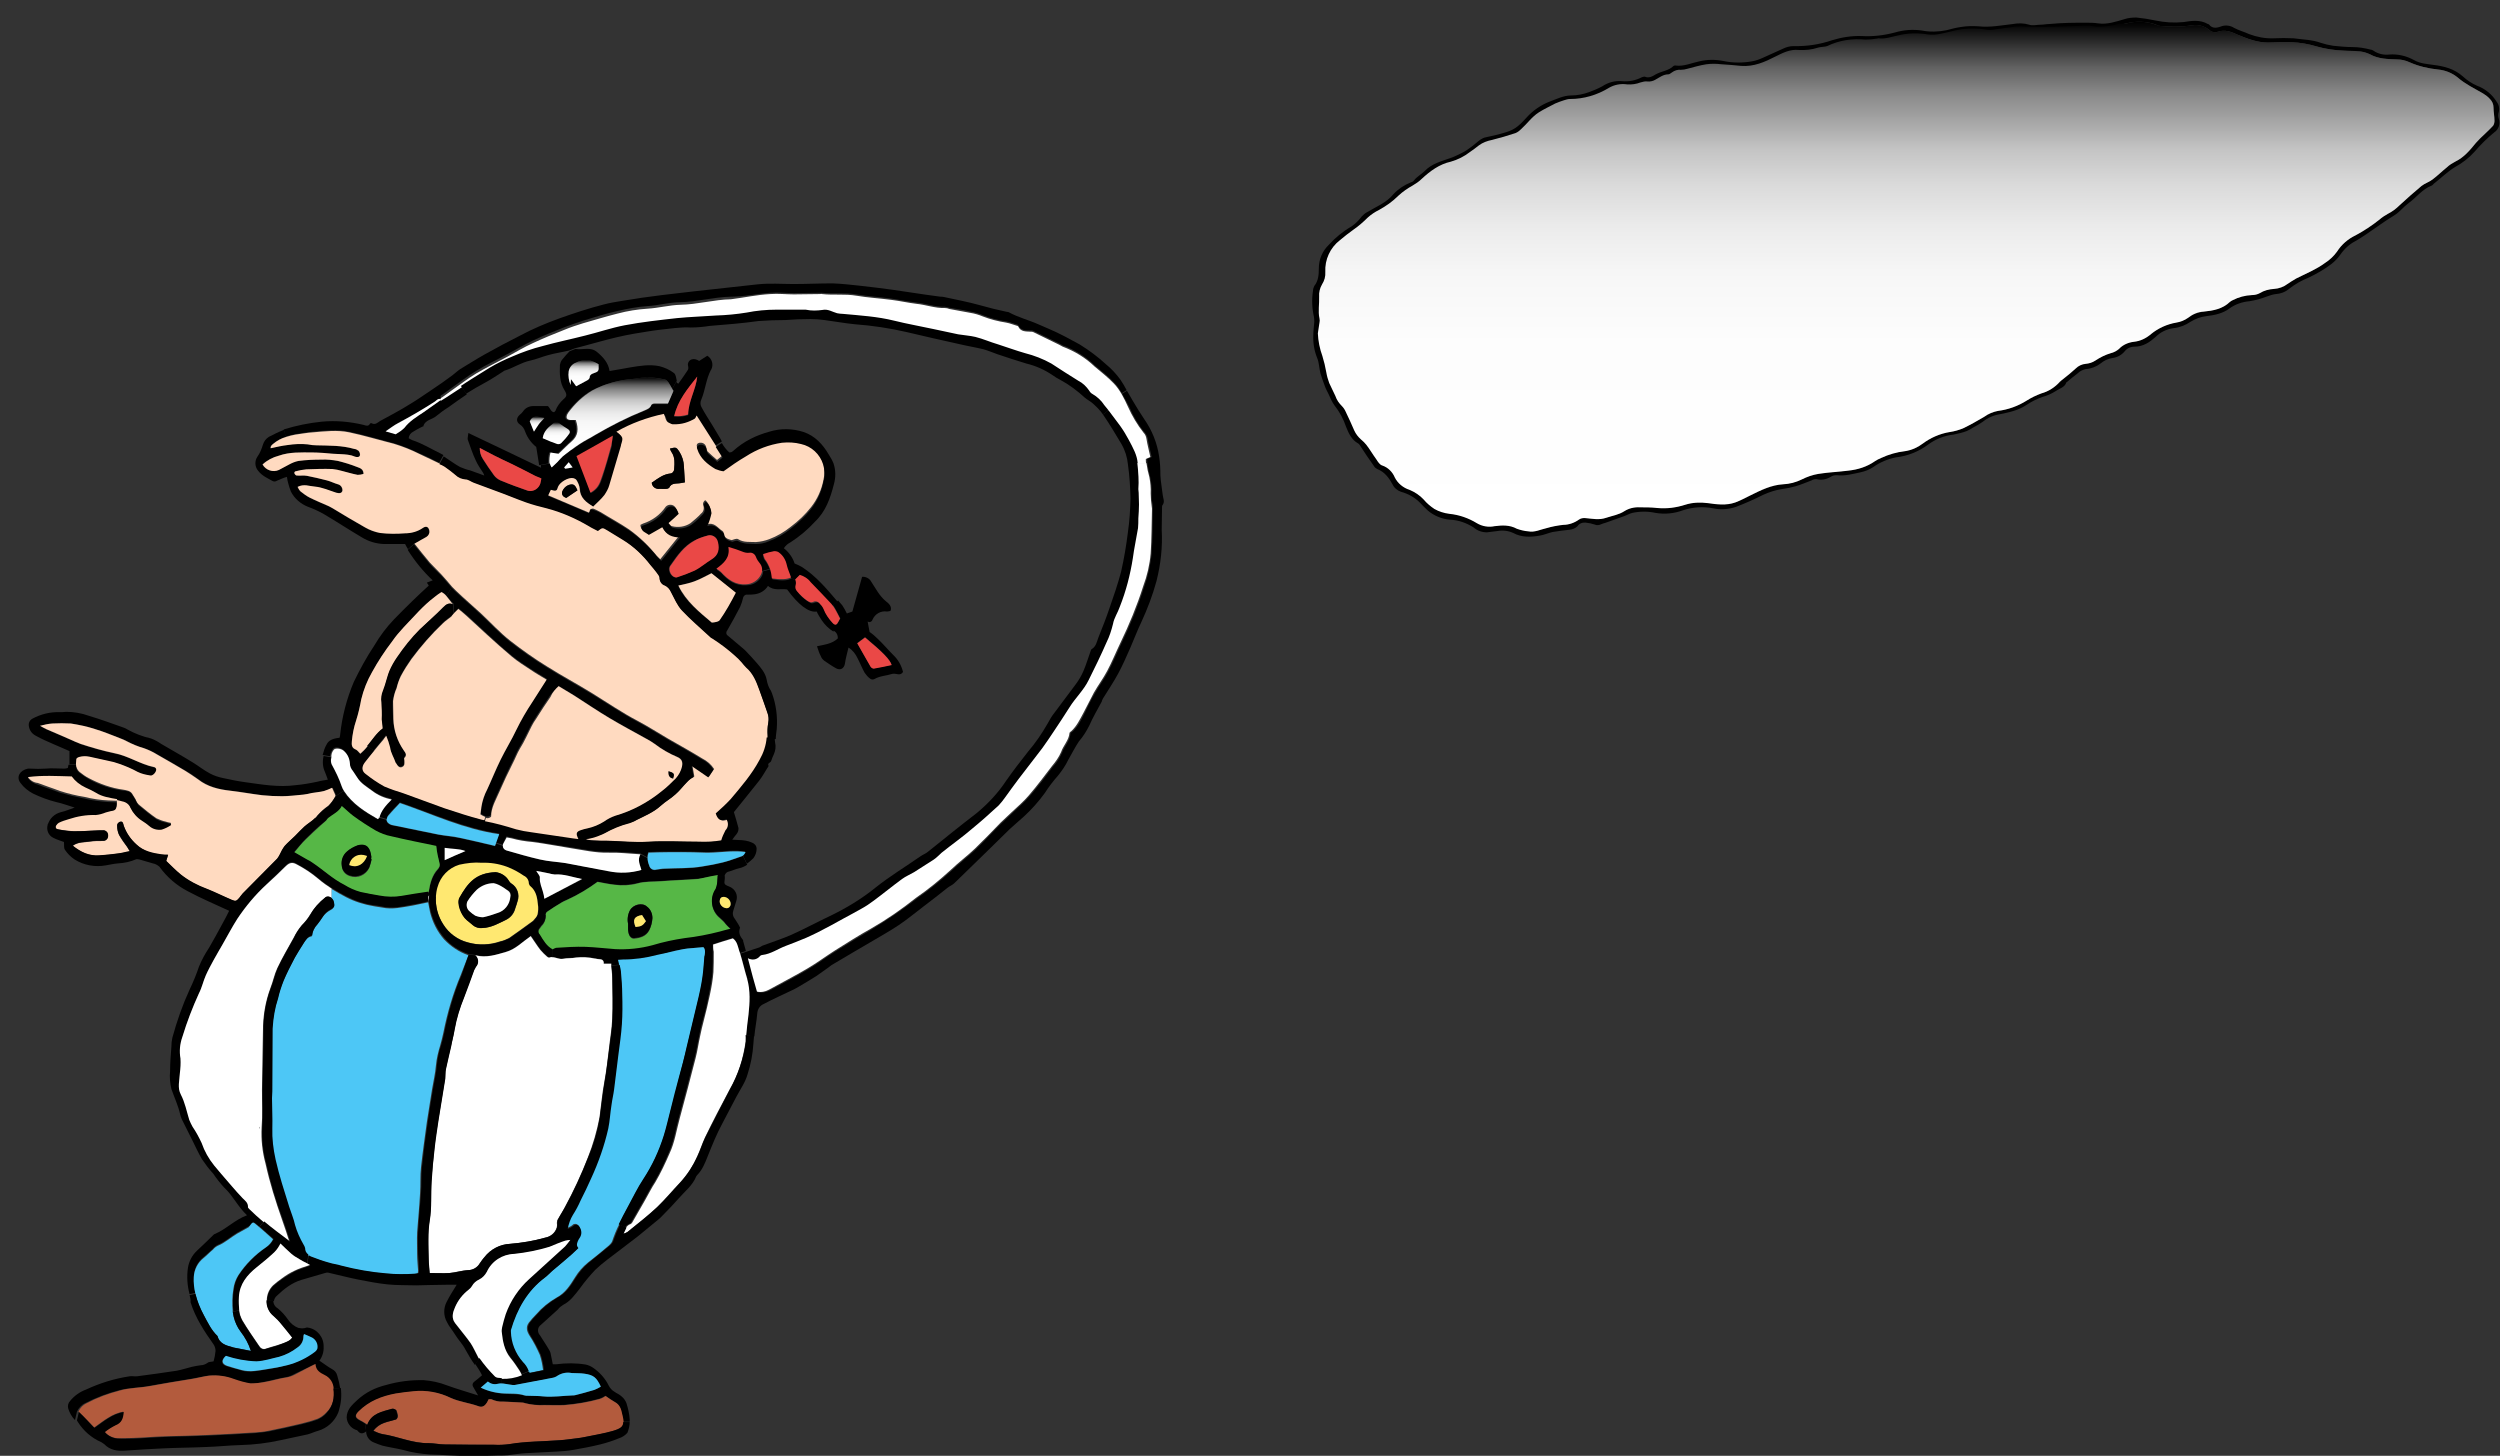 <?xml version="1.0" encoding="utf-8"?>
<!-- Generator: Adobe Illustrator 22.1.0, SVG Export Plug-In . SVG Version: 6.00 Build 0)  -->
<svg version="1.1" id="Calque_1" xmlns="http://www.w3.org/2000/svg" xmlns:xlink="http://www.w3.org/1999/xlink" x="0px" y="0px"
	 viewBox="0 0 770.2 448.5" style="enable-background:new 0 0 770.2 448.5;" xml:space="preserve">
<rect x="0" y="0" width="770.2" height="448.5" fill="#333333" stroke="none"/>
<style type="text/css">
	.st0{fill:url(#SVGID_1_);}
	.st1{fill:#FFFFFF;}
	.st2{fill:url(#SVGID_2_);}
	.st3{fill:url(#SVGID_3_);}
	.st4{fill:#EA4846;}
	.st5{fill:url(#SVGID_4_);}
	.st6{fill:#FFDAC0;}
	.st7{fill:url(#SVGID_5_);}
	.st8{fill:#56B746;}
	.st9{fill:#4DC7F6;}
	.st10{fill:#FFE871;}
	.st11{fill:#B35B3D;}
</style>
<title>Obélix lancer de menhir</title>
<path d="M9.5-8.8l0.2-0.1l0.2,0.2c-0.1,0-0.2,0-0.3,0C9.6-8.7,9.5-8.7,9.5-8.8z"/>
<path d="M654.5,5.9c1.2-0.4,2.4-0.5,3.7-0.5c2,0.2,3.9,0.5,5.8,0.9c2.8,0.6,5.8,0.8,8.7,0.5c2.5-0.4,5.1-0.8,7.5,0.6
	c0.1,0.1,0.3,0,0.3,0.1c1.2,1.6,2.8,1,4.2,0.5c1.2-0.3,2.5-0.1,3.6,0.6c1.5,0.8,3.1,1.2,4.6,1.9c2.4,0.9,4.9,1.4,7.5,1.3
	c2.1-0.1,4.1-0.1,6.2,0c2.8,0.4,5.7,0.4,8.4,1.4c1.2,0.4,2.5,0.7,3.8,0.9c2,0.2,3.9,0.4,5.9,0.4c1.9,0,3.8,0.3,5.7,0.8
	c0.3,0,0.6,0.2,0.8,0.3c1.4,1,3.2,1.4,4.9,1.2c2.6-0.2,5.2,0.4,7.6,1.7c1.9,1.1,4,1.2,6,1.5c3.3,0.4,6.4,1.2,9,3.5
	c1.3,1.2,2.8,2.2,4.4,2.9c2.5,0.9,4.7,2.7,6.1,5c0.7,0.9,0.9,2.1,0.6,3.2c-0.2,0.6-0.2,1.3,0,1.9c0.6,1.6,0,3.4-1.4,4.3
	c-2.2,1.8-4.2,3.8-6.1,6c-1.7,1.9-3.8,3.5-6,4.7c-2.3,1.4-4.3,3.4-6.5,5.1c-0.2,0.2-0.4,0.5-0.7,0.6c-2.9,1.1-4.7,3.7-7.1,5.4
	c-1.5,1.1-2.7,2.7-4.3,3.7c-3,1.8-5.9,4-8.9,6c-1,0.7-2,1.3-3,1.9c-2,1-3.6,2.5-4.9,4.4c-0.7,1-1.6,1.9-2.6,2.7
	c-2.2,1.7-4.7,3.1-7.2,4.3c-2.1,0.8-4.1,2-5.9,3.4c-1.2,1-2.6,1.5-4.1,1.6c-0.9,0.1-1.7,0.4-2.6,0.7c-1.8,0.7-3.6,1.2-5.5,1.5
	c-2.2,0.2-4.3,0.9-6.1,2.2c-2.1,1.6-4.7,2.1-7.2,2.4c-1.7,0.2-3.3,0.8-4.8,1.7c-1.6,1.1-3.4,1.8-5.3,2c-2.1,0.3-4,1.2-5.5,2.7
	c-1.8,1.6-3.8,3-6.5,3c-1.2,0-2.3,0.5-3,1.4c-1,1.2-2.3,1.9-3.8,2.1c-1.4,0.2-2.6,0.8-3.7,1.7c-1.3,1-2.9,1.6-4.5,1.7
	c-0.9,0.2-1.8,0.6-2.5,1.3c-1.1,0.8-2.1,1.7-3.2,2.6c-0.1,0.1-0.2,0.1-0.3,0.2c-0.5,1.6-2.2,1.9-3.3,2.7c-1.3,0.8-2.6,1.4-4.1,1.8
	c-1.7,0.6-3.3,1.4-4.8,2.4c-2.5,1.7-5.3,2.3-8.2,2.9c-2,0.3-3.8,1.1-5.3,2.3c-1,0.7-2,1.3-3,1.8c-0.6,0.4-1.3,0.8-2,1.1
	c-1.3,0.5-2.7,0.8-4.1,1.1c-2.8,0.3-5.5,1.4-7.7,3c-2.9,2.2-6.4,3.6-10,4c-2.5,0.5-4.9,1.5-7,3c-1.2,0.8-2.5,1.3-3.9,1.6
	c-2.4,0.5-4.8,1.2-7.3,0.9c-0.7,0-1.3,0.1-1.9,0.5c-1.3,0.8-2.9,1.1-4.4,0.7c-0.5,0-1.1,0.1-1.5,0.4c-1.6,0.6-3.2,1.3-4.9,1.8
	c-1.4,0.4-2.9,0.7-4.4,0.9c-1.9,0.3-3.7,0.9-5.5,1.7c-2.8,1.4-5.7,2.7-8.6,3.8c-2.2,0.7-4.6,0.9-6.9,0.4c-3.1-0.6-6.3-0.4-9.3,0.6
	c-2.7,1-5.6,1.3-8.5,0.8c-2.3-0.5-4.7-0.5-7.1,0c-0.8,0.2-1.7,0.7-2.5,1c-2,0.7-3.9,1.4-5.9,2.1c-0.4,0.1-0.8,0.2-1.2,0.4
	c-0.6,0.3-1.4,0.4-2,0.1c-0.9-0.3-1.8-0.5-2.8-0.6c-1-0.1-2,0.3-2.5,1.1c-0.7,0.7-1.6,1-2.5,1.1c-1.7,0.2-3.5,0.4-5.2,0.7
	c-1.3,0.3-2.6,0.9-3.9,1.1c-2.8,0.5-5.6,0.6-8.2-0.8c-1.5-0.7-3.2-0.9-4.9-0.6c-1.1,0.1-2.1,0.3-3.2,0.4c-1.5,0-3-0.5-4.1-1.5
	c-2.2-1.4-4.7-2.3-7.3-2.4c-2.5-0.2-4.9-1.2-6.8-2.8c-0.9-0.8-1.7-1.7-2.5-2.5c-1.6-1.6-3.6-2.7-5.8-3.3c-1.1-0.4-2.1-1.2-2.6-2.3
	c-1.1-2-2.4-3.8-4.7-4.7c-0.4-0.2-0.8-0.5-1-0.9c-1.5-2.1-3-4.3-4.4-6.5c-0.1-0.2-0.3-0.4-0.5-0.5c-2-1.1-2.9-3.1-3.7-5.1
	c-0.8-2.4-2-4.6-3.5-6.5c-0.8-1.1-1.4-2.4-1.9-3.6c-0.4-0.8-0.9-1.7-1.2-2.6c-0.5-1.3-0.9-2.5-1.3-3.8c-0.4-1.5-0.4-3.3-1-4.7
	c-0.9-2.2-1.3-4.6-1.2-7c0-1.3,0.2-2.7,0.3-4.1c0-0.5,0-1.1-0.1-1.6c-0.6-2.6-0.7-5.3-0.3-8c0-0.5,0.2-1.1,0.4-1.5
	c1.3-1.6,1.4-3.6,1.4-5.4c0-2.8,1.1-5.4,3.1-7.3c2-2.2,4.3-4.1,6.9-5.6c1.2-0.8,2.3-1.9,3.2-3.1c0.5-0.5,1-1,1.6-1.3
	c2.8-1.7,6-2.9,8.2-5.6c1.5-1.6,3.3-2.8,5.3-3.6c0.4-0.1,0.8-0.3,1-0.6c0.9-1.2,2.3-1.9,3.3-2.9c2.2-2.3,5.1-3,7.9-4
	c1.2-0.4,2.4-1,3.6-1.6c1-0.5,1.9-1.1,2.8-1.8c1-0.7,1.9-1.6,2.9-2.3c0.5-0.3,1-0.6,1.6-0.7c1.7-0.4,3.4-0.7,5-1.2
	c3.7-1,4.8-1.8,7.7-5c1.9-2.1,4.4-3.8,7-4.8c2.2-0.8,4.3-1.9,6.7-1.9c1.9,0,3.7-0.4,5.4-1c1.4-0.5,2.8-1.1,4.1-1.8
	c1.8-1.2,3.9-1.8,6.1-1.6c2.1,0.2,4.2-0.2,6.1-1.2c0.3-0.1,0.6-0.2,0.9-0.2c1.3,0.6,2.4-0.1,3.4-0.7c1.8-1,4-1.1,5.5-2.6
	c0.2-0.1,0.5-0.2,0.7-0.1c2.5,0.3,4.8-0.8,7.2-1.3c2.5-0.6,5-0.6,7.5-0.1c2.9,0.6,5.8,0.6,8.7,0.1c1.2-0.2,2.3-0.6,3.4-1.1
	c2.1-0.9,4.1-1.9,6.2-2.8c1-0.5,2.1-0.8,3.3-0.8c4,0.1,8-0.5,11.8-1.8c2.9-0.9,6-1.4,9.1-1.3c3.5,0.2,6.9-0.2,10.3-1.1
	c2.7-0.8,5.5-1,8.3-0.6c2.5,0.5,5.1,0.4,7.6-0.1c1.5-0.4,3-0.8,4.5-1c1.8-0.3,3.5-0.3,5.3-0.2c3.6,0.4,7.1-0.3,10.6-0.7
	c1.7-0.3,3.4-0.3,5,0.2c1.1,0.4,2.5,0,3.7,0c0.8,0,1.7-0.2,2.5-0.2C635.5,7,639,7,642.6,7c1.3,0,2.5,0,3.8,0.2
	C649.1,7.6,651.8,6.7,654.5,5.9z M664.5,7.7c-2.5-1-5.3-1.2-7.9-0.8c-1.1,0.2-2.2,0.4-3.3,0.7c-2.4,0.7-4.8,1-7.3,0.9
	c-0.8-0.1-1.7-0.3-2.5-0.3c-2.1,0-4.2,0.1-6.3,0.2c-2.8,0.1-5.5,0.2-8.3,0.2c-1.5,0-3-0.1-4.4-0.1c-1.1-0.1-2.2-0.1-3.4,0
	c-2.4,0.3-4.7,0.7-7.1,1c-0.7,0.1-1.3,0-2-0.1c-2.4-0.4-4.9-0.4-7.3-0.1c-2.2,0.3-4.3,1-6.5,1.4c-1.3,0.3-2.7,0.4-4.1,0.2
	c-3-0.6-6.1-0.5-9,0.3c-2,0.5-4,1.2-6.1,0.9c-0.2,0-0.4,0-0.5,0.1c-1.2,0.2-2.4,0.3-3.5,0.3c-4-0.4-8.1,0.2-11.8,2
	c-0.3,0.1-0.7,0.2-1.1,0.2c-0.6,0.1-1.2,0.1-1.8,0.3c-1.9,0.6-3.9,0.8-5.8,0.7c-2.7-0.3-5,0.8-7.2,2c-3.4,1.7-6.8,3.2-10.6,2.9
	c-2-0.2-4-0.4-6.1-0.5c-1.5-0.2-3-0.2-4.6,0c-2,0.3-3.9,0.9-5.9,1.4c-0.6,0.2-1.3,0.3-1.9,0.3c-1,0-2,0.3-2.8,0.8
	c-0.4,0.2-0.7,0.6-1.1,0.6c-1.6,0-2.8,1-4.1,1.7c-0.7,0.4-1.6,0.6-2.4,0.5c-0.7-0.1-1.4,0.1-2.1,0.3c-1.3,0.5-2.7,0.7-4.1,0.6
	c-2-0.3-4,0.1-5.7,1.1c-3.6,2.2-7.7,3.4-11.9,3.4c-0.6,0.1-1.3,0.2-1.9,0.4c-0.9,0.3-1.8,0.6-2.7,1c-1.7,0.8-3.4,1.7-5,2.7
	c-2.2,1.3-3.6,3.5-5.5,5.2c-0.5,0.5-1.1,0.9-1.7,1.2c-2.4,0.8-4.8,1.5-7.2,2.1c-1.5,0.3-2.9,0.8-4.1,1.7c-0.9,0.7-1.8,1.4-2.7,2
	c-1.8,1.4-3.8,2.4-5.9,3c-3.6,0.8-6.4,2.9-9,5.3c-0.8,0.8-1.7,1.4-2.7,2c-1.6,0.9-3.1,2-4.5,3.2c-1.8,1.8-3.8,3.3-6,4.4
	c-1.3,0.6-2.4,1.3-3.4,2.2c-1.3,1.4-2.8,2.7-4.5,3.8c-1.4,0.9-2.8,1.9-4.2,3c-3,2.3-4.7,5.9-4.5,9.7c0.1,1.3-0.3,2.6-1,3.8
	c-0.7,1.1-1,2.4-0.9,3.8c0,2.2-0.4,4.5,0.1,6.7c0.1,0.4,0.1,0.8,0,1.3c-0.1,1.1-0.3,2.2-0.5,3.3c0.1,2.4,0.6,4.8,1.4,7
	c0.5,1.6,0.9,3.3,1.2,5c0.2,1.1,0.5,2.2,0.9,3.3c0.5,1.4,1.3,2.7,1.9,4c0.4,1.2,1.1,2.3,2,3.1c0.5,0.5,0.9,1.1,1.2,1.8
	c0.9,1.9,1.9,3.7,2.6,5.7c0.5,1.1,1.2,2.1,2.1,2.8c0.6,0.5,1.1,1,1.6,1.6c1.1,1.5,2,3.1,3.1,4.5c0.5,0.7,1.1,1.6,1.8,1.9
	c1.8,0.6,3.2,2,3.9,3.7c1,1.8,2.6,3.1,4.5,3.8c1.7,0.7,3.1,1.7,4.4,3c1,1.1,2.1,2.1,3.3,2.9c1.4,0.8,3,1.3,4.6,1.5
	c3,0.3,5.9,1.3,8.5,2.9c1.7,0.9,3.6,1.3,5.5,0.9c2.3-0.3,4.6-0.4,6.8,0.8c1.1,0.4,2.3,0.7,3.5,0.8c2,0.4,3.8-0.5,5.7-1
	c1.6-0.5,3.3-0.8,5.1-1c1.7,0,3.4-0.6,4.8-1.6c0.5-0.4,1.2-0.5,1.8-0.5c2.2,0.2,4.4,0.7,6.7-0.1c1.8-0.6,3.8-0.9,5.5-2
	c1.4-0.9,3.1-1.3,4.8-1.2c1.8,0.1,3.6,0,5.3,0.2c2.9,0.3,5.9-0.1,8.7-1c2.2-0.7,4.6-0.8,6.9-0.5c2.8,0.4,5.7,0.8,8.5-0.2
	c1.6-0.6,3.1-1.5,4.7-2.2c3.2-1.5,6.4-3.1,10.1-3.4c2-0.2,3.9-0.7,5.7-1.5c1.6-0.8,3.3-1.4,5.1-1.7c3-0.5,6.1-0.6,9.2-1
	c2.9-0.2,5.8-1.2,8.2-2.9c0.6-0.4,1.2-0.7,1.9-1c2.3-1.1,4.8-1.8,7.4-2.1c1.9-0.3,3.8-1.1,5.4-2.3c2.5-1.9,5.4-3.1,8.4-3.6
	c1.4-0.2,2.7-0.5,4-1.1c2.3-1.1,4.4-2.3,6.6-3.6c1.3-0.9,2.7-1.5,4.2-1.8c3.2-0.4,6.2-1.5,8.9-3.2c1.4-0.9,2.9-1.6,4.5-2.2
	c2.2-0.6,4.2-1.9,5.7-3.6c0.4-0.3,0.7-0.6,1.1-0.9c1.3-1.1,2.6-2.1,3.8-3.2c0.8-0.8,1.9-1.3,3-1.4c1.1-0.1,2.1-0.4,3-1
	c1.5-1,3.1-1.8,4.8-2.3c0.9-0.2,1.8-0.6,2.5-1.3c1.2-1.2,2.8-2,4.6-2.2c2-0.2,3.8-1.1,5.3-2.4c2.2-1.8,4.9-3.1,7.7-3.5
	c1.3-0.2,2.5-0.7,3.6-1.4c1.4-1.1,3-1.7,4.7-1.9c2.9-0.3,5.8-0.8,8.1-3c0.2-0.2,0.5-0.4,0.8-0.5c1.9-1,3.9-1.5,6-1.6
	c0.8,0,1.7-0.2,2.4-0.6c1.3-0.8,2.9-1.3,4.4-1.3c1.5-0.1,2.9-0.6,4.1-1.5c0.9-0.6,1.8-1.2,2.7-1.7c3-1.6,6.2-2.8,8.9-4.8
	c1.5-0.9,2.7-2.1,3.7-3.5c1.4-2.2,3.4-3.9,5.7-5c2.6-1.3,5.1-3,7.3-4.8c0.8-0.7,1.7-1.3,2.6-1.8c1.4-0.7,2.6-1.6,3.7-2.7
	c2.2-2,4.4-4,6.7-5.9c1-0.8,2.3-1.3,3.4-2c1.6-1.2,3-2.6,4.5-3.8c0.8-0.7,1.6-1.2,2.5-1.7c2.8-1.3,4.6-3.5,6.4-5.8
	c0.9-1,1.8-1.9,2.8-2.8c0.8-0.8,1.8-1.6,2.5-2.5c0.3-0.4,0.4-1,0.4-1.5c0-1.4-0.3-2.7-0.3-4.1c0-1-0.4-1.9-1.1-2.6
	c-0.6-0.6-1.3-1.2-2.1-1.7c-2.7-1.6-5.5-2.9-7.8-4.9c-1.8-1.5-3.9-2.3-6.2-2.5c-3-0.3-5.9-1-8.6-2.2c-1.3-0.6-2.6-0.9-4-0.9
	c-2.9-0.1-5.8-0.2-8.3-1.6c-1.2-0.6-2.5-0.9-3.8-0.9c-1.4-0.2-2.8,0-4.1-0.2c-2.9-0.1-5.7-0.5-8.5-1.3c-2.5-0.8-5.1-1.2-7.7-1.3
	c-2.4-0.2-4.9,0.1-7.3,0.1c-3.3,0-6.3-1.2-9.3-2.4c-2-0.9-3.9-1.7-6.2-0.9c-0.9,0.3-1.9,0.1-2.6-0.6c-1.5-1.2-3.4-1.7-5.2-1.4
	c-3.2,0.5-6.5,0.5-9.8,0.2C665.2,8,664.8,7.9,664.5,7.7L664.5,7.7z"/>
<linearGradient id="SVGID_1_" gradientUnits="userSpaceOnUse" x1="444.182" y1="52.68" x2="601.099" y2="52.68" gradientTransform="matrix(0 -1 -1 0 640.233 607.827)">
	<stop  offset="0" style="stop-color:#FFFFFF"/>
	<stop  offset="0.37" style="stop-color:#FDFDFD"/>
	<stop  offset="0.51" style="stop-color:#F6F6F6"/>
	<stop  offset="0.6" style="stop-color:#EBEBEB"/>
	<stop  offset="0.68" style="stop-color:#DADADA"/>
	<stop  offset="0.75" style="stop-color:#C4C4C4"/>
	<stop  offset="0.8" style="stop-color:#A8A8A8"/>
	<stop  offset="0.86" style="stop-color:#888888"/>
	<stop  offset="0.91" style="stop-color:#626262"/>
	<stop  offset="0.95" style="stop-color:#373737"/>
	<stop  offset="0.99" style="stop-color:#090909"/>
	<stop  offset="1" style="stop-color:#000000"/>
</linearGradient>
<path class="st0" d="M656.5,6.9c2.7-0.4,5.4-0.2,7.9,0.8c0.4,0.1,0.8,0.2,1.2,0.3c3.3,0.3,6.5,0.3,9.8-0.2c1.9-0.3,3.7,0.2,5.2,1.4
	c0.7,0.6,1.7,0.9,2.6,0.6c2.2-0.8,4.2,0,6.2,0.9c3,1.3,6,2.4,9.3,2.4c2.5,0,4.9-0.3,7.3-0.1c2.6,0.1,5.2,0.6,7.7,1.3
	c2.8,0.8,5.6,1.2,8.5,1.3c1.4,0.1,2.8,0,4.1,0.2c1.3,0,2.6,0.4,3.8,0.9c2.6,1.5,5.5,1.5,8.3,1.6c1.4,0,2.7,0.3,4,0.9
	c2.7,1.2,5.7,1.9,8.6,2.2c2.3,0.2,4.5,1.1,6.2,2.5c2.3,2,5.2,3.4,7.8,4.9c0.8,0.5,1.5,1,2.1,1.7c0.7,0.7,1.1,1.6,1.1,2.6
	c0,1.4,0.3,2.7,0.3,4.1c0,0.5-0.1,1-0.4,1.5c-0.8,0.9-1.7,1.7-2.5,2.5c-1,0.9-1.9,1.8-2.8,2.8c-1.9,2.3-3.7,4.5-6.4,5.8
	c-0.9,0.5-1.8,1-2.5,1.7c-1.5,1.2-2.9,2.6-4.5,3.8c-1,0.8-2.4,1.2-3.4,2c-2.3,1.9-4.5,3.9-6.7,5.9c-1.1,1.1-2.3,2-3.7,2.7
	c-0.9,0.5-1.8,1.1-2.6,1.8c-2.3,1.8-4.7,3.4-7.3,4.8c-2.3,1.1-4.3,2.8-5.7,5c-1,1.4-2.3,2.6-3.7,3.5c-2.7,2-5.9,3.3-8.9,4.8
	c-0.9,0.5-1.8,1.1-2.7,1.7c-1.2,0.9-2.6,1.4-4.1,1.5c-1.6,0.1-3.1,0.5-4.4,1.3c-0.7,0.4-1.6,0.6-2.4,0.6c-2.1,0.1-4.1,0.6-6,1.6
	c-0.3,0.1-0.5,0.3-0.8,0.5c-2.3,2.2-5.1,2.7-8.1,3c-1.8,0.1-3.4,0.8-4.8,1.9c-1.1,0.8-2.4,1.3-3.7,1.5c-2.8,0.5-5.5,1.7-7.7,3.5
	c-1.5,1.3-3.3,2.2-5.3,2.4c-1.7,0.2-3.4,0.9-4.6,2.2c-0.7,0.6-1.6,1.1-2.5,1.3c-1.7,0.5-3.3,1.3-4.8,2.3c-0.9,0.6-1.9,0.9-3,1
	c-1.1,0.1-2.2,0.6-3,1.4c-1.2,1.1-2.5,2.2-3.8,3.2c-0.4,0.3-0.8,0.6-1.1,0.9c-1.5,1.7-3.5,3-5.7,3.6c-1.6,0.6-3.1,1.3-4.5,2.2
	c-2.7,1.7-5.7,2.8-8.9,3.2c-1.5,0.3-3,0.9-4.2,1.8c-2.2,1.3-4.3,2.5-6.6,3.6c-1.3,0.5-2.6,0.9-4,1.1c-3.1,0.5-6,1.8-8.4,3.6
	c-1.6,1.2-3.4,2-5.4,2.3c-2.6,0.3-5,1-7.4,2.1c-0.7,0.3-1.3,0.6-1.9,1c-2.4,1.7-5.3,2.6-8.2,2.9c-3,0.4-6.1,0.5-9.2,1
	c-1.8,0.3-3.5,0.9-5.1,1.7c-1.8,0.9-3.7,1.4-5.7,1.5c-3.7,0.2-6.9,1.8-10.1,3.4c-1.6,0.8-3.1,1.6-4.7,2.2c-2.8,1-5.7,0.6-8.5,0.2
	c-2.3-0.3-4.7-0.2-6.9,0.5c-2.8,0.9-5.7,1.3-8.7,1c-1.8-0.2-3.6-0.2-5.3-0.2c-1.7-0.1-3.4,0.3-4.8,1.2c-1.7,1.1-3.7,1.4-5.5,2
	c-2.2,0.8-4.4,0.3-6.7,0.1c-0.6,0-1.3,0.1-1.8,0.5c-1.4,1-3.1,1.6-4.8,1.6c-1.7,0.2-3.4,0.5-5.1,1c-1.9,0.4-3.7,1.4-5.7,1
	c-1.2-0.1-2.4-0.4-3.5-0.8c-2.2-1.2-4.5-1.1-6.8-0.8c-1.9,0.4-3.8,0.1-5.5-0.9c-2.6-1.6-5.5-2.6-8.5-2.9c-1.6-0.2-3.2-0.7-4.6-1.5
	c-1.2-0.8-2.4-1.8-3.3-2.9c-1.2-1.3-2.7-2.3-4.4-3c-1.9-0.6-3.6-2-4.5-3.8c-0.7-1.7-2.1-3.1-3.9-3.7c-0.7-0.2-1.3-1.1-1.8-1.9
	c-1.1-1.5-2-3.1-3.1-4.5c-0.5-0.6-1-1.1-1.6-1.6c-0.9-0.8-1.6-1.7-2.1-2.8c-0.8-1.9-1.7-3.8-2.6-5.7c-0.3-0.7-0.7-1.3-1.2-1.8
	c-0.9-0.9-1.6-1.9-2-3.1c-0.6-1.3-1.3-2.7-1.9-4c-0.4-1.1-0.7-2.1-0.9-3.3c-0.3-1.7-0.7-3.4-1.2-5c-0.8-2.2-1.3-4.6-1.4-7
	c0.2-1.1,0.3-2.2,0.5-3.3c0.1-0.4,0.1-0.8,0-1.3c-0.5-2.2,0-4.5-0.1-6.7c-0.1-1.3,0.2-2.6,0.9-3.8c0.7-1.1,1.1-2.4,1-3.8
	c-0.2-3.8,1.5-7.5,4.5-9.8c1.3-1.1,2.7-2.2,4.1-3.2c1.6-1.1,3.1-2.4,4.5-3.8c1-0.9,2.2-1.7,3.4-2.3c2.2-1.2,4.2-2.6,6-4.4
	c1.4-1.3,2.9-2.3,4.5-3.2c1-0.6,1.9-1.2,2.7-2c2.6-2.4,5.4-4.5,9-5.3c2.1-0.6,4.1-1.6,5.9-3c0.9-0.6,1.8-1.3,2.7-2
	c1.2-0.9,2.6-1.4,4.1-1.7c2.4-0.6,4.8-1.3,7.2-2.1c0.7-0.3,1.2-0.7,1.7-1.2c1.9-1.7,3.3-3.8,5.5-5.2c1.6-1,3.3-1.8,5-2.7
	c0.9-0.4,1.8-0.7,2.7-1c0.6-0.2,1.3-0.4,1.9-0.4c4.2,0,8.3-1.2,11.9-3.4c1.7-1,3.7-1.4,5.7-1.1c1.4,0.1,2.8-0.1,4.1-0.6
	c0.7-0.2,1.4-0.4,2.1-0.3c0.8,0.1,1.7-0.1,2.4-0.5c1.3-0.7,2.5-1.7,4.1-1.7c0.4,0,0.7-0.4,1.1-0.6c0.8-0.6,1.8-0.9,2.8-0.8
	c0.6,0,1.3-0.1,1.9-0.3c2-0.5,3.9-1.1,5.9-1.4c1.5-0.2,3-0.2,4.6,0c2,0.1,4,0.3,6.1,0.5c3.9,0.3,7.3-1.2,10.6-2.9
	c2.2-1.1,4.5-2.3,7.2-2c2,0.1,4-0.1,5.8-0.7c0.6-0.2,1.2-0.2,1.8-0.3c0.4,0,0.7-0.1,1.1-0.2c3.7-1.8,7.8-2.4,11.8-2
	c1.2,0,2.4-0.1,3.5-0.3c0.2,0,0.4-0.1,0.5-0.1c2.1,0.3,4.1-0.5,6.1-0.9c2.9-0.7,6-0.8,9-0.3c1.4,0.2,2.7,0.1,4.1-0.2
	c2.2-0.4,4.3-1.1,6.5-1.4c2.4-0.3,4.9-0.3,7.3,0.1c0.7,0.1,1.3,0.2,2,0.1c2.4-0.3,4.7-0.7,7.1-1c1.1-0.1,2.2-0.1,3.4,0
	c1.5,0,3,0.1,4.4,0.1c2.8,0,5.5-0.1,8.3-0.2c2.1,0,4.2-0.2,6.3-0.2c0.8,0,1.6,0.2,2.5,0.3c2.5,0.1,4.9-0.2,7.3-0.9
	C654.3,7.4,655.4,7.2,656.5,6.9z"/>
<path d="M136,123.1L136,123.1c0.6-0.3,1.1-0.7,1.6-1l4.6-3l1.6,2.4c-1.9,1.3-3.8,2.6-5.7,4c-1.3,0.8-2.5,1.7-3.6,2.6
	c-1.3,1.2-3.6,1.2-4.1,3.3c0,0-0.1,0-0.2,0c-1,0.5-2,1-2.9,1.6c-0.8,0.4-1.3,1.1-1.4,2c0.3,0.2,0.7,0.4,1.1,0.6
	c3.1,1,5.8,2.7,8.7,4.1c0.3,0.2,0.6,0.3,0.9,0.5l-1.3,2.4c-2.1-1.1-4.1-2.1-6.3-3c-2.4-1.2-4.9-2.2-7.5-3c-4.6-1.2-9.2-2.6-14-3.6
	c-3.8-0.8-7.5-0.3-11.2,0c-1.8,0.2-3.7,0.5-5.5,0.8c-0.9,0.2-1.8,0.4-2.8,0.7l-0.6-2.2c3.9-1.2,7.8-2,11.8-2.4c4.3-0.4,8.6,0,12.8,1
	c0.7,0.2,1.5,0.6,2-0.4c0.1-0.1,0.3-0.2,0.5-0.1c1.1,0.6,1.8-0.2,2.6-0.7c3.1-1.7,6.2-3.3,9.2-5.2c2.4-1.4,4.7-3.1,7-4.6
	c2.1-1.4,4.1-2.8,6.1-4.3c0.8-0.6,1.5-1.3,2.4-1.9c2.5-1.5,5-3.1,7.5-4.5c3.6-2,7.3-4,10.9-5.8c3.9-2.1,8-3.8,12.1-5.3
	c4.5-1.6,9-3.1,13.7-4.3c1.9-0.5,3.7-0.8,5.6-1.1c4.1-0.7,8.3-1.3,12.4-1.8c6.5-0.8,13-1.5,19.4-2.2l10-1.1
	c3.7-0.4,7.4-0.1,11.1-0.1c4,0,8-0.2,12-0.2c2.7,0.1,5.5,0.4,8.2,0.7c3.5,0.4,7,0.8,10.5,1.3s6.7,1,10.1,1.5c1.5,0.2,3,0.4,4.4,0.6
	c0.4,0,0.7,0,1.1,0.1c3.7,0.8,7.4,1.5,11,2.5c2.8,0.8,5.6,1.5,8.5,2.1c0.2,0,0.4,0,0.5,0.1c2.9,1.6,6.2,2.4,9.3,3.8
	c1,0.4,2,0.9,3,1.3c3.3,1.4,6.4,3.1,9.5,4.8c2.9,1.8,5.6,3.8,8.1,6.1c1.7,1.4,3.2,3,4.5,4.8c0.7,1,1.3,2.1,1.9,3.2l-1.5,0.9
	c-0.7-1.2-1.5-2.4-2.5-3.4c-1.8-1.9-3.9-3.5-5.9-5.2c-2.8-2.7-6.2-4.8-9.8-6.1c-0.4-0.2-0.7-0.4-1.1-0.6c-2.7-1.3-5.3-2.6-8-3.9
	c-0.2-0.1-0.5-0.1-0.7-0.1c-1.5,0-3.1,0.1-3.9-1.6c0-0.1-0.2-0.1-0.3-0.2c-1.1-0.3-2.3-0.8-3.4-1c-2.5-0.3-4.9-1-7.2-1.9
	c-1.2-0.5-2.5-0.9-3.8-1.1c-2.2-0.5-4.3-0.8-6.5-1.2c-0.5-0.1-0.9-0.2-1.4-0.3c-3,0.1-5.9-1-8.8-1.3c-2.5-0.3-5.1-0.8-7.6-1.2
	c-3.6-0.5-7.3-0.7-10.9-1.3s-7-0.1-10.5-0.5c-0.2,0-0.5,0-0.7,0c-2.7,0-5.3,0.1-8,0.1c-2.4,0-4.9-0.3-7.3-0.1c-4,0.3-8,1.2-12.1,1.2
	c-5.3,0.1-10.4,1.6-15.6,1.7c-3.4,0-6.7,1-10.1,1.2c-3.1,0.2-6.2,0.8-9.2,1.5c-3.6,0.8-7.1,1.9-10.7,3c-1.9,0.6-3.8,1.3-5.7,2
	c-3.3,1.3-6.5,2.6-9.7,4.1c-2.7,1.3-5.3,2.8-7.9,4.2c-3.1,1.7-6.4,3.2-9.5,5.1c-2.7,1.6-5.2,3.6-7.8,5.4c-1,0.7-1.9,1.4-2.9,2.1
	c-0.1,0-0.1,0.1-0.2,0.1c-0.1,0.1-0.2,0.2-0.2,0.3C135.8,122.7,135.8,122.9,136,123.1L136,123.1L136,123.1c-0.2-0.1-0.4-0.2-0.5-0.2
	c-0.6-0.1-1.1,0.5-1.5,0.8c-3.7,2.4-7.5,4.6-11.4,6.6c-1.2,0.7-2.3,1.5-3.8,2.5l3.1,0.9c1-0.6,1.9-1.2,2.7-2c1.6-2,3.8-3.3,5.9-4.8
	C132.3,125.7,134.1,124.4,136,123.1L136,123.1L136,123.1L136,123.1z"/>
<path class="st1" d="M237.3,90.6c2.4-0.2,4.9,0.1,7.3,0.1c2.7,0,5.3-0.1,8-0.1c0.2,0,0.5-0.1,0.7,0c3.5,0.4,7-0.1,10.5,0.5
	s7.2,0.8,10.9,1.3c2.5,0.3,5.1,0.9,7.6,1.2c3,0.3,5.8,1.4,8.8,1.3c0.5,0,0.9,0.1,1.4,0.3c2.2,0.4,4.3,0.8,6.5,1.2
	c1.3,0.2,2.6,0.6,3.8,1.1c2.3,0.9,4.7,1.5,7.2,1.9c1.2,0.2,2.3,0.7,3.4,1c0.1,0,0.3,0.1,0.3,0.2c0.8,1.7,2.4,1.5,3.9,1.6
	c0.2,0,0.5,0,0.7,0.1c2.7,1.3,5.4,2.6,8,3.9c0.4,0.2,0.7,0.4,1.1,0.6c3.7,1.4,7,3.4,9.8,6.1c2,1.7,4.1,3.3,5.9,5.2
	c1,1,1.8,2.2,2.5,3.4c0.7,1.2,1.3,2.5,1.9,3.8c1.3,2.9,2.9,5.6,4.8,8c0.5,0.5,0.8,1.2,0.9,1.9c0.3,1.9,0.8,3.7,1.2,5.6l-1.4,0.6
	c0,0.5,0,1,0.1,1.5h-2.8c-0.2-2.6-1.4-4.9-2.7-7.1c-0.8-1.5-1.7-3-2.7-4.4c-1.1-1.6-2.4-3.2-3.6-4.8l-1.3-1.5
	c-1-1.4-2.2-2.5-3.7-3.3c-0.4-0.2-0.8-0.6-1-1c-0.9-1.3-2.1-2.3-3.4-3.1c-2.8-1.7-5.5-3.5-8.3-5.3c-2.5-1.5-5.3-2.5-8.1-3.2
	c-2.8-0.8-5.6-1.8-8.3-2.7c-2.3-0.8-4.6-1.7-7-2.3c-1.7-0.5-3.5-0.5-5.3-0.8c-2.5-0.5-5-1.1-7.5-1.6c-4.1-0.9-8.2-1.6-12.2-2.6
	c-5.2-1.3-10.5-1.6-15.8-2.1c-0.6,0-1.2-0.1-1.8-0.2c-1.5-0.3-2.8-1.4-4.6-1c-1.6,0.2-3.2,0.2-4.8,0.1c-3,0-6,0-9,0
	c-3.1,0-6.2,0.3-9.2,0.9c-3.1,0.5-6.3,0.8-9.4,0.9c-4,0.3-8,0.3-12,0.8c-5.4,0.6-10.8,1.2-16.1,2.2c-4.1,0.8-8.2,2.2-12.3,3.2
	c-4.3,1.1-8.7,2.1-13,3.2c-3.2,0.8-6.3,1.9-9.3,3.2c-2.4,1-4.7,2.2-6.9,3.4c-1.8,1.1-3.5,2.2-5.3,3.3c-1.2,0.8-2.4,1.6-3.7,2.4
	l-4.6,3c-0.5,0.3-1.1,0.7-1.6,1c-0.1-0.2-0.2-0.4-0.1-0.6c0-0.1,0.1-0.2,0.2-0.3c0.1-0.1,0.1-0.1,0.2-0.1c1-0.7,1.9-1.4,2.9-2.1
	c2.6-1.8,5.1-3.8,7.8-5.4c3.1-1.8,6.3-3.4,9.5-5.1c2.6-1.4,5.2-3,7.9-4.2c3.2-1.5,6.4-2.8,9.7-4.1c1.9-0.8,3.8-1.4,5.7-2
	c3.5-1,7.1-2.1,10.7-3c3-0.8,6.1-1.3,9.2-1.5c3.4-0.2,6.7-1.1,10.1-1.2c5.3-0.1,10.4-1.6,15.6-1.7C229.2,91.7,233.3,90.8,237.3,90.6
	z"/>
<path d="M253.3,95.5c1.8-0.4,3.1,0.6,4.6,1c0.6,0.1,1.2,0.2,1.8,0.2c5.3,0.5,10.6,0.8,15.8,2.1c4,1,8.1,1.7,12.2,2.6
	c2.5,0.5,5,1.1,7.5,1.6c1.8,0.3,3.6,0.4,5.3,0.8c2.4,0.6,4.6,1.6,7,2.3c2.8,0.9,5.5,1.9,8.3,2.7c2.8,0.7,5.6,1.8,8.1,3.2
	c2.8,1.8,5.5,3.6,8.3,5.3c1.4,0.7,2.5,1.8,3.4,3.1c0.2,0.4,0.6,0.8,1,1c1.4,0.8,2.7,2,3.6,3.4l1.3,1.6l-1.7,1.3
	c-0.8-1.2-1.8-2.2-2.9-3.2c-0.8-0.8-1.9-1.3-2.7-2c-2.3-2.1-4.8-4-7.6-5.5c-0.8-0.4-1.6-0.9-2.3-1.4c-2.5-1.7-5.2-2.9-8.1-3.6
	c-3-0.9-6-1.9-9-2.9c-1.4-0.5-2.8-1.1-4.2-1.5c-2.5-0.6-5-1-7.5-1.6c-5.4-1.2-10.8-2.4-16.2-3.7c-5.2-1.2-10.5-2-15.9-2.4
	c-3.1-0.3-6.3-0.9-9.4-1.3c-1.4-0.2-2.9-0.3-4.3-0.3c-2.6,0-5.2,0.1-7.8,0.3c-2.7,0-5.5,0.1-8.2,0.3c-5,0.7-10,1.1-15,1.5
	c-1.9,0.3-3.9,0.5-5.9,0.5c-3.2-0.2-6.4,0.4-9.6,0.7c-2.6,0.3-5.2,0.8-7.8,1.2c-1.8,0.3-3.6,0.7-5.4,1.1c-3.4,0.8-6.8,1.8-10.2,2.7
	c-0.9,0.2-1.8,0.5-2.7,0.7l-1.8,0.7c-2.1,0.5-4.3,0.8-6.4,1.4c-1.9,0.5-3.7,1.3-5.6,1.7c-2.8,0.6-5.2,2.3-7.9,3.1
	c-0.1,0-0.2,0.1-0.3,0.2c-1.8,1.1-3.6,2.4-5.5,3.4c-2.1,1.1-4.1,2.3-6,3.5l-1.6-2.4c1.2-0.8,2.4-1.6,3.7-2.4
	c1.8-1.1,3.5-2.2,5.3-3.3c2.2-1.3,4.5-2.4,6.9-3.4c3-1.3,6.1-2.4,9.3-3.2c4.3-1.2,8.7-2.1,13-3.2c4.1-1,8.1-2.4,12.3-3.2
	c5.3-1,10.7-1.6,16.1-2.2c4-0.4,8-0.5,12-0.8c3.2-0.1,6.3-0.4,9.4-0.9c3-0.6,6.1-0.9,9.2-0.9c3,0,6,0,9,0
	C250.1,95.8,251.7,95.7,253.3,95.5z"/>
<path d="M175.5,108.2l1.8-0.7c2.3,0.4,4.6-0.8,6.7,1c1.9,1.6,3.4,3.3,3.8,5.8c2.2-0.4,4.3-0.7,6.3-1.1c3-0.5,6-1,9-0.4
	c1.6,0.4,3.2,1.1,4.5,2.1c0.6,0.4,0.7,1.5,0.9,2.4l-1.4,2.5c-0.4-0.7-0.7-1.3-1.1-1.9c-0.3-0.4-0.7-0.9-1.2-1
	c-1.8-0.4-3.6-0.6-5.4-0.7c-1.3,0.1-2.6,0.3-3.9,0.5c-4.7,0.3-9.2,1.5-13.4,3.7c-2.9,1.7-5.4,4.1-7.4,6.8c-0.1,0.1-0.2,0.3-0.3,0.5
	c-0.5,1.1-0.1,1.7,1,1.8c0.6,0,1.1,0,1.6,0c0.9,2.6,0.8,4.8-1.3,6.5c-1.4,1.3-2.7,2.6-4,3.8c-0.9-0.1-1.6-0.3-2.5-0.4
	c-0.3,1.1-0.3,2.2-0.3,3.4l-2.8,0.5l-0.9-5.6c-1.5-1.2-2.7-2.8-3.4-4.7c-0.3-0.9-0.8-1.7-1.6-2.2c-1.2-0.8-1.2-2-0.1-3
	c0.4-0.3,0.7-0.6,1-1c0.7-1.1,1.9-1.7,3.2-1.7h4.5c0.8,0.8,0.9,1.8,1.9,1.9c0.1-0.1,0.3-0.3,0.4-0.4c0.5-1.4,1.4-2.6,2.5-3.6
	c1.1-0.9,1.1-1.5,0.3-2.8c-1.5-2.4-1.5-5.1-1.4-7.8c0.1-0.5,0.3-1.1,0.6-1.5C174,109.8,174.7,109,175.5,108.2z M181.7,111
	c-1.4-0.2-2.9,0-4.2,0.7c-1.2,0.4-2.1,1.5-2.3,2.7c-0.1,1.4,0.1,2.9,0.6,4.2l0.1-1.8l1.6,2.2c1.1-0.6,2-1.1,3-1.6
	c0.6-0.3,1.1-0.5,1.2-1.4c0-0.3,0.5-0.8,0.9-0.9c1.9-0.7,1.9-0.7,1.8-2.9C183.5,111.7,182.6,111.3,181.7,111z M167.7,128.7
	c-2.4-0.4-3.6-0.8-4.5,1l1.2,3.1c0.6-0.9,1-1.6,1.5-2.3S167.1,129.4,167.7,128.7L167.7,128.7z M172.4,130.5c-0.6-0.5-1.4-0.5-2,0
	c-1.5,1.1-2.9,2.3-3.2,4.5c1.6,0.6,3,1.2,4.5,1.8c0.4,0.1,0.8,0,1.2-0.3c0.9-0.9,1.7-1.8,2.4-2.8c0.5-0.6,0.2-1.2-0.5-1.6
	C174,131.6,173.2,131.1,172.4,130.5L172.4,130.5z"/>
<path d="M212,112.8c-0.3-0.9,0.3-1.9,1.2-2.1c0.4-0.1,0.7-0.1,1.1,0c0.4,0.1,0.8,0.3,1.1,0.5l2.5-1.6c1.5,0.9,2,2.8,1.2,4.3
	c0,0-0.1,0.1-0.1,0.1c-1.5,2.9-1.7,6.1-2.9,9c-0.4,0.8-0.4,1.7,0,2.4c1,1.9,2.2,3.7,3.3,5.5c0.8,1.3,1.6,2.7,2.4,4
	c0.2,0.4,0.4,0.7,0.6,1.1l-1.9,1.2l-5.8-9.1c-0.3,0.4-0.4,0.8-0.6,1c-1.9,1.1-4,1.8-6.2,2.2c-0.4,0.1-0.8-0.3-1.3-0.4
	c-1.3-0.5-1.1-1.9-1.7-2.8c-5.1,1-10.1,2.9-14.6,5.5l-1.5,0.8c-3.8,2.2-7.4,4.2-11.1,6.4l-1.8-2c0.9-0.6,1.8-1.3,2.7-1.9
	c1.5-1,3.2-1.8,4.8-2.8c4.8-2.8,9.7-5.3,14.9-7.4c0.9-0.4,1.9-0.6,2.3-1.8c0.1-0.2,0.6-0.4,0.9-0.4c1.4,0,2.8,0,4.2,0l1.7-3.9
	l-0.4-0.6l1.4-2.5l0.1,0.4c0,0.1,0.2,0.1,0.5,0.3c1-1.4,2-2.8,2.9-4.2C212.2,113.5,212,113.1,212,112.8z M214.8,116.1
	c-2.9,3.7-6,7.3-7.1,12.2c1,0,1.8,0,2.5,0c0.6-0.1,1.2-0.2,1.8-0.4C212,123.6,214.4,120.1,214.8,116.1L214.8,116.1z"/>
<linearGradient id="SVGID_2_" gradientUnits="userSpaceOnUse" x1="488.81" y1="460.426" x2="496.93" y2="460.426" gradientTransform="matrix(0 -1 -1 0 640.233 607.827)">
	<stop  offset="0" style="stop-color:#FFFFFF"/>
	<stop  offset="0.37" style="stop-color:#FDFDFD"/>
	<stop  offset="0.51" style="stop-color:#F6F6F6"/>
	<stop  offset="0.6" style="stop-color:#EBEBEB"/>
	<stop  offset="0.68" style="stop-color:#DADADA"/>
	<stop  offset="0.75" style="stop-color:#C4C4C4"/>
	<stop  offset="0.8" style="stop-color:#A8A8A8"/>
	<stop  offset="0.86" style="stop-color:#888888"/>
	<stop  offset="0.91" style="stop-color:#626262"/>
	<stop  offset="0.95" style="stop-color:#373737"/>
	<stop  offset="0.99" style="stop-color:#090909"/>
	<stop  offset="1" style="stop-color:#000000"/>
</linearGradient>
<path class="st2" d="M177.5,111.7c1.3-0.7,2.8-0.9,4.2-0.7c0.9,0.3,1.9,0.7,2.7,1.2c0.1,2.3,0.1,2.2-1.8,2.9
	c-0.4,0.1-0.9,0.6-0.9,0.9c0,0.8-0.6,1.1-1.2,1.4c-1,0.5-2,1.1-3,1.6l-1.6-2.2l-0.1,1.8c-0.6-1.3-0.8-2.8-0.6-4.2
	C175.4,113.2,176.3,112.1,177.5,111.7z"/>
<linearGradient id="SVGID_3_" gradientUnits="userSpaceOnUse" x1="463.78" y1="451.976" x2="491.63" y2="451.976" gradientTransform="matrix(0 -1 -1 0 640.233 607.827)">
	<stop  offset="0" style="stop-color:#FFFFFF"/>
	<stop  offset="0.37" style="stop-color:#FDFDFD"/>
	<stop  offset="0.51" style="stop-color:#F6F6F6"/>
	<stop  offset="0.6" style="stop-color:#EBEBEB"/>
	<stop  offset="0.68" style="stop-color:#DADADA"/>
	<stop  offset="0.75" style="stop-color:#C4C4C4"/>
	<stop  offset="0.8" style="stop-color:#A8A8A8"/>
	<stop  offset="0.86" style="stop-color:#888888"/>
	<stop  offset="0.91" style="stop-color:#626262"/>
	<stop  offset="0.95" style="stop-color:#373737"/>
	<stop  offset="0.99" style="stop-color:#090909"/>
	<stop  offset="1" style="stop-color:#000000"/>
</linearGradient>
<path class="st3" d="M195.5,116.7c1.3-0.3,2.6-0.4,3.9-0.5c1.8,0.1,3.6,0.4,5.4,0.7c0.5,0.1,0.9,0.6,1.2,1c0.4,0.6,0.7,1.2,1.1,1.9
	l0.4,0.6l-1.7,3.9c-1.4,0-2.8,0-4.2,0c-0.3,0-0.8,0.2-0.9,0.4c-0.4,1.1-1.4,1.4-2.3,1.8c-5.2,2.1-10.1,4.6-14.9,7.4
	c-1.6,1-3.3,1.8-4.8,2.8c-0.9,0.6-1.8,1.2-2.7,1.9s-1.8,1.3-2.6,2c-0.6,0.6-1.2,1.2-1.7,1.8c-0.6,0.6-1.2,1.1-1.8,1.7
	c-0.3-0.4-0.5-0.8-0.6-1.3c-0.1-1.1,0-2.3,0.3-3.4c0.8,0.1,1.6,0.3,2.5,0.4c1.3-1.2,2.6-2.6,4-3.8c2.1-1.8,2.2-3.9,1.3-6.6
	c-0.5,0-1.1,0-1.6,0c-1.2-0.1-1.5-0.7-1-1.8c0.1-0.2,0.2-0.3,0.3-0.5c2-2.7,4.5-5.1,7.4-6.8C186.3,118.2,190.9,117,195.5,116.7z"/>
<path d="M345.7,121.3l1.5-0.9c0.6,1,1.2,2.1,1.8,3.1c1.1,1.9,2.3,3.8,3.5,5.6c2.4,3.4,4,7.4,4.6,11.5c0.3,1.9,0.4,3.9,0.4,5.9
	c0.1,2,0.5,3.9,0.7,5.9c0.1,1.1,0.8,2.2-0.1,3.3c-0.1,0.1-0.1,0.5-0.1,0.7c0,2.3-0.1,4.5-0.1,6.8c0.3,5.3-0.3,10.6-1.6,15.8
	c-1.2,4.4-2.8,8.6-4.7,12.7c-1.2,2.5-2.2,5.2-3.3,7.7s-2.4,5.5-3.8,8.1s-3.1,5.1-4.7,7.7c-0.2,0.3-0.3,0.7-0.4,1
	c-1.3,2.4-2.7,4.8-3.8,7.3c-0.9,1.8-1.9,3.4-3.2,4.9c-1.2,1.8-2.2,3.8-3.3,5.7c-0.8,1.7-1.9,3.3-3.1,4.8c-1.5,1.7-2.9,3.5-4.1,5.4
	c-1.9,2.6-4,5-6.4,7.2c-1.4,1.3-3,2.6-4.4,3.9c-1.9,1.8-3.8,3.8-5.7,5.6c-3.8,3.7-7.6,7.4-11.4,11.1c-0.6,0.6-1.5,0.9-2.2,1.5
	c-2.4,1.9-4.8,3.8-7.2,5.6s-5,4-7.7,5.8s-5.4,3.3-8.1,4.9c-3.9,2.3-7.9,4.6-11.9,7c-0.6,0.3-1.1,0.7-1.6,1.1
	c-1.3,0.9-2.5,1.8-3.8,2.7c-1.9,1.2-3.9,2.4-5.8,3.5c-0.4,0.2-0.7,0.4-1.1,0.6c-3.1,1.5-6.3,2.9-9.3,4.5c-1.2,0.5-1.9,1.6-2,2.9
	c-0.2,2.4-0.7,4.8-0.9,7.1l-2.6-0.3c0.2-2.1,0.5-4.2,0.7-6.3c0.4-3.7,0.7-7.4-0.4-11l2.1-0.6l1.3,4.6c1.3,0.2,2.6,0,3.7-0.6
	c3.9-2.1,7.9-4.2,11.8-6.5c2.9-1.7,5.5-3.7,8.4-5.5c3.7-2.3,7.4-4.6,11.2-6.8c4.8-2.9,9.5-6.1,13.9-9.5c3.7-2.6,7.3-5.5,10.7-8.6
	c2.4-2.3,5.1-4.3,7.5-6.6c2.7-2.6,5.2-5.4,7.9-8c1.1-1.1,2.3-2.1,3.4-3.2c1.8-1.7,3.7-3.4,5.3-5.2c2.5-2.9,4.8-5.9,7.1-9
	c1.2-1.3,2.1-2.7,2.8-4.3c0.7-2,2.4-3.6,2.6-5.9c0-0.2,0.4-0.5,0.6-0.6c1.7-1.5,2.7-3.6,3.7-5.6s2-4.2,3.2-6.2
	c1.3-2.3,2.9-4.4,4.1-6.7c1.5-2.8,2.7-5.8,4.1-8.7c2.7-5.6,5.1-11.4,7-17.4c1.2-3.3,1.9-6.7,2.3-10.1c0.3-4.6,0.3-9.2,0.4-13.8
	c0-0.9-0.1-1.8-0.3-2.6c-0.1-0.7-0.1-1.4-0.1-2.1c0.1-1.7-0.1-3.4-0.4-5c-0.4-1.4-0.7-2.9-0.9-4.3c0-0.5-0.1-1-0.1-1.5l1.4-0.6
	c-0.4-1.9-0.9-3.8-1.2-5.6c-0.1-0.7-0.4-1.3-0.9-1.9c-2-2.4-3.6-5.1-4.8-8C347,123.7,346.4,122.5,345.7,121.3z"/>
<path class="st4" d="M207.7,128.2c1.1-4.9,4.2-8.5,7.1-12.2c-0.4,4-2.7,7.5-2.8,11.7c-0.6,0.2-1.2,0.3-1.8,0.4
	C209.4,128.3,208.7,128.2,207.7,128.2z"/>
<path class="st1" d="M134,123.7c0.4-0.3,0.9-0.9,1.5-0.8c0.2,0,0.3,0.1,0.5,0.2c-1.8,1.3-3.7,2.6-5.5,3.9c-2.1,1.4-4.3,2.7-5.9,4.8
	c-0.8,0.8-1.7,1.4-2.7,2l-3.1-0.9c1.5-1,2.6-1.9,3.8-2.5C126.5,128.3,130.3,126.1,134,123.7z"/>
<path class="st1" d="M136,123.1L136,123.1L136,123.1C136,123.1,136,123.1,136,123.1z"/>
<path class="st1" d="M136,123.1L136,123.1L136,123.1L136,123.1z"/>
<path class="st1" d="M136,123.1L136,123.1z"/>
<polygon points="136,123.1 136,123.1 136,123.1 "/>
<path class="st1" d="M136,123.1L136,123.1z"/>
<path d="M339.8,127.7l1.7-1.3c1.2,1.6,2.4,3.2,3.6,4.8c1,1.4,1.9,2.9,2.7,4.4c1.2,2.3,2.5,4.5,2.7,7.1s0.5,5.5,0.7,8.2
	c0,0.4,0.1,0.7,0.1,1.1c0.1,1.2,0.2,2.4,0.1,3.6c0,1.4-0.1,2.9-0.2,4.3c0,1,0,2-0.1,3c-0.5,3.1-1.2,6.2-1.6,9.3
	c-0.8,5.1-2.1,10.1-4,14.9c-0.6,1.8-1.8,3.4-2.1,5.3c-0.5,2-1.1,3.9-2,5.7c-1.7,3.9-3.6,7.8-5.5,11.6c-1.5,3.1-4.1,5.5-5.9,8.4
	c-1.6,2.5-3.2,5-4.9,7.5c-1.1,1.7-2.3,3.5-3.5,5.1c-2.4,3.2-4.9,6.3-7.3,9.5c-1.4,1.9-2.7,3.8-4.1,5.6c-0.6,0.9-1.3,1.7-2,2.5
	c-2.7,2.4-5.4,4.9-8.2,7.2c-3.1,2.5-6.3,4.9-9.4,7.4c-0.8,0.7-1.6,1.5-2.4,2.1c-2,1.4-4,2.7-6.1,3.9c-1.2,0.8-2.6,1.3-3.7,2.1
	c-3,2.2-5.9,4.6-8.9,6.8c-1.2,0.9-2.4,1.7-3.7,2.4c-1.8,1-3.5,1.9-5.3,2.9c-2.7,1.5-5.5,2.9-8.2,4.4c-1.1,0.6-2.2,1.2-3.4,1.6
	c-2.1,0.9-4.2,1.7-6.3,2.5c-2.4,0.9-4.6,2.5-7.2,2.8c-0.3,0.1-0.7,0.3-0.9,0.5c-0.9,1-2.5,1.2-3.6,0.5l1.5,5.7l-2.1,0.6
	c-0.8-2.6-1.4-5.3-2.2-7.9l1.9-0.6c1.4-0.5,2.7-0.9,3.9-1.3c0.5-0.2,0.9-0.6,1.4-0.7c2.9-1.1,5.8-2,8.5-3.2c4-1.8,7.9-3.9,11.9-5.8
	c5-2.4,9.8-5.3,14.1-8.8c4.4-3.5,9.2-6.4,13.8-9.6c0.7-0.5,1.6-0.8,2.3-1.4c5-4,9.9-8,15-11.9c3.5-2.9,6.6-6.2,9.1-10
	c2.1-3,4.4-6,6.7-8.9c2.3-2.7,4.3-5.6,6-8.6c0.7-1.3,1.4-2.5,2.3-3.6c2.1-2.9,4.4-5.8,6.5-8.7c0.9-1.2,1.7-2.6,2.3-4
	c0.9-2.1,1.5-4.2,2.3-6.4c0-0.1,0.1-0.2,0.2-0.3c1.4-0.8,1.6-2.3,2.1-3.6c1.2-3,2.4-6,3.4-9c1.3-3.7,2.6-7.5,3.6-11.3
	c0.9-4,1.6-8.1,2.1-12.2c0.5-3.4,0.7-6.9,0.8-10.3c-0.1-3.5-0.3-7-0.8-10.5c-0.2-2.2-0.9-4.4-2-6.3
	C343.6,133.6,341.8,130.6,339.8,127.7z"/>
<linearGradient id="SVGID_4_" gradientUnits="userSpaceOnUse" x1="474.93" y1="474.77" x2="479.42" y2="474.77" gradientTransform="matrix(0 -1 -1 0 640.233 607.827)">
	<stop  offset="0" style="stop-color:#FFFFFF"/>
	<stop  offset="0.37" style="stop-color:#FDFDFD"/>
	<stop  offset="0.51" style="stop-color:#F6F6F6"/>
	<stop  offset="0.6" style="stop-color:#EBEBEB"/>
	<stop  offset="0.68" style="stop-color:#DADADA"/>
	<stop  offset="0.75" style="stop-color:#C4C4C4"/>
	<stop  offset="0.8" style="stop-color:#A8A8A8"/>
	<stop  offset="0.86" style="stop-color:#888888"/>
	<stop  offset="0.91" style="stop-color:#626262"/>
	<stop  offset="0.95" style="stop-color:#373737"/>
	<stop  offset="0.99" style="stop-color:#090909"/>
	<stop  offset="1" style="stop-color:#000000"/>
</linearGradient>
<path class="st5" d="M163.2,129.8c0.9-1.8,2-1.4,4.5-1c-0.6,0.7-1.2,1.2-1.7,1.9s-0.9,1.4-1.5,2.3L163.2,129.8z"/>
<path class="st6" d="M214,129c0.3-0.2,0.4-0.6,0.6-1l5.8,9.1l2.1,3.3l-1.6,1.3c-1-0.9-2-1.7-2.9-2.6c-0.2-0.3-0.4-0.7-0.4-1.1
	c-0.1-1-0.9-1.7-1.9-1.6c-0.2,0-0.3,0-0.5,0.1c-0.4,0.1-0.7,0.6-0.5,1.1c0,0,0,0.1,0.1,0.1c1,2.9,3.1,4.7,5.6,6.2
	c0.8,0.3,1.6,0.6,2.5,0.7c2.3-1.5,4.6-3.1,6.9-4.6c3.4-2.1,7.2-3.6,11.1-4.2c2-0.2,4-0.1,5.9,0.4c3.2,0.7,5.8,3.1,6.8,6.3
	c0.5,1.7,0.5,3.6,0.1,5.3c-0.6,3.1-1.9,6-3.8,8.4c-1.8,2.3-3.9,4.3-6.3,6.1c-2,1.6-4.2,2.9-6.6,3.8c-1.3,0.5-2.7,0.8-4.1,0.9
	c-1.9-0.1-3.8,0.2-5.5-0.9c-0.5-0.3-1.3,0.1-2,0.3c-1.2-0.3-2.4-0.7-2.5-2.3c0-0.2-0.1-0.3-0.3-0.5c-1.5-0.9-2.5-2.9-4.9-2
	c0.6-1.3,1.1-2.6,1.3-4c-0.1-1.3-0.7-2.6-1.7-3.5c-0.6,0.3-0.9,1.1-0.6,1.7c0,0,0,0,0,0c0.3,0.9,0,1.9-0.7,2.4c-1,1.1-2.2,2.1-3.3,3
	c-1.7,1.1-3.8,1.4-5.7,0.9c-0.5-0.1-0.9-0.8-1.4-1.4c1.2-1.1,2.2-2,3.2-2.9c-0.5-1.2-0.9-2.3-2.3-2.3c-0.5,0-1,0.2-1.4,0.6
	c-1.7,2.5-4.2,4.3-7,5.2c-0.3,0.1-0.5,0.3-0.8,0.4c0,1.6,1.3,1.9,2.3,2.6l4.2-2.4c1,2.5,3,3.1,5.4,3.2l-5.8,7.2
	c-0.3-0.3-0.7-0.7-1.1-1.1c-2.5-3.1-5.3-5.8-8.5-8.1c-2.8-1.9-5.8-3.5-8.7-5.3c-0.9-0.5-1.9-1-2.9-1.3l0.1-0.8
	c1.2-1.2,2.5-2.3,3.5-3.6c0.7-0.9,1.2-1.9,1.5-3c1.3-4,2.4-8.1,3.6-12.2c0-0.2,0.1-0.4,0.1-0.5c0.6-1.9,0.5-2.2-1.1-3.4
	c4.5-2.6,9.5-4.4,14.6-5.5c0.6,1,0.4,2.3,1.7,2.8c0.4,0.2,0.9,0.5,1.3,0.4C210,130.8,212.1,130.1,214,129z M209.2,139
	c-0.8-1.3-1-1.3-2.8-0.8c0.1,0.4,0.3,0.8,0.5,1.1c1.1,1.6,1,3.4,0.8,5.2c0,0.7-0.5,1.4-1.3,1.4c-0.9,0.1-1.7,0.4-2.5,0.8
	c-1.1,0.6-2.1,1.3-3.1,2c0.1,1.2,1.2,2,2.3,1.9c0.1,0,0.1,0,0.2,0c0.7,0,1.3,0,2,0c0.3,0,0.8-0.2,0.9-0.4c0.6-1.3,1.8-1.2,3-1.3
	c0.6,0,1.2-0.2,1.8-0.3c-0.1-1.8-0.2-3.3-0.3-4.9C210.7,142.1,210.2,140.5,209.2,139L209.2,139z"/>
<linearGradient id="SVGID_5_" gradientUnits="userSpaceOnUse" x1="471.01" y1="468.866" x2="477.68" y2="468.866" gradientTransform="matrix(0 -1 -1 0 640.233 607.827)">
	<stop  offset="0" style="stop-color:#FFFFFF"/>
	<stop  offset="0.37" style="stop-color:#FDFDFD"/>
	<stop  offset="0.51" style="stop-color:#F6F6F6"/>
	<stop  offset="0.6" style="stop-color:#EBEBEB"/>
	<stop  offset="0.68" style="stop-color:#DADADA"/>
	<stop  offset="0.75" style="stop-color:#C4C4C4"/>
	<stop  offset="0.8" style="stop-color:#A8A8A8"/>
	<stop  offset="0.86" style="stop-color:#888888"/>
	<stop  offset="0.91" style="stop-color:#626262"/>
	<stop  offset="0.95" style="stop-color:#373737"/>
	<stop  offset="0.99" style="stop-color:#090909"/>
	<stop  offset="1" style="stop-color:#000000"/>
</linearGradient>
<path class="st7" d="M170.4,130.5c0.6-0.5,1.4-0.5,2,0c0.8,0.6,1.6,1.1,2.4,1.6c0.7,0.4,1,1,0.5,1.6c-0.7,1-1.5,1.9-2.4,2.8
	c-0.3,0.3-0.8,0.4-1.2,0.3c-1.5-0.5-3-1.1-4.5-1.8C167.5,132.8,169,131.6,170.4,130.5z"/>
<path d="M87.3,132.5c0.1,0,0.2,0,0.2-0.1l0.6,2.2c-1.5,0.4-2.9,1.2-4.1,2.2c-0.4,0.3-0.8,0.6-0.7,1.3c1.8-0.4,3.6-0.8,5.3-1
	c2-0.4,4-0.4,6.1-0.2c0.9,0.2,1.9,0.3,2.8,0.3c3.9,0.1,7.8,0,11.5,1.1c0.5,0.1,1,0.3,1.4,0.6c0.3,0.4,0.5,0.9,0.4,1.4
	c-0.2,0.6-0.9,0.6-1.5,0.4c-0.7-0.3-1.5-0.5-2.2-0.6c-1.5-0.2-3.1-0.2-4.6-0.3c-2.1-0.1-4.3-0.3-6.4-0.4c-3.4,0-6.9-0.2-10.3,1
	c-1.9,0.5-3.6,1.4-5,2.7c1,1.7,3.2,2.4,5,1.7c1-0.5,2-1.1,3-1.6c1-0.6,2-1,3.1-1.2c2.3-0.3,4.7-0.4,7-0.4c1.7,0,3.5,0.1,5.1,0.4
	c2,0.5,4,1.1,6,1.9c0.8,0.3,1.9,0.6,1.9,2.1c-0.6,0.2-1.2,0.3-1.8,0.3c-1.6-0.3-3.2-0.8-4.8-1.2c-1-0.3-2-0.5-3-0.6
	c-2.7-0.1-5.4,0-8,0.1c-1.1,0.1-2.2,0.3-3.3,0.6c-0.2,0-0.5,0.5-0.4,0.6s0.4,0.6,0.7,0.7c1.1,0.1,2.1,0,3.2,0.1
	c2,0.4,4.1,0.9,6.1,1.4c1.1,0.3,2.2,0.8,3.4,1.2c0.9,0.2,1.5,1.1,1.4,2c-0.2,0.7-0.8,0.9-1.9,0.6c-2.2-0.6-4.4-1.6-6.7-1.9
	c-1.6-0.1-3.2-0.9-5.2,0.1c0.2,0.5,0.6,1,0.9,1.4c0.9,0.7,1.8,1.4,2.8,1.9c1.9,1,4,1.8,6,2.7c0.4,0.2,0.8,0.4,1.1,0.6
	c3.3,2,6.6,4,10,5.9c1.4,0.9,3,1.4,4.6,1.7c2.5,0.3,5.1,0.3,7.7,0.1c1.9,0,3.8-0.6,5.4-1.6c1.1-0.8,1.9-0.4,2.1,0.9
	c0.1,0.7-0.2,1.5-0.9,1.8c-1.1,0.7-2.3,1.4-3.7,2.1l-1.9,1.7c-0.3-0.5-0.6-1-0.9-1.6c-1.9,0-4.2,0-6.5,0c-2.5-0.1-4.8-0.8-6.9-2.1
	c-3.9-2.3-7.7-4.8-11.6-7.1c-1.6-0.9-3.3-1.7-5-2.3c-2.2-0.9-4.1-2.5-5.2-4.7c-0.3-0.8-0.6-1.7-0.8-2.5c-0.2-0.6-0.3-1.3-0.4-2
	c-1.1,0.3-2.1,0.8-3.1,1.2c-0.4,0.3-0.9,0.3-1.3,0.1c-1.6-0.9-3.3-1.6-4.5-3.2c-1-1.2-1.1-3-0.2-4.3c0.8-1.1,1.3-2.4,1.7-3.7
	c0.3-1,0.9-1.8,1.8-2.4C84.2,133.9,85.7,133.1,87.3,132.5z"/>
<path d="M237,133c3.5-1.1,7.2-1,10.6,0.1c3.5,1.2,5.9,3.8,7.7,6.9c0.6,0.9,1.1,1.8,1.5,2.8c0.7,2.1,0.7,4.3,0.1,6.4
	c-1.1,4.3-2.5,8.4-5.9,11.6c-2.2,2.4-4.7,4.5-7.5,6.3c-0.8,0.4-1.5,1-2,1.8c1.5,1.2,2.7,2.8,3.3,4.7c0.8,0.3,1.6,0.7,2.3,1.1
	c4.3,2.8,7.6,6.7,10.9,10.6l-1.6,1.4c-0.1-0.2-0.2-0.3-0.4-0.5c-2.1-2.3-4.2-4.5-6.4-6.7c-0.8-1.1-2-1.8-3.3-2.2l-1.4,1.4l-1.3-0.6
	c-0.5-1.3-1-2.5-1.3-3.8c-0.3-1.5-1.1-2.8-2.3-3.8c-0.5-0.3-1-0.5-1.6-0.5c-1.2,0.2-2.3,0.5-3.4,0.9c0.1,0.5,0.2,1,0.5,1.5
	c0.7,0.9,1.2,1.8,1.6,2.9l-2.3,0.6c0-0.7-0.3-1.3-0.7-1.8c-0.5-0.7-1-1.4-1.3-2.1c-0.3-0.9-1.2-1.5-2.1-1.3
	c-0.8,0.1-1.5-0.1-2.2-0.4c-1.2-0.5-2.5-0.9-3.8-1.3l0.7-2c0.7-0.2,1.5-0.6,2-0.3c1.8,1,3.7,0.8,5.5,0.9c1.4,0,2.8-0.3,4.1-0.9
	c2.4-0.9,4.6-2.2,6.6-3.8c2.3-1.8,4.5-3.8,6.3-6.1c1.9-2.5,3.2-5.3,3.8-8.4c0.5-1.7,0.4-3.6-0.1-5.3c-1-3.2-3.6-5.6-6.8-6.3
	c-1.9-0.5-3.9-0.6-5.9-0.4c-4,0.6-7.7,2-11.1,4.2c-2.4,1.4-4.7,3-6.9,4.6c-0.9-0.1-1.7-0.4-2.5-0.7c-2.5-1.5-4.7-3.3-5.6-6.2
	c-0.2-0.4-0.1-0.9,0.4-1.1c0,0,0.1,0,0.1-0.1c0.9-0.3,1.9,0.1,2.3,1c0.1,0.2,0.1,0.3,0.1,0.5c0,0.4,0.2,0.8,0.4,1.1
	c0.9,0.9,1.9,1.7,2.9,2.6l1.6-1.3l-2.1-3.3l1.9-1.2c0.6,1.1,1.4,2.1,2.3,2.9c0.2,0,0.4-0.1,0.6-0.1c0.2-0.1,0.4-0.2,0.6-0.4
	C229.2,135.9,233,134.1,237,133z"/>
<path class="st6" d="M96.4,133.2c3.7-0.3,7.4-0.8,11.2,0c4.7,1,9.3,2.4,14,3.6c2.6,0.8,5.1,1.8,7.5,3c2.1,1,4.2,2,6.3,3
	c0.5,0.3,1,0.5,1.6,0.8c1.2,0.8,2.3,1.6,3.4,2.6c0.8,0.8,1.9,1.2,3,1.3c0.8,0,1.6,0.7,2.5,1c2.3,0.9,4.7,1.7,7,2.6
	c3.1,1.2,6.1,2.4,9.2,3.5c2.1,0.7,4.2,1.3,6.3,1.8c4.6,1.2,8.9,3.1,13,5.5c0.9,0.5,1.9,1,2.8,1.5c1.4-1.1,1.4-1.1,2.9-0.2
	c1.6,1,3.3,2,4.9,3c3.2,2.1,6,4.7,8.4,7.7c0.6,0.8,1.3,1.4,1.8,2.2c0.4,0.6,1.1,1.2,1,1.8c0,1,0.6,2,1.6,2.3c0.8,0.5,1.5,1.2,1.9,2
	c1,1.9,1.8,4,3.4,5.7c1.3,1.4,2.7,2.7,4.1,4c1.5,1.4,3,2.7,4.5,4.1c0.2,0.2,0.5,0.4,0.7,0.5c2.5,1.5,4.9,3.3,7.1,5.3
	c0.7,0.6,1.4,1.3,2,2c0.4,0.6,0.9,1.1,1.4,1.6c2.2,1.8,3.1,4.3,4,6.8c0.8,2.4,1.6,4.7,2.5,7.1c0.4,1,0.5,2.1,0.3,3.1
	c-0.2,1.4-0.3,2.7-0.2,4.1c0,0.3,0,0.5,0,0.8c-0.2,2.4-0.9,4.8-2.2,6.9c-2.4,4.4-5.7,8.2-8.9,12.1c-1.5,1.6-3,3-4.6,4.4
	c0.6,2,1.6,2.5,3.3,1.8c0.7,1,0.6,2.4-0.3,3.4c-0.6,1-1,2-1.3,3.1c-2.3,0.4-4.6,0.6-6.9,0.4c-5.1,0-10.3-0.3-15.5,0
	c-4.3,0.3-8.6-0.2-12.9-0.3c-1.4,0-2.8,0-4.3-0.1c-0.8,0-1.5-0.2-2.2-0.3v-0.4c0.5,0,1-0.1,1.4-0.2c1.4-0.4,2.8-0.9,4.2-1.5
	c2.5-1.5,5.1-2.5,7.9-3.2c0.7-0.2,1.4-0.5,2-0.9c2.6-1.3,5.3-2.4,7.5-4.4c1.4-1.3,3.1-2.2,4.5-3.5c1.3-1.1,2.3-2.5,3.5-3.7
	c0.6-0.7,1.4-1.3,2.2-1.7l-0.6-3.4c1.8,1.2,3.4,2.3,5.1,3.5l1.6-2.4c-0.9-1.4-2.2-2.5-3.6-3.2c-3.4-2.1-7-4.1-10.5-6.1
	c-3.1-1.8-6.2-3.8-9.4-5.5c-4.8-2.5-9.3-5.6-14-8.5s-9.4-5.4-14-8.3c-3.9-2.4-7.7-5.1-11.3-7.9c-3.2-2.5-6-5.6-9-8.4
	c-2.5-2.3-5.2-4.6-7.7-7c-0.4-0.4-0.8-0.8-1.2-1.2c-1.1-1.3-2.2-2.6-3.3-3.8s-2.4-2.4-3.6-3.7c-1.6-1.9-3.1-3.8-4.7-5.8
	c1.3-0.8,2.5-1.4,3.7-2.1c0.6-0.4,1-1.1,0.9-1.8c-0.2-1.3-1-1.7-2.1-0.9c-1.6,1.1-3.5,1.6-5.4,1.6c-2.6,0.2-5.1,0.2-7.7-0.1
	c-1.6-0.3-3.2-0.9-4.6-1.7c-3.4-1.9-6.7-3.9-10-5.9c-0.4-0.2-0.7-0.4-1.1-0.6c-2-0.9-4-1.7-6-2.7c-1-0.5-1.9-1.2-2.8-1.9
	c-0.4-0.4-0.7-0.9-0.9-1.4c2-1,3.6-0.2,5.2-0.1c2.4,0.2,4.5,1.2,6.7,1.9c1.1,0.3,1.7,0.1,1.9-0.6c0.1-0.9-0.5-1.8-1.4-2
	c-1.1-0.3-2.2-0.9-3.4-1.2c-2-0.5-4-1-6.1-1.4c-1-0.2-2.1,0-3.2-0.1c-0.3,0-0.6-0.4-0.7-0.7s0.2-0.6,0.4-0.6
	c1.1-0.3,2.2-0.5,3.3-0.6c2.7-0.1,5.4-0.2,8-0.1c1,0.1,2,0.3,3,0.6c1.6,0.4,3.2,0.9,4.8,1.2c0.6,0,1.2-0.1,1.8-0.3
	c0-1.5-1.1-1.8-1.9-2.1c-2-0.8-4-1.4-6-1.9c-1.7-0.3-3.4-0.5-5.1-0.4c-2.3,0-4.7,0.1-7,0.4c-1.1,0.2-2.2,0.7-3.1,1.2
	c-1,0.5-2,1.1-3,1.6c-1.8,0.8-4,0.1-5-1.7c1.4-1.3,3.1-2.2,5-2.7c3.4-1.2,6.8-1,10.3-1c2.1,0,4.3,0.2,6.4,0.4
	c1.5,0.1,3.1,0.1,4.6,0.3c0.8,0.1,1.5,0.3,2.2,0.6c0.6,0.2,1.3,0.2,1.5-0.4c0.1-0.5-0.1-1-0.4-1.4c-0.4-0.3-0.9-0.6-1.4-0.6
	c-3.8-1.1-7.7-1-11.5-1.1c-1,0-1.9-0.1-2.8-0.3c-2-0.2-4.1-0.1-6.1,0.2c-1.8,0.2-3.5,0.6-5.3,1c-0.1-0.7,0.4-1,0.7-1.3
	c1.2-1,2.6-1.8,4.1-2.2c0.9-0.3,1.8-0.5,2.8-0.7C92.7,133.7,94.5,133.3,96.4,133.2z"/>
<path d="M188.8,134.2l1.5-0.8c1.6,1.2,1.7,1.5,1.1,3.4c-0.1,0.2-0.1,0.4-0.1,0.5c-1.2,4.1-2.4,8.1-3.6,12.2c-0.3,1.1-0.9,2.1-1.5,3
	c-1,1.3-2.3,2.4-3.5,3.6c-2-1.3-3.8-2.6-4-5.4c-0.1-0.9-0.5-1.9-1-2.7c-0.2-0.3-0.6-0.6-1-0.6c-1.5-0.3-4.1,1.2-4.7,2.7
	c-0.2,0.4-0.3,1-0.7,1.2s-1-0.1-1.6-0.2l-0.8,1.7c4.3,1.8,8.4,3.5,12.5,5.3c0.4-0.3,0.2-1.4,1.1-1.1c1,0.3,2,0.7,2.9,1.3
	c2.9,1.8,5.9,3.4,8.7,5.3c3.2,2.3,6,5,8.5,8.1c0.4,0.4,0.8,0.8,1.1,1.1l5.8-7.2c-2.4-0.1-4.3-0.7-5.4-3.2l-4.2,2.4
	c-1-0.8-2.4-1-2.3-2.6c0.2-0.2,0.5-0.3,0.8-0.4c2.8-0.9,5.3-2.7,7-5.2c0.4-0.4,0.9-0.6,1.4-0.6c1.4,0,1.8,1.1,2.3,2.3
	c-1,0.9-2,1.9-3.2,2.9c0.6,0.6,0.9,1.3,1.4,1.4c1.9,0.5,4,0.2,5.7-0.9c1.2-0.9,2.3-1.9,3.3-3c0.7-0.6,1-1.5,0.7-2.4
	c-0.3-0.6-0.1-1.4,0.5-1.7c0,0,0,0,0,0c1,0.9,1.6,2.2,1.7,3.5c-0.3,1.4-0.7,2.7-1.3,4c2.4-0.9,3.4,1,4.9,2c0.1,0.1,0.2,0.3,0.3,0.5
	c0.1,1.6,1.3,2,2.5,2.3l-0.7,2l-0.4-0.1c0.5,3.3-1.5,5-3.7,6.7c0.5,0.3,0.9,0.6,1.4,1c2.1,2.4,4.5,4.1,7.9,3.8
	c1.7,0,3.3-0.9,4.3-2.3c0.4-0.6,0.7-1.2,0.7-2l2.3-0.6c0.3,1,0.6,2.1,0.6,3.1c3,0.5,4.6,0.4,5.9-0.3l1.3,0.6
	c0.2,0.6,0.2,1.2,0.2,1.8c-0.2,0.7,0,1.4,0.5,1.9c0.8,1.1,1.8,2,3,2.8c0.6,0.4,1.2,0.8,2,0.4c0.6-0.3,1.4-0.2,1.8,0.4
	c0.6,0.5,1,1.1,1.3,1.8c0.6,1.5,1.5,3,2.7,4.2c0.1,0.1,0.3,0.3,0.4,0.4l-0.3,2.1c-1.5-0.9-2.7-2.1-3.7-3.6c-0.5-0.8-1.1-1.7-1.5-2.6
	c-2.4,0.4-5.6-2-9.1-6.8c-1.9-0.3-4.1,0.5-5.9-1.1c-0.9,1.5-2.5,2.4-4.2,2.6c-0.7,0.1-1.4,0.1-2.1,0.1c-0.7-0.1-1.3,0.4-1.4,1.1
	c-0.2,0.9-0.5,1.8-0.9,2.7c-1.3,2.5-2.6,4.9-4,7.3c-0.4,0.5-0.3,1.2,0.2,1.5c0,0,0,0,0,0c1.5,1.3,3,2.5,4.5,3.8
	c0.4,0.3,0.8,0.7,1.2,1.1c1.1,1.2,2.2,2.3,3.2,3.5c1.3,1.5,2.7,3.1,3.1,5.2c0.2,1.2,0.6,2.4,1.3,3.4c0.1,0.2,0.2,0.4,0.3,0.7
	c1.3,3.5,1.8,7.3,1.5,11.1c-0.1,1-0.3,2.1-0.3,3.1l-2.5-0.1c0-0.3,0-0.5,0-0.8c-0.1-1.4-0.1-2.7,0.2-4.1c0.2-1,0.1-2.1-0.3-3.1
	c-0.8-2.4-1.6-4.7-2.5-7.1c-0.9-2.5-1.9-5-4-6.8c-0.5-0.5-1-1.1-1.4-1.6c-0.6-0.7-1.3-1.4-2-2c-2.2-2-4.6-3.8-7.1-5.4
	c-0.3-0.1-0.5-0.3-0.7-0.5c-1.5-1.4-3-2.7-4.5-4.1s-2.8-2.6-4.1-4c-1.5-1.6-2.3-3.7-3.4-5.7c-0.4-0.9-1-1.6-1.9-2
	c-1-0.3-1.6-1.3-1.6-2.3c0-0.6-0.6-1.2-1-1.8c-0.6-0.8-1.2-1.5-1.8-2.2c-2.3-3-5.1-5.7-8.4-7.7c-1.6-1-3.3-2-4.9-3
	c-1.5-0.9-1.5-0.9-2.9,0.2c-0.9-0.5-1.9-0.9-2.8-1.5c-4.1-2.4-8.4-4.3-13-5.5c-2.1-0.5-4.3-1.1-6.3-1.8c-3.1-1.1-6.1-2.4-9.2-3.5
	c-2.3-0.9-4.7-1.7-7-2.6c-0.8-0.3-1.6-1-2.5-1c-1.1-0.1-2.2-0.5-3-1.3c-1.1-0.9-2.2-1.8-3.4-2.6c-0.5-0.3-1-0.6-1.6-0.8l1.3-2.4
	c0.3,0.2,0.6,0.4,0.9,0.6c1.4,0.9,2.7,1.9,4.2,2.7c1,0.4,2,0.8,3,1c1.4,0.5,2.8,1,4.4,1.6c-0.1-0.3-0.2-0.6-0.4-0.9
	c-0.8-1.2-1.6-2.4-2.2-3.7c-1-2.1-1.7-4.3-2.5-6.5c-0.1-0.4,0.1-1,0.2-2c7.7,3.7,15,7.1,22.4,10.7l-0.1-0.8l2.8-0.5
	c0.1,0.5,0.3,0.9,0.6,1.3c0.6-0.6,1.2-1.1,1.8-1.7c0.5-0.6,1.1-1.2,1.7-1.8c0.9-0.7,1.8-1.3,2.6-2l1.8,2l4.2,11.3
	c2.1-1.3,2.7-2.3,3.6-5.1c1-3.1,1.9-6.3,2.8-9.4C188.5,136.3,188.7,135.2,188.8,134.2z M152.2,140.3c-1.4-0.7-2.8-1.5-4.4-2.3
	c0,1.2,0.3,2.4,0.9,3.4c1.1,1.7,2.2,3.4,3.4,5c0.5,0.7,1.2,1.3,2,1.6c2.8,1.1,5.7,2.2,8.5,3.2c1.7,0.3,3.3-0.7,3.8-2.3
	c0.1-0.5,0.2-0.9,0.3-1.5c-0.8-0.3-1.5-0.6-2.3-1c-2.3-1.1-4.6-2.3-6.9-3.5C155.8,142,154,141.2,152.2,140.3L152.2,140.3z
	 M176.5,144l-1.2-1.6l-1.3,1.6l0.3,0.4C174.9,144.3,175.5,144.2,176.5,144L176.5,144z M221.1,167c-0.2-1.4-1.5-2.3-2.8-2.1
	c-0.1,0-0.2,0-0.3,0.1c-1.5,0.4-2.9,0.9-4.3,1.6c-3.1,1.7-5.1,4.5-7.1,7.4c-0.1,0.2-0.2,0.4-0.4,0.6c-0.5,1.2,0.5,3.3,2.1,3.3
	c1.9-0.6,3.7-1.3,5.5-2.1c1.9-1,3.5-2.4,5.3-3.5C221.2,171,221.6,169.2,221.1,167L221.1,167z M219.1,176.6c-1.6,0.8-3.2,1.7-5,2.4
	s-3.5,1-5.2,1.4c2.3,5,6.4,8.1,10.3,11.4c0.5,0,0.9-0.1,1.4-0.2c0.4-0.1,0.7-0.2,1-0.5c1.9-2.7,3.5-5.6,5-8.5L219.1,176.6z"/>
<path class="st4" d="M188.8,134.2c-0.1,1-0.3,2.1-0.5,3.1c-0.9,3.2-1.7,6.3-2.8,9.4c-0.9,2.8-1.5,3.8-3.6,5.1l-4.3-11.3
	C181.4,138.4,184.9,136.4,188.8,134.2z"/>
<path d="M206.4,138.2c1.8-0.4,1.9-0.4,2.8,0.8c0.9,1.4,1.4,3,1.5,4.7c0.1,1.5,0.2,3.1,0.3,4.9c-0.5,0.1-1.1,0.2-1.8,0.3
	c-1.2,0.1-2.4,0-3,1.3c-0.1,0.2-0.6,0.4-0.9,0.4c-0.6,0.1-1.3,0-2,0c-1.2,0.2-2.3-0.5-2.5-1.7c0-0.1,0-0.1,0-0.2
	c1.1-0.7,2.1-1.5,3.1-2c0.8-0.4,1.6-0.7,2.5-0.8c0.7,0,1.3-0.7,1.3-1.4c0.1-1.8,0.3-3.6-0.8-5.2C206.7,139,206.5,138.6,206.4,138.2z
	"/>
<path class="st4" d="M147.8,138c1.6,0.8,3,1.6,4.4,2.3c1.8,0.9,3.6,1.8,5.4,2.6c2.3,1.1,4.6,2.3,6.9,3.5c0.7,0.4,1.5,0.6,2.3,1
	c-0.1,0.6-0.2,1.1-0.3,1.5c-0.5,1.6-2.1,2.7-3.8,2.3c-2.9-1-5.7-2-8.5-3.2c-0.8-0.4-1.5-0.9-2-1.6c-1.2-1.6-2.3-3.3-3.4-5
	C148.1,140.4,147.8,139.2,147.8,138z"/>
<path class="st1" d="M350.4,142.7h2.8c0.2,1.5,0.5,2.9,0.9,4.3c0.3,1.6,0.5,3.3,0.4,5c0,0.7,0.1,1.4,0.1,2.1
	c0.1,0.9,0.2,1.8,0.3,2.6c-0.1,4.6-0.1,9.2-0.4,13.8c-0.3,3.5-1.1,6.9-2.3,10.1c-1.9,6-4.3,11.8-7,17.4c-1.4,2.9-2.6,5.9-4.1,8.7
	c-1.2,2.3-2.8,4.4-4.1,6.7c-1.1,2-2.1,4.2-3.2,6.2s-2,4-3.7,5.6c-0.2,0.2-0.6,0.4-0.6,0.6c-0.2,2.3-1.9,3.8-2.6,5.9
	c-0.7,1.6-1.7,3-2.8,4.3c-2.3,3-4.6,6.1-7.1,9c-1.6,1.9-3.5,3.5-5.3,5.2c-1.1,1.1-2.3,2.1-3.4,3.2c-2.6,2.7-5.2,5.4-7.9,8
	c-2.4,2.3-5.1,4.3-7.5,6.6c-3.4,3.1-6.9,6-10.7,8.6c-4.4,3.5-9,6.7-13.9,9.5c-3.8,2.1-7.5,4.5-11.2,6.8c-2.8,1.8-5.5,3.8-8.4,5.5
	c-3.9,2.3-7.8,4.3-11.8,6.5c-1.1,0.6-2.4,0.9-3.7,0.6l-1.3-4.6l-1.5-5.7c1.2,0.7,2.7,0.5,3.6-0.5c0.2-0.3,0.6-0.5,0.9-0.5
	c2.6-0.3,4.8-1.9,7.2-2.8c2.1-0.8,4.2-1.6,6.3-2.5c1.2-0.5,2.3-1.1,3.4-1.6c2.8-1.4,5.5-2.9,8.2-4.4c1.8-1,3.6-1.9,5.3-2.9
	c1.3-0.7,2.5-1.5,3.7-2.4c3-2.2,5.9-4.6,8.9-6.8c1.1-0.8,2.5-1.4,3.7-2.1c2-1.3,4.1-2.6,6.1-3.9c0.9-0.6,1.6-1.4,2.4-2.1
	c3.1-2.5,6.4-4.8,9.4-7.4c2.8-2.3,5.5-4.7,8.2-7.2c0.7-0.8,1.4-1.6,2-2.5c1.4-1.9,2.7-3.8,4.1-5.6c2.4-3.2,4.9-6.3,7.3-9.5
	c1.2-1.7,2.4-3.4,3.5-5.1c1.7-2.5,3.3-5,4.9-7.5c1.8-2.9,4.4-5.3,5.9-8.4c1.9-3.8,3.8-7.7,5.5-11.6c0.9-1.8,1.5-3.7,2-5.7
	c0.3-1.8,1.5-3.5,2.1-5.3c1.9-4.8,3.2-9.8,4-14.9c0.4-3.1,1.1-6.2,1.6-9.3c0.1-1,0.1-2,0.1-3c0.1-1.4,0.2-2.9,0.2-4.3
	c0-1.2-0.1-2.4-0.1-3.6c0-0.4-0.1-0.7-0.1-1.1C350.9,148.2,350.7,145.5,350.4,142.7z"/>
<path class="st1" d="M175.2,142.4l1.2,1.6c-0.9,0.2-1.6,0.3-2.3,0.4l-0.3-0.4L175.2,142.4z"/>
<path class="st6" d="M171.9,150c0.6-1.5,3.2-3,4.7-2.7c0.4,0.1,0.8,0.3,1,0.6c0.5,0.8,0.9,1.7,1,2.7c0.1,2.8,2,4.1,4,5.4l-0.1,0.8
	c-0.9-0.3-0.7,0.8-1.1,1.1c-4.1-1.7-8.2-3.5-12.5-5.3l0.8-1.7c0.6,0.1,1.2,0.4,1.6,0.2S171.7,150.5,171.9,150z M177.9,151
	c-0.7-1.5-1.1-1.9-2-1.8c-1.2,0.2-2.2,1-2.6,2.2c-0.3,1.1,0.3,1.6,1.2,2L177.9,151z"/>
<path d="M175.9,149.3c0.9-0.1,1.4,0.3,2,1.8l-3.5,2.3c-0.8-0.3-1.5-0.8-1.2-2C173.7,150.3,174.7,149.4,175.9,149.3z"/>
<path class="st4" d="M218,165c1.3-0.4,2.7,0.4,3.1,1.7c0,0.1,0,0.2,0.1,0.3c0.5,2.2,0.2,4-1.9,5.3c-1.8,1.1-3.5,2.6-5.3,3.5
	c-1.8,0.8-3.6,1.5-5.5,2.1c-1.6,0.1-2.6-2.1-2.1-3.3c0.1-0.2,0.2-0.4,0.4-0.6c2-2.9,4-5.7,7.1-7.4C215,165.9,216.5,165.4,218,165z"
	/>
<path d="M125.6,169.4l1.9-1.7c1.6,2,3.1,3.9,4.7,5.8c1.1,1.3,2.4,2.5,3.6,3.7s2.2,2.6,3.3,3.8l-1.5,2.6c-0.4-0.5-1-0.9-1.5-1.2
	c-0.8,0.6-1.5,1.1-2.2,1.6c-3.6,2.7-6.4,6.1-9.5,9.3c-1.3,1.4-2.5,2.8-3.6,4.4c-2.3,3-4.4,6.2-6.2,9.5c-1.4,2.6-2.6,5.4-3.3,8.3
	c-0.4,2.2-0.9,4.4-1.6,6.6c-0.7,2-1.1,4.1-1.3,6.3c-0.1,1.1-0.1,2.1,1.2,2.6c0.5,0.2,0.8,0.8,1.4,1.3c0.9-0.7,1.6-1.5,2.3-2.4l2,1.4
	c-0.9,1.2-1.9,2.4-2.8,3.5c-1,1.3-1,2.6,0.2,3.5c1.8,1.5,3.7,2.8,5.8,3.9c1.9,0.8,3.9,1.5,5.9,2.1c4.2,1.5,8.4,3.1,12.6,4.6
	c3.8,1.3,7.6,2.5,11.4,3.5l0.9,0.2c3.2,0.7,6.5,1.5,9.6,2.5c1.5,0.5,3.1,0.8,4.7,0.9c4.3,0.7,8.6,1.3,12.9,1.9
	c0.5,0.1,1,0.1,1.6,0.2l2.3,0.5c0.7,0.1,1.5,0.3,2.2,0.3c1.4,0.1,2.8,0.1,4.3,0.1c4.3,0.1,8.6,0.6,12.9,0.3c5.1-0.3,10.3,0,15.5,0
	c2.3,0.1,4.6,0,6.9-0.4c0.3-1.1,0.8-2.1,1.3-3.1c0.9-0.9,1-2.3,0.3-3.4c-1.8,0.7-2.7,0.1-3.3-1.8c1.6-1.4,3.2-2.9,4.6-4.4
	c3.2-3.8,6.5-7.6,8.9-12.1c1.2-2.1,2-4.4,2.2-6.9l2.5,0.1c0,0.5,0,1,0.1,1.5c0.3,1.2,0.1,2.5-0.4,3.6c-0.3,0.7-0.6,1.3-0.8,2
	s-1.3,0.6-0.8,1.6c-1,1.5-1.8,3.1-2.9,4.5c-2.6,3.3-5.3,6.6-7.8,9.7c0.5,1.6,0.9,3,1.3,4.5c0.3,0.8,0,1.7-0.5,2.3
	c-0.4,0.4-0.7,0.9-1.3,1.7c0.9,0,1.4,0.1,1.9,0.1c1.4,0,2.9,0.2,4.2,0.8c0.8,0.3,1.4,1,1.4,1.9c0,1.1-0.4,2.1-1,2.9
	c-0.6,0.6-1.3,1.2-2,1.7l-1.3-2.7c0.4-0.3,0.7-0.6,0.8-1.1c-0.9-0.1-1.7-0.1-2.4-0.2c-3.4-0.1-6.7,0.5-10.1,0.4
	c-4.8-0.2-9.6-0.1-14.4-0.1c-1,0-2,0.1-3,0.1c-0.2,0.5-0.3,1.1-0.3,1.6l-2.2-1.2c-3.5-0.2-6.6-0.6-9.8-0.5c-4,0.1-7.8-0.8-11.7-1.4
	s-7.9-1.3-11.8-1.9c-2.1-0.2-4.3-0.5-6.3-1.1c-0.5-0.1-1.1-0.2-1.6-0.3c-0.3,0.7-0.7,1.3-0.9,2c-0.1,0.2-0.1,0.4-0.1,0.6l-2.2-0.7
	l1-2.8c-10.7-1.6-20.4-6.1-30.6-9.6c-1.2,1.3-2.4,2.4-3.5,3.8c-0.3,0.4-0.5,0.8-0.6,1.3l-2.4-0.7c0.5-2.1,2.1-3.8,3.8-5.6
	c-2.2-0.4-4.3-1.3-6.1-2.7c-1.6-1.2-3.4-2.2-4.5-4c-0.4-0.7-0.9-1.4-1.4-2.1c-0.5-0.7-0.8-1.4-0.9-2.3c-0.1-1.5-0.7-2.8-1.8-3.8
	c-0.8-0.8-2.5-1.1-3.1-0.5c-0.6,0.7-0.9,1.5-1,2.4l-2.3-0.4c0.3-1.1,0.6-2.2,1.2-3.2c0.6-1.3,1.9-1.9,4-2.1c0.1-0.3,0.2-0.7,0.2-1
	c0.6-5.6,2-11,4.2-16.2c1.9-3.9,3.9-7.6,6.3-11.2c1.7-2.9,3.8-5.7,6.1-8.1c1.8-1.9,3.7-3.7,5.6-5.6c1.6-1.6,3.4-3.2,5.1-4.8
	l-0.6-0.9l1.8-0.7C130.5,176.2,127.8,172.9,125.6,169.4z"/>
<path class="st4" d="M224.4,168.5l0.4,0.1c1.3,0.4,2.6,0.8,3.8,1.3c0.7,0.3,1.5,0.5,2.2,0.4c0.9-0.2,1.8,0.4,2.1,1.3
	c0.3,0.8,0.8,1.5,1.3,2.1c0.4,0.5,0.6,1.2,0.6,1.9c0,0.7-0.3,1.4-0.7,2c-0.9,1.4-2.5,2.3-4.1,2.4c-3.5,0.3-5.8-1.5-7.9-3.8
	c-0.4-0.4-0.9-0.7-1.4-1C223,173.5,225,171.8,224.4,168.5z"/>
<path class="st4" d="M238.5,169.8c0.6,0,1.2,0.1,1.6,0.5c1.2,0.9,2,2.3,2.3,3.8c0.3,1.3,0.9,2.5,1.3,3.8c-1.3,0.6-3,0.7-5.9,0.3
	c-0.1-1.1-0.3-2.1-0.6-3.1c-0.4-1-0.9-2-1.6-2.9c-0.2-0.5-0.4-1-0.5-1.5C236.2,170.3,237.4,170,238.5,169.8z"/>
<path d="M265.6,177.7c1.1-0.1,2.3,0.5,2.8,1.5c1.4,2.1,2.5,4.4,4.6,6.1c0.8,0.6,1.8,1.5,1.4,2.8c-0.1,0.1-0.2,0.1-0.4,0.2
	c-0.2,0-0.5,0.1-0.7,0.1c-1.9-0.3-3.7,0.7-4.5,2.5c-0.1,0.5-0.7,0.9-1.2,0.7c-0.1,0-0.2-0.1-0.3-0.1l0.6,3.2
	c0.9,0.6,1.7,1.3,2.5,2.1c1.7,1.6,3.2,3.4,4.8,5c1.5,1.4,2.5,3.2,3,5.2c-0.3,0.6-1,0.9-1.7,0.7c-0.5-0.1-1.1-0.2-1.6-0.1
	c-1.8,0.6-3.8,0.6-5.5,1.6c-0.4,0.2-0.9,0.2-1.3-0.1c-0.7-0.5-1.2-1.1-1.7-1.8c-0.8-1.4-1.4-3-2.2-4.5c-0.6-1.3-1.5-2.5-2.8-3.3
	c-0.4,1.8-0.9,3.4-1.1,5c-0.3,1.5-1.4,2.1-2.7,1.4s-2.4-1.5-3.6-2.3c-0.5-0.4-0.9-0.8-1.1-1.4c-0.5-0.9-0.8-1.9-1.2-3.1
	c2.2-0.5,4.6-0.7,6.4-2.4c0.1-1.1-0.5-2.1-1.5-2.5l0.3-2.1c0.6,0.5,1,0.3,1.5-0.7c0.2-0.4,0.4-0.7,0.5-0.9c-0.5-1-0.9-1.7-1.3-2.5
	c-0.3-0.5-0.6-1.1-1-1.6l1.6-1.4l1.3,1.5c0.5,0.8,1,1.6,1.4,2.5l1.7-0.6L265.6,177.7z M266.5,196.3l-2.4,1.8
	c1.4,2.5,2.7,4.9,4.1,7.2c0.2,0.3,0.6,0.6,1,0.6c1.9-0.3,3.7-0.7,5.5-1.1C274.2,203.2,271.9,200.8,266.5,196.3z"/>
<path class="st4" d="M245,178.5l1.4-1.4c1.3,0.4,2.5,1.1,3.3,2.2c2.2,2.2,4.3,4.5,6.4,6.7c0.1,0.2,0.3,0.3,0.4,0.5
	c0.4,0.5,0.7,1.1,1,1.6c0.4,0.7,0.8,1.5,1.3,2.5c-0.1,0.1-0.3,0.5-0.5,0.9c-0.5,1-0.9,1.2-1.5,0.7c-0.1-0.1-0.3-0.3-0.4-0.4
	c-1.1-1.2-2.1-2.6-2.7-4.2c-0.3-0.7-0.8-1.3-1.3-1.8c-0.4-0.5-1.2-0.7-1.8-0.4c-0.8,0.4-1.3,0-2-0.4c-1.1-0.8-2.1-1.7-3-2.8
	c-0.5-0.5-0.7-1.2-0.5-1.9C245.3,179.7,245.2,179.1,245,178.5z"/>
<path class="st6" d="M214.2,179c1.7-0.6,3.3-1.6,5-2.4l7.5,6c-1.5,2.9-3.1,5.8-5,8.5c-0.3,0.3-0.6,0.4-1,0.5
	c-0.5,0.1-0.9,0.2-1.4,0.2c-3.9-3.3-7.9-6.5-10.3-11.4C210.7,180,212.5,179.7,214.2,179z"/>
<path d="M137.6,183.6l1.5-2.6c0.4,0.4,0.8,0.8,1.2,1.2c2.5,2.4,5.2,4.6,7.7,7c3,2.8,5.8,5.8,9,8.4c3.6,2.8,7.4,5.5,11.3,7.9
	c4.6,2.9,9.4,5.5,14,8.3s9.1,5.9,14,8.5c3.2,1.7,6.3,3.7,9.4,5.5c3.5,2,7.1,4,10.5,6.1c1.5,0.7,2.7,1.8,3.6,3.2l-1.6,2.4
	c-1.8-1.2-3.4-2.3-5.1-3.5l0.6,3.4c-0.8,0.4-1.6,1-2.2,1.7c-1.2,1.2-2.2,2.6-3.5,3.7c-1.4,1.3-3.1,2.2-4.5,3.5
	c-2.2,2-4.9,3.1-7.5,4.4c-0.6,0.4-1.3,0.6-2,0.9c-2.8,0.7-5.4,1.8-7.9,3.2c-1.3,0.6-2.7,1.2-4.2,1.5c-0.5,0.1-0.9,0.2-1.4,0.2v0.4
	l-2.3-0.5c-0.9-1.7-0.7-2.3,0.9-2.8c0.6-0.2,1.3-0.4,1.9-0.5c1.8-0.4,3.6-1.1,5.1-2.1c1.1-0.7,2.3-1.3,3.5-1.8
	c5.2-1.5,10-4,14.2-7.5c1.5-1.2,3-2.6,4.4-4c0.9-1,1.6-2.3,1.9-3.6c0.4-1.5,0-2.4-1.5-3c-2.5-1-4.8-2.4-6.9-4
	c-0.8-0.6-1.7-1.1-2.6-1.6c-3.8-2.1-7.7-4.2-11.4-6.4s-7.2-4.6-10.8-6.9c-1.6-1-3.3-2-4.8-2.9c-0.9,0.9-1.8,1.9-2.6,2.9
	c-1.5,2.2-3,4.5-4.4,6.7c-0.5,0.8-0.9,1.5-1.4,2.3c-1.2,2.3-2.3,4.7-3.6,6.9c-0.9,1.5-1.5,3.1-2.3,4.7c-1.4,2.7-2.6,5.5-3.9,8.3
	c-1.1,2.6-2.6,5.1-2.7,8c-0.4,0.4-1,0.6-1.6,0.4c-0.5-0.2-1-0.5-1.5-0.8l0.3-2.3c0.3-1.9,0.9-3.7,1.8-5.4c1.4-3,2.7-6.1,4.1-9.1
	c1.6-3.1,3.4-6.2,4.9-9.3c1.5-2.9,3.1-5.8,4.9-8.5c1.5-2.3,2.9-4.6,4.4-6.9c-1.7-1.1-3.4-2.1-5-3.1c-1.9-1.3-3.9-2.5-5.7-4
	c-2.6-2.1-5.1-4.4-7.6-6.7c-2.1-1.9-4.2-3.9-6.3-5.8c-0.9-0.8-1.9-1.5-2.6-2.2l-1.4,1.4l-0.2-2.9
	C138.9,185.3,138.3,184.4,137.6,183.6z"/>
<path class="st6" d="M136,182.4c0.6,0.3,1.1,0.7,1.5,1.2c0.7,0.8,1.3,1.7,2,2.6c-1.3-0.6-2.1,0-3,0.9c-2.3,2.4-4.8,4.5-7.1,6.9
	c-2.6,2.7-4.9,5.6-7,8.6c-0.9,1.3-1.6,2.6-2.3,4.1c-0.6,1.4-0.9,2.9-1.4,4.4c-0.1,0.6-0.3,1.1-0.5,1.6c-0.5,1.1-0.7,2.4-0.5,3.7
	c0.1,1.7,0.1,3.5,0.1,5.2c0,0.9,0.2,1.8,0.3,2.8c-2,1.4-3.3,3.5-4.8,5.4c-0.7,0.9-1.5,1.7-2.3,2.4c-0.5-0.5-0.9-1.1-1.4-1.3
	c-1.3-0.5-1.3-1.5-1.2-2.6c0.2-2.1,0.6-4.2,1.3-6.3c0.7-2.2,1.2-4.4,1.6-6.6c0.7-2.9,1.8-5.7,3.3-8.3c1.8-3.3,3.9-6.5,6.2-9.5
	c1.1-1.6,2.3-3,3.6-4.4c3.1-3.2,5.9-6.6,9.5-9.3C134.5,183.4,135.2,182.9,136,182.4z"/>
<path d="M136.6,187.1c0.9-0.9,1.7-1.5,3-0.9l0.2,2.9c-0.3,0.3-0.5,0.5-0.8,0.7c-0.9,0.7-1.8,1.3-2.6,2.1c-3.5,3.4-6.7,7-9.7,11
	c-1.2,1.7-2.3,3.5-3.3,5.3c-0.5,1.2-0.9,2.4-1.3,3.7c-0.5,1.3-0.9,2.6-1.1,3.9c-0.1,1.8,0,3.7,0.1,5.5c0.1,3.5,1.2,6.8,3.2,9.7
	c0.5,0.8,1.1,1.4,0.2,2.3c-0.1,0.1,0,0.5,0,0.8c0,0.8,0.3,1.6-0.7,2c-0.7,0.3-1.2,0-1.9-1.2l-0.1-0.1c-0.6-1.6-1.5-2.9-1.7-4.7
	c-0.3-1.2-0.7-2.5-1.2-3.6c-0.5,0.7-0.7,1-0.9,1.2c-0.9,1.2-1.9,2.4-2.9,3.5l-2-1.4c1.6-1.9,2.9-4,4.8-5.4c-0.1-1-0.2-1.9-0.3-2.8
	c0.1-1.7,0-3.5-0.1-5.2c-0.2-1.2,0-2.5,0.5-3.7c0.2-0.5,0.4-1.1,0.6-1.7c0.5-1.5,0.8-3,1.4-4.4c0.6-1.4,1.4-2.8,2.3-4.1
	c2.1-3.1,4.4-6,7-8.6C131.7,191.7,134.2,189.5,136.6,187.1z"/>
<path class="st6" d="M139.8,189l1.4-1.4c0.8,0.6,1.7,1.4,2.6,2.2c2.1,1.9,4.2,3.9,6.3,5.8c2.5,2.3,5,4.5,7.6,6.7
	c1.8,1.5,3.7,2.7,5.7,4c1.6,1.1,3.2,2,5,3.1c-1.5,2.3-2.9,4.6-4.4,6.9c-1.8,2.7-3.5,5.6-4.9,8.5c-1.5,3.2-3.4,6.2-4.9,9.3
	c-1.5,3-2.7,6.1-4.1,9.1c-0.9,1.7-1.5,3.5-1.8,5.4l-0.3,2.3c0.5,0.3,1,0.6,1.5,0.8l-0.3,1l-0.9-0.2c-3.9-1-7.7-2.3-11.4-3.5
	c-4.2-1.5-8.4-3.1-12.6-4.6c-2-0.6-4-1.3-5.9-2.1c-2-1.1-3.9-2.4-5.8-3.9c-1.2-0.9-1.2-2.2-0.2-3.5s1.9-2.4,2.8-3.5s1.9-2.4,2.9-3.5
	c0.2-0.3,0.4-0.6,0.9-1.2c0.5,1.2,0.9,2.4,1.2,3.6c0.2,1.7,1.2,3.1,1.7,4.7l0.1,0.1c0.7,1.2,1.2,1.5,1.9,1.2c0.9-0.4,0.7-1.3,0.7-2
	c0-0.3-0.2-0.7,0-0.8c0.9-0.9,0.3-1.6-0.2-2.3c-2-2.9-3.1-6.2-3.2-9.7c0-1.8-0.1-3.7-0.1-5.5c0.2-1.4,0.5-2.7,1.1-4
	c0.3-1.3,0.7-2.5,1.3-3.7c1-1.9,2.1-3.6,3.3-5.3c2.9-3.9,6.1-7.6,9.7-11c0.8-0.8,1.8-1.4,2.6-2.1C139.3,189.5,139.6,189.3,139.8,189
	z"/>
<path class="st4" d="M264.1,198.2l2.4-1.8c5.4,4.5,7.7,6.8,8.2,8.5c-1.9,0.4-3.7,0.8-5.5,1.1c-0.4,0-0.8-0.3-1-0.6
	C266.8,203,265.5,200.7,264.1,198.2z"/>
<path class="st6" d="M172.1,211.4c1.6,1,3.2,1.9,4.8,2.9c3.6,2.3,7.1,4.7,10.8,6.9s7.6,4.3,11.4,6.4c0.9,0.5,1.8,1,2.6,1.6
	c2.1,1.6,4.5,3,6.9,4c1.4,0.6,1.8,1.5,1.5,3c-0.3,1.3-1,2.6-1.9,3.6c-1.4,1.4-2.8,2.8-4.4,4c-4.2,3.4-9,6-14.2,7.5
	c-1.2,0.4-2.4,1-3.5,1.8c-1.6,1-3.3,1.7-5.1,2.1c-0.6,0.1-1.3,0.3-1.9,0.5c-1.6,0.5-1.8,1.1-0.9,2.8c-0.6-0.1-1.1-0.1-1.6-0.2
	c-4.3-0.6-8.6-1.3-12.9-1.9c-1.6-0.2-3.2-0.5-4.7-0.9c-3.2-1-6.4-1.9-9.6-2.5l0.3-1c0.6,0.2,1.2,0,1.6-0.4c0-2.9,1.6-5.4,2.7-8
	c1.2-2.8,2.5-5.5,3.9-8.3c0.8-1.5,1.4-3.2,2.3-4.7c1.4-2.2,2.4-4.6,3.6-6.9c0.4-0.8,0.9-1.6,1.4-2.3c1.4-2.3,2.9-4.5,4.4-6.7
	C170.2,213.3,171.1,212.3,172.1,211.4z M206.1,237.7c0,1,0.1,1.9,1.3,2.2C207.9,238.5,207.7,238.1,206.1,237.7L206.1,237.7z"/>
<path d="M20.4,219.3c2.3,0,4.7,0.4,6.9,1.2c3.7,1.1,7.2,2.4,10.9,3.7c0.3,0.1,0.7,0.3,1,0.5c2.3,1.3,4.7,2.2,7.3,2.8
	c1.1,0.4,2.2,1,3.2,1.7c3.2,1.9,6.5,3.7,9.7,5.7c1.8,1.1,3.4,2.4,5.3,3.4c1.3,0.7,2.6,1.1,4,1.4c2.3,0.5,4.7,1,7,1.3
	c5.1,0.7,10.1,1.6,15.3,0.9c2.3-0.2,4.6-0.6,6.9-1.1c1-0.3,2.1-0.4,3.1-0.6c-0.3-0.9-0.6-1.6-0.9-2.4c-0.7-1.5-0.8-3.2-0.4-4.9
	l2.3,0.4c-0.2,0.7-0.1,1.4,0.1,2.1c1.2,2.2,2.3,4.4,3.1,6.8c0.2,0.5,0.4,1,0.7,1.4l-2.4,1.6c0-0.2-0.1-0.3-0.1-0.5
	c-0.3-0.7-0.6-1.4-0.9-2c-0.8,0.4-1.7,0.7-2.5,1c-1.2,0.3-2.5,0.4-3.7,0.6c-0.9,0.1-1.8,0.4-2.6,0.5c-2.2,0.2-4.4,0.4-6.6,0.5
	c-2,0-4-0.1-6.1-0.3c-3.3-0.4-6.6-1.1-9.9-1.4c-3.6-0.4-7-1.3-9.9-3.5c-1.2-0.9-2.5-1.8-3.9-2.6c-2.9-1.7-5.9-3.5-8.8-5.1
	c-1.3-0.8-2.6-1.4-4-1.9c-1.9-0.5-3.7-1.3-5.4-2.2c-0.6-0.3-1.2-0.6-1.8-0.8c-2.6-1-5.2-2.1-7.9-2.9c-2.4-0.8-4.9-1.3-7.4-1.7
	c-1.9-0.1-3.8-0.1-5.7,0c-1.3,0-2.6,0.3-3.7,0.9c0.7,0.4,1.3,0.8,1.9,1c2.4,1.1,4.9,2.1,7.4,3.2c1.1,0.5,2.2,1,3.3,1.4
	c3.3,1.1,6.7,2,10.2,2.8c4.4,0.8,8,3.4,12.3,4.3c0.3,0.1,0.6,0.3,0.7,0.6c0.2,0.8-0.9,2.2-1.8,2c-1.4-0.2-2.7-0.5-3.9-1.1
	c-1.8-0.9-3.7-1.8-5.7-2.5c-1.1-0.4-2.2-0.7-3.3-0.9c-2-0.5-3.9-0.9-5.9-1.3c-1-0.2-2.1-0.2-3.1,0.1c-0.3,0.1-0.8,0.4-0.9,0.7
	c-0.1,0.5-0.1,0.9-0.1,1.4h-2.3v-4.1c-1.3-0.6-3-1.3-4.6-2c-2-0.9-4-1.7-5.9-2.8c-1.1-0.6-1.8-1.6-2-2.8c-0.2-1,0.2-1.9,1.1-2.4
	c2.6-1.4,5.5-2.1,8.4-2C18.9,219.4,19.6,219.4,20.4,219.3z"/>
<path class="st6" d="M16.1,222.9c1.9-0.1,3.8-0.1,5.7,0c2.5,0.4,5,0.9,7.4,1.7c2.7,0.8,5.3,1.9,7.9,2.9c0.6,0.2,1.2,0.5,1.8,0.8
	c1.7,0.9,3.6,1.7,5.4,2.2c1.4,0.5,2.7,1.1,4,1.9c3,1.7,5.9,3.4,8.8,5.1c1.3,0.8,2.6,1.7,3.9,2.6c2.9,2.3,6.3,3.1,9.9,3.5
	c3.3,0.4,6.6,1,9.9,1.4c2,0.2,4,0.3,6.1,0.3c2.2,0,4.4-0.3,6.6-0.5c0.9-0.1,1.8-0.3,2.6-0.5c1.2-0.2,2.5-0.3,3.7-0.6
	c0.9-0.3,1.7-0.6,2.5-1c0.3,0.6,0.6,1.3,0.9,2c0.1,0.2,0.1,0.3,0.1,0.5c0,0.1,0,0.1,0,0.2c-0.6,1-1.3,2-2.1,2.8
	c-1.2,0.8-2.3,1.8-3.3,2.9c-0.3,0.4-0.6,0.7-0.9,1c-1,0.9-2.2,1.7-3.2,2.6s-1.9,1.9-2.9,2.9s-2.3,2-3.2,3.1
	c-0.6,0.8-1.1,1.7-1.5,2.6c-0.2,0.5-0.5,0.9-0.8,1.3c-3.5,3.6-7.1,7.1-10.6,10.7c-0.4,0.4-0.8,0.9-1.1,1.4c-0.8,1-1.1,1.1-2.3,0.6
	c-2.6-1.1-5.1-2.3-7.7-3.4c-2.9-1-5.6-2.5-8-4.4c-1.6-1.3-3.1-2.8-4.5-4.2l0.6-1.9c-0.8,0-1.4,0-2-0.1c-2.8-0.3-5.6-1-7.7-3
	c-1.8-1.6-3.2-3.6-4-5.9c-0.1-0.5-0.1-1.2-0.9-1.2c-0.7,0.1-1.2,0.7-1.1,1.4c0,0,0,0,0,0c0,0.9,0.2,1.9,0.6,2.7
	c0.7,1.3,1.6,2.5,2.5,3.7c0.2,0.3,0.4,0.7,0.8,1.3c-1.3,0.3-2.5,0.6-3.6,0.7c-1.9,0.2-3.9,0.4-5.9,0.6c-3.1,0.2-5.6-1-8.1-3
	c1.8-1.3,3.6-1,5.3-1.3c1.3-0.2,2.6-0.2,3.9-0.2c0.8,0.1,1.6-0.5,1.7-1.4c0-0.1,0-0.2,0-0.3c0.1-0.8-0.5-1.5-1.4-1.6
	c-0.1,0-0.1,0-0.2,0c-0.3,0-0.6,0-0.9,0c-2.7,0.1-5.4,0.3-8,0.3c-1.5-0.1-3-0.3-4.4-0.5c-0.6-0.1-1.3-0.2-1.3-0.8v-0.1
	c0.1-0.7,0.5-1.3,1.1-1.7c1-0.5,2-0.9,3-1.1c2.7-0.9,5.6-1.4,8.4-1.3c1.1-0.1,2.1-0.4,3.1-0.8c0.5-0.1,1-0.3,1.5-0.4
	c1.6-0.3,1.9-0.7,1.8-2.7l0.1-0.5c0.5,0.1,1.1,0.2,1.6,0.4c1.1,0.2,2.1,0.9,2.5,2c0.8,1.7,2,3.1,3.6,4c0.8,0.5,1.5,1,2.2,1.6
	c1.1,0.9,2.5,1.3,3.8,1.1c1-0.3,2-0.8,2.9-1.4l-0.1-0.4c-0.5-0.1-1.1-0.2-1.6-0.4c-1-0.2-1.9-0.6-2.8-1c-1.9-1.3-3.7-2.8-5.5-4.3
	c-0.4-0.4-0.7-0.9-0.9-1.5c-0.4-0.6-0.7-1.2-1.1-1.8c-0.6-0.9-1.6-1-2.6-1.2c-3.8-0.5-7.4-1.8-10.8-3.6c-1-0.5-1.9-1.2-2.8-1.9
	c-0.7-0.6-1.1-1.5-1.1-2.5c0-0.5,0.1-0.9,0.1-1.4c0-0.3,0.5-0.6,0.9-0.7c1-0.3,2.1-0.3,3.1-0.1c2,0.4,3.9,0.9,5.9,1.3
	c1.1,0.2,2.2,0.5,3.3,0.9c2,0.7,3.9,1.5,5.7,2.5c1.2,0.6,2.6,0.9,3.9,1.1c0.8,0.2,2-1.2,1.8-2c-0.1-0.3-0.4-0.6-0.7-0.6
	c-4.3-0.9-8-3.5-12.3-4.3c-3.4-0.7-6.8-1.7-10.2-2.8c-1.1-0.4-2.2-0.9-3.3-1.4c-2.4-1.1-4.9-2.1-7.4-3.2c-0.6-0.3-1.2-0.6-1.9-1
	C13.5,223.3,14.8,223,16.1,222.9z"/>
<path class="st1" d="M102.9,230.9c0.6-0.5,2.3-0.3,3.1,0.5c1.1,1,1.7,2.3,1.8,3.8c0,0.8,0.3,1.6,0.9,2.3c0.5,0.7,0.9,1.4,1.4,2.1
	c1.1,1.8,2.9,2.8,4.5,4c1.8,1.4,3.9,2.3,6.1,2.7c-1.8,1.8-3.3,3.5-3.8,5.6c0,0.1-0.1,0.3-0.1,0.4c-0.2,0-0.3,0.1-0.3,0.1
	c-4-2.3-7.9-4.7-10.5-8.7c-0.3-0.4-0.5-0.9-0.7-1.4c-0.8-2.4-1.9-4.6-3.1-6.8c-0.3-0.7-0.3-1.4-0.1-2.1
	C102,232.4,102.3,231.6,102.9,230.9z"/>
<path d="M21.1,235.6h2.3c-0.1,0.9,0.3,1.9,1.1,2.5c0.9,0.7,1.8,1.3,2.8,1.9c3.3,1.9,7,3.1,10.8,3.6c1.1,0.1,2,0.2,2.6,1.2
	c0.4,0.6,0.8,1.2,1.1,1.8c0.2,0.5,0.5,1,0.9,1.5c1.8,1.5,3.6,3,5.5,4.3c0.9,0.5,1.8,0.8,2.8,1c0.5,0.2,1.1,0.3,1.6,0.4l0.1,0.4
	c-0.9,0.6-1.9,1.1-2.9,1.4c-1.4,0.2-2.8-0.2-3.8-1.1c-0.7-0.6-1.4-1.1-2.2-1.6c-1.6-1-2.8-2.4-3.6-4c-0.4-1.1-1.4-1.8-2.5-2
	c-0.5-0.1-1-0.3-1.6-0.4c-2.3-0.5-4.6-0.8-6.6-2c-1-0.6-2.1-1.2-3.2-1.6c-1.6-0.8-3.1-2-4.2-3.4c-4.5-0.1-8.9-0.4-13.5,0.2
	c0.7,1,1.8,1.7,2.9,2c2.3,0.9,4.6,1.6,6.9,2.5c2.4,0.7,4.9,1.3,7.5,1.8c2.4,0.6,4.9,0.9,7.4,1.1c0.9,0,1.8,0.1,2.6,0.1
	c0.1,2.1-0.2,2.5-1.8,2.7c-0.5,0.1-1,0.3-1.5,0.4c-1,0.4-2,0.7-3.1,0.8c-2.9-0.1-5.7,0.4-8.4,1.3c-1,0.3-2,0.6-3,1.1
	c-0.6,0.4-1,1-1.1,1.7v0.1l-2.3-1.1c0.5-2,2.1-3.5,4.1-4c1.4-0.3,2.7-0.9,4.2-1.4c-2-0.6-3.8-1.3-5.7-1.7c-2.4-0.6-4.8-1.5-7.1-2.6
	c-1.5-0.8-2.9-1.9-3.9-3.3c-1.4-1.8-0.2-3.9,2.3-4.4c0.2,0,0.5,0,0.7,0c1.6,0.1,3.2,0.1,4.7,0c1.9-0.2,3.9,0,5.8,0
	c0.4,0,0.7-0.1,1.1-0.2L21.1,235.6z"/>
<path d="M207.2,239.8c-1.2-0.3-1.3-1.2-1.3-2.2C207.7,238.1,207.9,238.5,207.2,239.8z"/>
<path class="st6" d="M8.6,239.4c4.6-0.6,9-0.3,13.5-0.2c1.1,1.5,2.5,2.6,4.2,3.4c1.1,0.5,2.2,1,3.2,1.6c2,1.3,4.4,1.6,6.6,2
	l-0.1,0.5c-0.9,0-1.8-0.1-2.6-0.1c-2.5-0.1-5-0.5-7.4-1.1c-2.5-0.4-5-1-7.5-1.8c-2.3-0.9-4.6-1.6-6.9-2.5
	C10.4,241.1,9.3,240.4,8.6,239.4z"/>
<path d="M103.4,245.3l2.4-1.6c2.6,4,6.4,6.4,10.5,8.7c0,0,0.1,0,0.3-0.1c0-0.1,0.1-0.3,0.1-0.4l2.4,0.7c0,0.7,0.5,1.3,1.4,1.6
	c0.3,0.1,0.6,0.2,0.9,0.2c4.6,0.9,9.1,1.9,13.7,2.8c2.2,0.4,4.4,0.6,6.5,1c3.6,0.8,7.2,1.6,10.9,2.5l0.3-0.8l2.2,0.7
	c0,0.7,0.4,1.2,1.1,1.4c3.4,1,6.9,2.1,10.3,2.8c2.5,0.6,5.2,0.7,7.8,1.1c2.1,0.3,4.2,0.8,6.3,1.2c2.3,0.4,4.6,0.8,6.9,1.3
	c3.4,0.7,6.9,0.6,10.2-0.4c-0.4-1.6-1.3-3.1-0.3-4.8l2.2,1.2c0,0.8,0.2,1.6,0.5,2.3c0.2,1,1.2,1.6,2.2,1.3c0,0,0,0,0,0
	c0.8-0.1,1.7-0.2,2.5-0.3c3.9-0.2,7.9,0,11.8-0.7c2.1-0.4,4.1-0.7,6.1-1.2c1.8-0.5,3.5-1.1,5.3-1.7c0.3-0.1,0.7-0.3,1-0.4l1.3,2.7
	c-0.7,0.5-1.6,0.9-2.5,1.1c-1,0.2-2,0.7-3.1,1c-0.8,0.1-1.4,0.9-1.4,1.7l-2.2-0.1v-0.4c-2.1,0.3-4,0.8-5.9,1
	c-3.8,0.3-7.6,0.4-11.4,0.7c-2.5,0.2-5,0-7.4,0.7c-2.3,0.5-4.6,0.7-6.9,0.4c-1.9-0.2-3.7-0.6-5.3-0.9c-2.9,2.2-6,4-9.3,5.5
	c-0.7,0.3-1.4,0.6-2,1c-1.4,0.9-2.8,1.8-4.2,2.7c-0.3,0.2-0.5,0.6-0.5,1v0.2h-2.4c0.2-1,0.2-2.1,0.1-3.1c-0.2-2.1-0.5-4.2-2.3-5.6
	c-0.3-0.2-0.5-0.5-0.5-0.9c0-1-0.6-1.9-1.5-2.3c-1.7-1.1-3.5-2.1-5.3-2.8c-2.5-0.9-5.1-1.3-7.7-1.2c-2.4-0.2-4.7,0.1-7,0.7
	c-3.3,1-5.8,3.6-6.7,6.9c-0.2,0.9-0.4,1.9-0.5,2.8l-2.1-0.2c-0.1,0-0.2,0-0.3,0v-1.2c0.1-0.1,0.2-0.2,0.2-0.3c0.4-2.5,1-4.9,2.8-6.9
	c0.2-0.2,0.4-0.5,0.5-0.8c0.1-0.3,0.1-0.7,0-1c-0.2-0.9-0.4-1.7-0.6-2.6s-0.3-1.9-0.4-2.7c-4.8-1-9.4-1.9-14-3
	c-1.6-0.3-3.2-0.9-4.6-1.7c-2.4-1.4-4.6-2.9-6.9-4.5c-1.3-0.9-2.3-2-3.6-3.1c-0.9,1.8-2.7,2.5-4.2,3.7c-0.2,0.2-0.4,0.4-0.7,0.6
	l-1.6,1.4l-1.9-1.9c0.3-0.3,0.7-0.6,0.9-1c1-1.1,2.1-2.1,3.3-2.9c0.8-0.8,1.6-1.8,2.1-2.8C103.4,245.4,103.4,245.3,103.4,245.3z
	 M137,261.2v3.8c2.2-1,4.3-1.9,6.4-2.9C141.3,261.4,139.2,261.6,137,261.2z M169.4,269.1c-1.3-0.2-2.6-0.5-4.1-0.8
	c0.5,0.9,1.1,1.5,1.1,2.1c0,1.6,0.7,3,1,4.5c0.2,0.7,0.3,1.4,0.4,2l11.6-6c-3.1-0.7-5.6-1.7-8.4-1.4
	C170.4,269.4,169.9,269.3,169.4,269.1z"/>
<path class="st8" d="M101.1,252c1.5-1.2,3.3-1.9,4.2-3.7c1.3,1.1,2.4,2.2,3.6,3.1c2.2,1.6,4.5,3.1,6.9,4.5c1.5,0.8,3,1.4,4.6,1.7
	c4.6,1.1,9.2,2,14,3c0.1,0.8,0.2,1.8,0.4,2.7s0.4,1.7,0.6,2.6c0.1,0.3,0.1,0.7,0,1c-0.1,0.3-0.3,0.5-0.5,0.8
	c-1.8,1.9-2.4,4.4-2.8,6.9c0,0.1-0.1,0.2-0.2,0.3c-2.7,0.4-5.5,0.8-8.2,1.3c-2.2,0.4-4.5,0.4-6.8-0.1c-1.9-0.4-3.9-0.8-5.8-1.1
	c-1.8-0.5-3.4-1.2-5-2.2c-3.6-1.8-6.5-4.6-9.8-6.8c-0.5-0.4-1.1-0.7-1.7-1l-4-2.3c1.3-1.5,2.3-2.9,3.6-4.1c1.5-1.5,3.1-2.9,4.7-4.4
	l1.6-1.4C100.7,252.4,100.9,252.2,101.1,252z M114.4,264c-0.3-2.3-1.1-4.3-4.2-3.5c-1.2,0.4-2.4,1.1-3.3,2c-1.3,1.1-1.8,2.7-1.6,4.4
	c0.1,1.4,1.1,2.6,2.4,3c2.4,0.9,5-0.2,6.1-2.6c0.3-0.8,0.5-1.7,0.7-2.5c-0.1,0-0.1,0-0.2,0C114.3,264.5,114.4,264.2,114.4,264
	L114.4,264z"/>
<path class="st9" d="M119.7,251.2c1.1-1.3,2.3-2.5,3.5-3.8c10.2,3.5,19.9,8.1,30.6,9.6l-1,2.8l-0.3,0.8c-3.7-0.9-7.2-1.7-10.9-2.5
	c-2.1-0.5-4.4-0.6-6.5-1c-4.6-0.9-9.1-1.9-13.7-2.8c-0.3-0.1-0.6-0.1-0.9-0.2c-0.9-0.4-1.4-0.9-1.4-1.6
	C119.2,252,119.4,251.5,119.7,251.2z"/>
<path d="M97,252.1l1.9,1.9c-1.6,1.4-3.2,2.9-4.7,4.4c-1.2,1.2-2.3,2.6-3.6,4.1l4,2.3c0.6,0.3,1.2,0.6,1.7,1c3.3,2.2,6.2,5,9.8,6.8
	c1.6,1,3.2,1.7,5,2.2c1.9,0.4,3.9,0.8,5.8,1.1c2.2,0.4,4.5,0.5,6.8,0.1c2.8-0.5,5.5-0.9,8.2-1.3v1.2v1.6v0.2v0
	c-1.6,0.4-3.2,0.8-4.8,1c-3.1,0.6-6.2,1.3-9.4,0.6c-0.8-0.2-1.6-0.3-2.5-0.4c-3-0.4-5.9-1.4-8.6-2.8c-1.5-0.8-3-1.6-4.4-2.5
	c-1.4-0.9-2.8-1.9-4.1-3c-2.1-1.8-4.5-3.3-6.9-4.6c-1.2-0.6-2-0.5-3.1,0.6c-1.9,1.9-3.8,3.7-5.8,5.6c-3.4,3.2-6.5,6.8-9.1,10.7
	c-1.6,2.5-3,5.2-4.5,7.8c-0.9,1.6-1.9,3.3-2.8,4.9s-1.7,3.1-2.4,4.7c-0.8,1.8-1.2,3.7-2.1,5.5c-2,4.3-3.7,8.8-5.1,13.4
	c-0.7,2.2-0.9,4.5-0.6,6.7c0.1,1.5,0,3.1-0.2,4.6c-0.1,2.2-0.9,4.4,0.3,6.5c1.3,2.5,1.9,5.1,2.6,7.8c0.3,0.7,0.6,1.4,1,2.1
	c1,1.6,2,3.3,2.8,5c0.9,2.6,2.2,4.9,3.9,7c0.7,0.8,1.4,1.7,2.1,2.5c2.2,2.5,4.3,5.1,6.6,7.5c0.8,0.8,1.7,1.4,1.7,2.7
	c0,0.2,0.3,0.5,0.4,0.7c1.4,1.4,2.9,2.7,4.4,4l-1.4,1.6l-1.2-1c-0.5-0.4-0.9-0.4-1.3,0.2c-0.2,0.3-0.5,0.6-0.8,0.7
	c-1.2,0.7-2.4,1.3-3.6,2c-2,1.2-3.7,2.8-5.9,3.7c-0.6,0.3-1.1,0.7-1.5,1.2c-1,0.9-1.9,1.8-2.9,2.6c-1.8,1.4-2.9,3.6-3,5.9
	c-0.1,1.7,0.1,3.5,0.5,5.1l-1.8,0.4c-0.7-2.6-0.9-5.4-0.5-8.1c0.3-2,1.3-3.9,2.8-5.3c1.7-1.6,3.4-3.2,5-4.8c0.1-0.1,0.3-0.3,0.4-0.3
	c3.6-1.5,6.2-4.4,10-5.8c-2.8-2.6-4.3-6-7-8.5c-1.2-1.3-2.4-2.8-3.4-4.3c-1.3-1.4-2.4-2.9-3.5-4.5c-1.1-1.9-2-3.9-3-5.9
	s-2.1-4.2-3.2-6.4c-0.2-0.5-0.4-1-0.5-1.5c-0.6-2.7-1.8-5.2-2.7-7.8c-0.4-1.8-0.6-3.6-0.4-5.5c0-2.5,0.2-5,0.4-7.5
	c0-1,0.1-1.9,0.3-2.8c1.4-5.1,3.1-10,5.3-14.8c1.1-2.3,2.1-4.7,2.9-7.1c0.8-2,1.9-4,3.1-5.8c1.4-2.4,2.7-4.8,4-7.2
	c0.8-1.4,1.5-2.8,2.2-4.2c-4.3-2-8.6-3.8-12.7-6c-3.5-1.8-6.5-4.4-8.8-7.6c-0.6-0.5-1.3-0.9-2-1c-1.4-0.4-2.7-0.8-4.1-1.2
	c-0.3-0.1-0.7-0.1-1-0.1c-1.8,0.8-3.8,1.2-5.7,1.3c-1.2,0.1-2.5,0.4-3.7,0.6c-3.3,0.6-6.7,0-9.6-1.8c-1.2-0.8-2.2-1.8-3-3
	c-0.4-0.6-0.2-1.6-0.3-2.4c-1-0.4-2.2-0.7-3.3-1.3c-1.5-0.7-2.2-2.5-1.7-4l0.1-0.4l2.3,1.1c0,0.6,0.7,0.7,1.3,0.8
	c1.5,0.3,2.9,0.5,4.4,0.5c2.7,0,5.4-0.2,8-0.3c0.3,0,0.6,0,0.9,0c0.8-0.1,1.5,0.6,1.6,1.4c0,0.1,0,0.1,0,0.2
	c0.1,0.8-0.6,1.6-1.4,1.6c-0.1,0-0.2,0-0.3,0c-1.3,0-2.6,0-3.9,0.2c-1.7,0.3-3.6,0.1-5.3,1.3c2.5,2,5,3.2,8.1,3
	c2-0.1,3.9-0.3,5.9-0.6c1.1-0.1,2.3-0.5,3.6-0.7c-0.4-0.6-0.6-0.9-0.8-1.3c-0.9-1.2-1.7-2.4-2.5-3.7c-0.4-0.9-0.6-1.8-0.6-2.7
	c-0.1-0.7,0.4-1.3,1.1-1.4c0,0,0,0,0,0c0.7-0.1,0.7,0.7,0.9,1.2c0.8,2.3,2.2,4.3,4,5.9c2.1,2,4.9,2.6,7.7,3c0.6,0.1,1.3,0.1,2,0.1
	l-0.6,1.9c1.5,1.4,2.9,2.9,4.5,4.2c2.4,1.9,5.1,3.3,8,4.4c2.6,1,5.1,2.3,7.7,3.4c1.2,0.5,1.4,0.4,2.3-0.6c0.4-0.5,0.7-0.9,1.1-1.4
	c3.5-3.6,7.1-7.1,10.6-10.7c0.3-0.4,0.6-0.9,0.8-1.3c0.4-0.9,0.9-1.8,1.5-2.6c1-1.1,2.1-2,3.2-3.1s1.9-2,2.9-2.9S96,253.1,97,252.1z
	"/>
<path class="st1" d="M156.1,258c0.5,0.1,1.1,0.2,1.6,0.3c2.1,0.6,4.2,0.9,6.3,1.1c4,0.5,7.9,1.3,11.8,1.9s7.7,1.5,11.7,1.4
	c3.1-0.1,6.3,0.3,9.8,0.5c-1,1.8-0.1,3.3,0.3,4.8c-3.3,1-6.8,1.1-10.2,0.4c-2.3-0.4-4.6-0.9-6.9-1.3c-2.1-0.4-4.2-0.8-6.3-1.2
	c-2.6-0.4-5.2-0.5-7.8-1.1c-3.5-0.8-6.9-1.8-10.4-2.8c-0.6-0.2-1.1-0.7-1.1-1.4c0-0.2,0-0.4,0.1-0.6
	C155.4,259.3,155.7,258.7,156.1,258z"/>
<path d="M110.2,260.4c3.1-0.8,3.9,1.2,4.2,3.5c0,0.2,0,0.5-0.1,0.7c0.1,0,0.1,0,0.2,0c-0.2,0.9-0.4,1.7-0.7,2.5
	c-1,2.3-3.7,3.4-6.1,2.6c-1.3-0.4-2.3-1.6-2.4-3c-0.3-1.6,0.3-3.3,1.6-4.4C107.8,261.5,108.9,260.9,110.2,260.4z M113,263.8
	c-1.9-0.9-4.1-0.2-5.1,1.7c-0.2,0.3-0.3,0.7-0.3,1.1C109.9,267.5,112.1,266.4,113,263.8z"/>
<path class="st1" d="M137,265v-3.8c2.2,0.4,4.4,0.2,6.4,1C141.2,263.1,139.2,264,137,265z"/>
<path class="st9" d="M217.2,262.7c3.4,0.1,6.8-0.5,10.1-0.4c0.8,0,1.5,0.1,2.4,0.2c-0.2,0.4-0.4,0.8-0.8,1.1c-0.3,0.2-0.7,0.3-1,0.4
	c-1.8,0.6-3.5,1.3-5.3,1.7c-2,0.5-4.1,0.9-6.1,1.2c-3.9,0.7-7.8,0.5-11.8,0.7c-0.8,0-1.7,0.2-2.5,0.3c-1,0.3-2-0.3-2.2-1.3
	c0,0,0,0,0,0c-0.3-0.7-0.5-1.5-0.5-2.3c0-0.6,0.1-1.1,0.3-1.6c1,0,2-0.1,3-0.1C207.6,262.5,212.4,262.5,217.2,262.7z"/>
<path class="st10" d="M107.6,266.5c0.3-2.1,2.3-3.5,4.4-3.1c0.4,0.1,0.7,0.2,1.1,0.3C112.1,266.4,109.9,267.5,107.6,266.5z"/>
<path class="st10" d="M148.4,265.8c2.6-0.1,5.2,0.3,7.7,1.2c1.9,0.7,3.7,1.7,5.3,2.8c0.9,0.4,1.5,1.3,1.5,2.3
	c0.1,0.3,0.2,0.7,0.5,0.9c1.8,1.5,2.1,3.6,2.3,5.6c0.2,1,0.1,2.1-0.1,3.1c-0.1,0.5-0.4,0.9-0.8,1.3c-0.2,0.2-0.4,0.5-0.6,0.7
	c-2.5,1.8-4.9,3.6-7.4,5.3c-0.8,0.4-1.7,0.8-2.7,1c-3.2,1.1-6.7,1.3-10,0.3c-3.1-0.8-5.8-2.8-7.5-5.5c-1.7-2.6-2.5-5.6-2.3-8.7
	c0.1-0.9,0.2-1.9,0.5-2.8c0.9-3.3,3.4-5.9,6.7-6.9C143.8,265.9,146.1,265.6,148.4,265.8z M156.8,271.4c-0.9-1.5-2.4-2.5-4.1-2.7
	c-6.2,0.2-8.6,3.3-11.1,7.9c-0.9,1.7,0.5,5.5,2.3,6.9c0.6,0.5,1.3,0.9,1.8,1.5c0.8,0.7,1.9,1.1,3,0.9c2.7-0.1,4.9-1.4,7.2-2.5
	c1.5-0.7,2.5-2,2.9-3.6c0.2-0.7,0.5-1.5,0.7-2.2c0.7-2-0.1-4.3-1.9-5.4C157.2,272,157,271.7,156.8,271.4L156.8,271.4z"/>
<path class="st1" d="M88.1,266.8c1.1-1,1.9-1.2,3.1-0.6c2.5,1.3,4.8,2.8,6.9,4.6c1.3,1.1,2.7,2.1,4.1,3v2.9
	c-0.3-0.3-0.7-0.5-1.2-0.5c-0.3,0-0.6,0.1-0.8,0.3c-1.9,1.5-3.5,3.3-4.7,5.3c-0.7,1.2-1.6,2.3-2.6,3.3c-1,1.2-1.8,2.5-2.5,3.9
	c-1.7,3.1-3.5,6.1-5,9.3c-0.9,1.9-1.3,4.1-2.1,6.1c-1.6,4.3-2.3,8.8-2.3,13.4c-0.1,6-0.2,12-0.3,17.9c0,3.9,0.2,7.8-0.1,11.6
	c-0.2,3.8,0.2,7.5,1.2,11.2c1.3,5.9,3.1,11.6,5.1,17.3c0.8,2.2,1.5,4.4,2.3,6.9c-2.8-2.1-5.4-4.1-8-6.2c-1.5-1.3-3-2.6-4.4-4
	c-0.2-0.2-0.5-0.5-0.4-0.7c0-1.3-0.9-1.9-1.7-2.7c-2.3-2.4-4.4-5-6.6-7.5c-0.7-0.8-1.4-1.7-2.1-2.5c-1.7-2.1-3-4.4-3.9-7
	c-0.8-1.7-1.7-3.4-2.8-5c-0.4-0.7-0.7-1.4-1-2.1c-0.8-2.6-1.3-5.3-2.6-7.8c-1.1-2.1-0.4-4.3-0.3-6.5c0.2-1.5,0.3-3.1,0.2-4.6
	c-0.4-2.2-0.2-4.5,0.6-6.7c1.4-4.6,3.1-9,5.1-13.4c0.9-1.7,1.3-3.7,2.1-5.5c0.7-1.6,1.6-3.2,2.4-4.7s1.9-3.3,2.8-4.9
	c1.5-2.6,2.9-5.3,4.5-7.8c2.6-3.9,5.6-7.5,9.1-10.7C84.3,270.5,86.2,268.7,88.1,266.8z M79.9,347.6l-0.1-0.5v0.5H79.9z"/>
<path class="st1" d="M165.2,268.3c1.5,0.3,2.8,0.5,4.1,0.8c0.5,0.2,1,0.2,1.6,0.3c2.8-0.2,5.3,0.8,8.4,1.4l-11.6,6.1
	c-0.1-0.7-0.2-1.4-0.4-2c-0.4-1.5-1.1-2.9-1-4.5C166.4,269.8,165.7,269.2,165.2,268.3z"/>
<path d="M152.7,268.7c1.7,0.2,3.3,1.2,4.1,2.7c0.2,0.3,0.4,0.6,0.7,0.8c1.8,1.1,2.6,3.4,1.9,5.4c-0.2,0.8-0.4,1.5-0.7,2.2
	c-0.4,1.6-1.5,2.9-2.9,3.6c-2.3,1.1-4.5,2.4-7.2,2.5c-1.1,0.1-2.2-0.2-3-0.9c-0.6-0.5-1.2-1-1.8-1.5c-1.8-1.5-3.2-5.2-2.3-6.9
	C144.1,272.1,146.5,269,152.7,268.7z M153.8,272.6c-0.5-0.2-1.1-0.4-1.7-0.6c-1.9,0.1-3.7,0.7-5.1,2c-1.1,1.1-2.1,2.3-2.9,3.6
	c-0.5,1.1-0.2,2.3,0.7,3.1c0.5,0.5,1.1,0.9,1.7,1.3c0.7,0.4,1.5,0.6,2.4,0.5c1.5-0.3,3-0.8,4.4-1.3c2.2-0.6,3.8-2.6,4-4.9
	c0.2-0.7,0-1.4-0.6-1.9C155.7,273.8,154.7,273.2,153.8,272.6z"/>
<path class="st8" d="M221.1,269.6v0.4c-0.1,1.2-0.1,2.3-0.3,3.3c-0.1,0.5-0.3,0.9-0.6,1.3c-1.6,2.8-0.9,6.4,1.7,8.4
	c0.7,0.6,1.3,1.2,1.8,1.9c0.4,0.4,0.9,0.9,1.5,1.5c-1.3,0.4-2.4,0.7-3.4,0.9c-3.5,0.9-7.1,1.6-10.7,2c-3.4,0.5-6.7,1.2-10,2.2
	c-3.8,1-7.6,1.4-11.5,1.2c-3-0.2-6.1-0.6-9.1-0.7s-6.1,0.2-9.1,0.3c-0.4,0.1-0.8,0.2-1.1,0.5c-1.9-1-2.9-2.8-4-4.6
	c-0.6-0.6-0.6-1.5,0-2.1c0.2-0.2,0.3-0.5,0.5-0.7c0.9-0.9,1.4-2.1,1.3-3.3v-0.2c0-0.4,0.2-0.8,0.5-1c1.4-1,2.8-1.9,4.2-2.7
	c0.6-0.4,1.4-0.7,2-1c3.3-1.5,6.4-3.4,9.3-5.5c1.6,0.3,3.5,0.7,5.3,0.9c2.3,0.3,4.7,0.2,6.9-0.4c2.4-0.7,4.9-0.5,7.4-0.7
	c3.8-0.3,7.6-0.4,11.4-0.7C217.1,270.4,219,269.9,221.1,269.6z M199.3,279.3c-1.4-1.4-4.2-0.7-5.2,1.1c-0.7,1.3-0.9,2.9-0.6,4.3v1.3
	c0,0.4,0,0.8,0.1,1.3c0.2,1.2,0.9,2,1.8,1.9c1.9-0.2,3.6-0.7,4.6-2.5c0.6-1.2,0.9-2.4,1-3.7C201,281.5,200.4,280.1,199.3,279.3z"/>
<path d="M221.1,269.9l2.2,0.1c0,0.5,0,1-0.1,1.6c-0.2,1,0.7,1.2,1.4,1.5c1.9,0.7,2.9,2.7,2.2,4.6c0,0,0,0,0,0
	c-0.3,1-0.6,1.9-0.9,2.9c-0.3,0.9-0.1,1.8,0.5,2.5c0.6,0.9,1.2,1.8,1.6,2.7c-0.6,1.5,0,2.7,0.9,3.8c0.1,0.1,0,0.4,0.1,0.5l0.8,2.9
	l-1.9,0.6l-0.3-0.9c-0.4-1.3-0.5-2.7-1.9-3.7c-2,0.6-4,1.2-6.1,1.9c0,0.8,0,1.4,0,2.1v0.3h-2.4c0-0.5-0.1-1.1-0.5-1.5
	c-1.3,0.1-2.4,0.2-3.5,0.3c-3.7,0.2-7.1,1.4-10.6,2.3c-3.4,0.9-6.9,1.4-10.4,1.4c-0.5,0-1,0-1.6,0.1l0.3,1.3l-2.5,0.2l0-0.6H186
	c0.1-1.1-0.6-1.4-1.5-1.4c-0.4,0-0.8-0.1-1.3-0.2c-1.9-0.4-3.8-0.5-5.7-0.3c-1.3,0.3-2.7,0.1-4.1,0.4c-1.2,0.2-2.2-0.5-3.3-0.5
	l0.1-2.3c0.4-0.2,0.7-0.4,1.1-0.5c3-0.2,6.1-0.4,9.1-0.3s6.1,0.5,9.1,0.7c3.9,0.2,7.8-0.2,11.5-1.2c3.3-1,6.6-1.7,10-2.2
	c3.6-0.4,7.2-1.1,10.7-2c1.1-0.3,2.1-0.6,3.4-0.9c-0.7-0.6-1.1-1-1.5-1.5c-0.5-0.7-1.1-1.3-1.8-1.9c-2.5-2-3.2-5.5-1.7-8.3
	c0.3-0.4,0.5-0.8,0.6-1.3C221,272.2,221,271.2,221.1,269.9z M223.1,276.3c-0.8,0-1.2,0.4-1.3,1.3c0,1.2,0.8,2.1,2,2.2
	c0.7,0,1.3-0.5,1.3-1.2c0,0,0-0.1,0-0.1C225.1,277.3,224.2,276.4,223.1,276.3L223.1,276.3z"/>
<path class="st1" d="M152.1,272.1c0.6,0.1,1.1,0.3,1.7,0.6c1,0.5,1.9,1.1,2.8,1.8c0.6,0.4,0.8,1.2,0.6,1.9c-0.2,2.3-1.8,4.3-4,4.9
	c-1.4,0.5-2.9,1-4.4,1.3c-0.8,0-1.6-0.2-2.4-0.5c-0.6-0.4-1.2-0.8-1.7-1.3c-0.9-0.7-1.2-2-0.7-3.1c0.8-1.3,1.8-2.5,2.9-3.6
	C148.4,272.8,150.2,272.1,152.1,272.1z"/>
<path class="st9" d="M102.2,276.8v-2.9c1.4,0.9,2.9,1.7,4.4,2.5c2.7,1.4,5.6,2.3,8.6,2.8c0.8,0.1,1.6,0.3,2.5,0.4
	c3.2,0.7,6.3-0.1,9.4-0.6c1.6-0.3,3.2-0.7,4.8-1c0.2,1,0.4,2.1,0.6,3.1c0.8,3.1,2.2,5.9,4.3,8.3c2.1,2.2,4.6,3.9,7.5,4.9l-2.4,6.2
	c-2.4,5.7-4.1,11.6-5.3,17.6c-0.3,1.3-0.6,2.7-1,4c-0.6,2-1.1,4-1.3,6.1c-0.2,2.5-0.8,5-1.2,7.4c-0.5,3.4-1.1,6.7-1.6,10.1
	c-0.6,4.6-1.3,9.2-1.8,13.9c-0.3,2.7-0.1,5.4-0.3,8.1c-0.2,4-0.6,8-0.9,12c-0.1,2.2,0,4.4,0,6.6c0,1.7,0.2,3.5,0.3,5.2
	c0,0.3-0.1,0.5-0.1,0.8c-0.4,0.1-0.8,0.2-1.2,0.2c-2.9,0.2-5.8,0.1-8.8-0.1c-4.7-0.4-9.4-1.2-13.9-2.4c-1.2-0.4-2.5-0.5-3.7-0.9
	c-1.9-0.6-3.7-1.2-5.6-1.9c-0.2-0.1-0.5-0.2-0.7-0.4c-0.7-0.5-1-1.2-1-2c-0.1-0.4-0.2-0.8-0.5-1.1c-1.2-1.9-2-3.9-2.6-6
	c-0.5-1.9-1.3-3.7-1.8-5.6c-1.4-4.9-3.1-9.7-4.2-14.6c-0.7-3.1-1.1-6.4-1-9.6c0.1-3.1-0.1-6.2-0.1-9.3c0-0.7,0.1-1.4,0.1-2.1
	l0.1-19.4c0.2-3.2,0.7-6.3,1.7-9.3c0.4-1.8,1-3.7,1.7-5.4c1-2.4,2.2-4.7,3.4-7c0.8-1.6,1.8-3.1,2.8-4.6c0.6-1,1.2-2.1,2.6-2.3
	c0.2-1.3,0.8-2.6,1.7-3.6c0.5-0.7,1.1-1.4,1.5-2.1c0.6-1,1.5-1.8,2.6-2.4c1-0.5,1.1-1,0.9-2.1C102.9,277.6,102.6,277.1,102.2,276.8z
	"/>
<path class="st1" d="M132,276c0.1,0,0.2,0,0.3,0l-0.3,1.6V276z"/>
<path d="M132.2,276l2.1,0.2c-0.2,3.1,0.6,6.1,2.3,8.7c1.7,2.7,4.4,4.7,7.6,5.5c3.3,0.9,6.8,0.8,10-0.3c0.9-0.2,1.8-0.6,2.7-1
	c2.5-1.7,4.9-3.5,7.4-5.3c0.2-0.2,0.4-0.4,0.6-0.7c0.3-0.4,0.6-0.8,0.8-1.3h2.4c0.1,1.2-0.4,2.5-1.3,3.3c-0.2,0.2-0.3,0.5-0.5,0.7
	c-0.6,0.6-0.6,1.5,0,2.1c1.1,1.8,2.1,3.6,4,4.6l-0.1,2.3c-0.3,0-0.6,0-0.8,0.1c-0.2,0.1-0.6-0.1-0.8-0.3c-0.7-0.6-1.4-1.3-2-2
	c-1.1-1.4-2-2.9-3-4.3c-2.6,1.8-4.8,4-7.7,4.9s-5.8,1.9-9.4,1l-2-0.2c-2.9-1-5.5-2.6-7.5-4.9c-2.1-2.4-3.5-5.2-4.3-8.3
	c-0.3-1-0.4-2.1-0.6-3.1l0,0l0,0v-0.2L132.2,276z"/>
<path class="st10" d="M221.7,277.6c0.1-0.9,0.5-1.3,1.3-1.3c1.2,0.1,2.1,1.1,2.1,2.2c0,0.7-0.5,1.3-1.2,1.3c0,0-0.1,0-0.1,0
	C222.6,279.7,221.7,278.7,221.7,277.6z"/>
<path d="M100.2,276.5c0.2-0.2,0.5-0.3,0.8-0.3c0.4,0,0.9,0.2,1.2,0.5c0.4,0.4,0.6,0.8,0.7,1.3c0.3,1.1,0.1,1.6-0.9,2.1
	c-1.1,0.5-2,1.4-2.6,2.4c-0.5,0.7-1,1.5-1.5,2.1c-1,1-1.6,2.2-1.7,3.6c-1.3,0.2-1.9,1.3-2.6,2.3c-0.9,1.5-1.9,3-2.8,4.6
	c-1.2,2.3-2.4,4.6-3.4,7c-0.7,1.8-1.3,3.6-1.7,5.4c-1,3-1.5,6.1-1.7,9.3l-0.1,19.4c0,0.7-0.1,1.4-0.1,2.1c0,3.1,0.2,6.2,0.1,9.3
	c-0.1,3.2,0.3,6.4,1,9.6c1.1,4.9,2.7,9.8,4.2,14.6c0.6,1.9,1.4,3.7,1.8,5.6c0.6,2.1,1.5,4.1,2.6,6c0.2,0.3,0.4,0.7,0.5,1.1
	c0,0.8,0.3,1.5,1,2l-0.4,2.7c-0.9-0.5-1.7-0.9-2.4-1.3c-0.8-0.5-1.6-1-2.4-1.6c-1.2-1-2.3-2.2-3.4-3.2c-0.5,1-1.1,1.9-1.8,2.7
	c-1.8,1.6-3.6,3.1-5.4,4.6c-3,2.4-5.3,5.2-5.5,9.2c-0.1,1.4-0.1,2.7,0.1,4.1l-1.9,0.3c-0.3-2.3-0.2-4.7,0.2-7
	c0.2-1.5,0.7-2.9,1.5-4.2c2.3-3.4,5.2-6.3,8.5-8.6c1-0.6,1.7-1.5,2.2-2.5c-1.5-1.3-2.9-2.5-4.3-3.8l1.4-1.6c2.5,2.1,5.2,4.1,8,6.2
	c-0.8-2.5-1.5-4.7-2.3-6.9c-2.1-5.6-3.8-11.4-5.1-17.3c-1-3.6-1.4-7.4-1.2-11.2c0.3-3.9,0-7.7,0.1-11.6c0.1-6,0.2-12,0.3-17.9
	c-0.1-4.5,0.7-9.1,2.3-13.3c0.8-2,1.2-4.1,2.1-6.1c1.5-3.2,3.3-6.2,5-9.3c0.6-1.4,1.5-2.7,2.5-3.9c1-1,1.9-2.1,2.6-3.3
	C96.7,279.8,98.3,278,100.2,276.5z"/>
<path class="st1" d="M132,277.6v0.2l0,0l0,0V277.6z"/>
<path class="st1" d="M131.9,277.8L131.9,277.8L131.9,277.8z"/>
<path d="M194.1,280.4c1-1.7,3.8-2.4,5.2-1.1c1.1,0.8,1.7,2.1,1.7,3.5c-0.1,1.3-0.4,2.6-1,3.7c-1,1.9-2.8,2.3-4.6,2.5
	c-0.9,0.1-1.6-0.7-1.8-1.9c-0.1-0.4-0.1-0.8-0.1-1.3v-1.3C193.2,283.3,193.4,281.7,194.1,280.4z M199,283.8l-1.2-1.9
	c-2.4,0.4-2.9,1.4-1.9,3.7C197.6,285.4,198,285.2,199,283.8z"/>
<path class="st10" d="M197.8,281.9l1.2,1.9c-1,1.4-1.4,1.6-3.2,1.8C194.8,283.3,195.4,282.3,197.8,281.9z"/>
<path class="st1" d="M155.8,293.3c3-0.8,5.1-3.1,7.7-4.9c1,1.4,1.9,2.9,3,4.3c0.6,0.7,1.3,1.4,2,2c0.2,0.2,0.6,0.4,0.8,0.3
	c0.3-0.1,0.5-0.2,0.8-0.1c1.1,0,2.2,0.7,3.3,0.5c1.3-0.3,2.7-0.1,4.1-0.4c1.9-0.2,3.8-0.1,5.7,0.3c0.4,0,0.8,0.2,1.3,0.2
	c0.9,0,1.6,0.3,1.5,1.4h2.3l0,0.6c0.1,1.3,0.3,2.5,0.3,3.8c0.1,4.2,0.2,8.4,0,12.6c-0.1,3.1-0.7,6.2-1,9.2
	c-0.4,3.4-0.8,6.8-1.4,10.1c-0.7,3.6-1,7.4-1.5,11c-0.8,4.2-2,8.4-3.6,12.4c-2,5.2-4.4,10.3-7.1,15.3c-0.7,1.4-1.6,2.7-2.3,4
	c-0.1,0.4-0.2,0.9-0.1,1.3c0,0.3,0,0.7-0.1,1c-0.5,1.6-1.9,2.8-3.6,3.1c-3.5,1-7.1,1.6-10.8,1.9c-3.1,0.2-6,1.7-7.9,4.1
	c-0.5,0.6-1,1.3-1.5,2c-0.7,1.2-2.1,2-3.5,2c-2,0.1-3.9,0.7-5.8,0.9s-3.9,0-6.1,0c-0.1-1.5-0.2-2.8-0.3-4.1
	c-0.1-2.1-0.2-4.2-0.1-6.3c0-1.9,0.1-3.8,0.4-5.7c0.7-4,0.4-8.1,0.6-12.2c0.2-3.3,0.6-6.6,0.9-10c0.3-2.9,0.7-5.8,1.2-8.7
	c0.7-4.3,1.4-8.6,2.1-12.9c0.1-0.9,0-1.9,0.2-2.9c0.5-2.3,1-4.6,1.6-7c0.4-1.8,0.9-3.5,1.1-5.3c0.6-3.3,1.6-6.6,2.9-9.8
	c1-2.8,2-5.6,3.1-8.4c0.1-0.4,0.3-0.8,0.6-1.1c0.9-1,0.8-2.6-0.2-3.5c0,0,0,0,0,0C149.9,295.2,152.9,294.1,155.8,293.3z"/>
<path class="st1" d="M219.7,291c2.1-0.7,4.1-1.3,6.1-1.9c1.3,1,1.5,2.4,1.9,3.7l0.3,0.9c0.8,2.6,1.4,5.3,2.2,7.9
	c1,3.6,0.8,7.3,0.4,11c-0.3,2.1-0.5,4.2-0.7,6.3l-0.2,2c-0.7,5.2-2.3,10.2-4.9,14.7c-2.6,4.9-5.2,9.8-7.6,14.8
	c-0.9,1.9-1.5,3.9-2.4,5.8c-1.3,3-3.1,5.7-5.3,8.1c-2.4,2.5-4.6,5.2-7.1,7.6c-2.9,2.7-6.1,5.2-9.2,7.7c-0.4,0.2-0.8,0.4-1.2,0.5
	c0.2-0.7,0.5-1.3,0.9-1.9c0.3-0.5,0.8-0.9,1.4-1.1c0.2-0.1,0.4-0.3,0.5-0.5c1.3-2.3,2.6-4.5,3.9-6.8c1.1-1.9,2-3.8,3.2-5.6
	c1.7-2.9,3.1-5.9,4.4-8.9c1.6-3.4,2.1-7.1,3.1-10.7c1.7-6.2,3.3-12.4,4.9-18.6c0.6-2.3,0.9-4.6,1.4-6.8c0.3-1.6,0.7-3.1,1.1-4.7
	c0.7-2.6,1.3-5.3,1.9-8c0.5-2.3,0.9-4.6,1.1-7c0.1-2,0.1-4,0.1-6v-0.3C219.7,292.4,219.7,291.8,219.7,291z"/>
<path class="st9" d="M213.2,292.1c1.1-0.1,2.3-0.2,3.5-0.3c0.4,0.4,0.5,0.9,0.5,1.5c0,0.5-0.1,1-0.1,1.5c-0.2,2.7-0.4,5.5-0.9,8.2
	c-0.5,2.9-1.2,5.7-1.9,8.5c-0.9,3.8-1.8,7.5-2.7,11.3c-0.8,3.1-1.6,6.2-2.4,9.4s-1.6,6.5-2.5,9.7c-0.7,2.6-1.2,5.4-2.1,8
	c-1.5,4.7-3.6,9.3-6.3,13.4c-1.8,2.7-3.2,5.7-4.8,8.6c-1,1.8-2,3.6-2.8,5.4c-0.8,1.6-1.5,3.3-2.1,5.1c-0.2,0.5-0.6,0.9-1,1.3
	c-2.1,1.8-4.3,3.6-6.5,5.3c-1.6,1.3-2.9,2.8-4,4.6c-1.5,2.4-3,4.8-5.7,6.2c-2.4,1.4-4.5,3.1-6.3,5.2c-0.8,0.8-1.5,1.6-2.2,2.5
	c-1,1.4-0.6,2.7,0.3,4.1c1.2,1.8,2.2,3.8,3.1,5.8c0.5,1.5,0.8,3.1,1,4.7l-4.4,0.9l-0.2-0.5c-0.4-1-1-2-1.8-2.8
	c-2.3-2.5-3.6-5.8-3.7-9.3c0-0.2,0-0.4,0-0.5c1.9-6.5,5-12.2,10.6-16.3c0.8-0.6,1.5-1.4,2.2-2c1.8-1.5,3.5-3,5.3-4.5
	c0.9-0.8,1.7-1.6,2.7-2.5c-0.3-0.4-0.5-0.8-0.5-1.3c0.1-0.9,0.5-1.7,1-2.4c0.5-1,0.5-2.1-0.1-3.1c-0.3-0.6-1-0.9-1.6-0.7
	c-0.1,0.1-0.3,0.1-0.4,0.3c-0.5,0.4-1.1,0.7-1.7,0.9c0.3-1.5,0.8-2.9,1.6-4.3c0.9-1.4,1.7-3,2.4-4.5c1.1-2.2,2.2-4.5,3.2-6.7
	c2.3-4.9,4-10.1,5.3-15.4c0.5-2.4,0.6-4.8,1-7.3c0.2-1.6,0.6-3.2,0.8-4.8c0.5-3.5,0.9-7,1.3-10.5c0.4-3.2,0.9-6.4,1.1-9.6
	c0.2-3,0.1-6.1,0.1-9.1c0-2.4-0.2-4.8-0.4-7.1c-0.1-0.7-0.2-1.3-0.4-2l-0.3-1.3c0.6,0,1.1-0.1,1.6-0.1c3.5,0,7-0.5,10.4-1.4
	C206.1,293.5,209.6,292.3,213.2,292.1z"/>
<path d="M217.2,293.3h2.4c0,2,0,4-0.1,6c-0.2,2.4-0.6,4.7-1.1,7c-0.5,2.7-1.1,5.4-1.9,8c-0.4,1.5-0.8,3.1-1.1,4.7
	c-0.5,2.3-0.8,4.6-1.4,6.8c-1.6,6.2-3.2,12.5-4.9,18.6c-1,3.6-1.5,7.3-3.1,10.8c-1.3,3.1-2.7,6.1-4.4,8.9c-1.2,1.8-2.1,3.7-3.2,5.6
	c-1.3,2.3-2.6,4.5-3.9,6.8c-0.1,0.2-0.3,0.4-0.5,0.5c-0.6,0.2-1.1,0.6-1.4,1.1l-2-0.9c0.9-1.8,1.8-3.6,2.8-5.4
	c1.6-2.9,3-5.9,4.8-8.6c2.7-4.1,4.8-8.6,6.3-13.4c0.8-2.6,1.4-5.3,2.1-8c0.8-3.2,1.6-6.5,2.5-9.7s1.7-6.2,2.4-9.4
	c0.9-3.8,1.8-7.5,2.7-11.3c0.7-2.9,1.4-5.7,1.9-8.5c0.5-2.7,0.7-5.4,0.9-8.2C217.2,294.3,217.2,293.8,217.2,293.3z"/>
<path d="M144.4,294.1l2,0.2c1.1,0.9,1.2,2.5,0.3,3.5c0,0,0,0,0,0c-0.2,0.4-0.4,0.7-0.6,1.1c-1,2.8-2,5.6-3.1,8.4
	c-1.3,3.2-2.3,6.4-2.9,9.8c-0.3,1.8-0.8,3.5-1.1,5.3c-0.5,2.3-1.1,4.6-1.6,7c-0.2,0.9-0.1,1.9-0.2,2.9c-0.7,4.3-1.4,8.6-2.1,12.9
	c-0.4,2.9-0.9,5.8-1.2,8.7c-0.4,3.3-0.7,6.6-0.9,10c-0.3,4,0.1,8.1-0.6,12.2c-0.3,1.9-0.4,3.8-0.4,5.7c0,2.1,0.1,4.2,0.1,6.3
	c0,1.3,0.2,2.6,0.3,4.1c2.2,0,4.2,0.1,6.1,0s3.9-0.8,5.8-0.9c1.4,0,2.8-0.8,3.5-2c0.5-0.7,0.9-1.4,1.5-2c1.9-2.5,4.8-4,7.9-4.1
	c3.6-0.3,7.2-0.9,10.8-1.9c1.7-0.3,3.1-1.4,3.6-3.1c0.1-0.3,0.1-0.7,0.1-1c0-0.4,0-0.9,0.1-1.3c0.7-1.4,1.6-2.7,2.3-4
	c2.7-4.9,5-10,7.1-15.3c1.7-4,2.9-8.1,3.6-12.4c0.5-3.7,0.9-7.4,1.5-11c0.6-3.3,0.9-6.7,1.4-10.1c0.4-3.1,0.9-6.1,1-9.2
	c0.2-4.2,0-8.4,0-12.6c0-1.3-0.2-2.5-0.3-3.8l2.5-0.2c0.2,0.7,0.3,1.3,0.4,2c0.2,2.4,0.4,4.8,0.4,7.1c0.1,3,0.1,6.1-0.1,9.1
	c-0.2,3.2-0.7,6.4-1.1,9.6c-0.4,3.5-0.9,7-1.3,10.5c-0.2,1.6-0.6,3.2-0.8,4.8c-0.4,2.4-0.5,4.9-1,7.3c-1.2,5.3-3,10.4-5.3,15.4
	c-1,2.3-2.1,4.5-3.2,6.7c-0.7,1.6-1.5,3.1-2.4,4.5c-0.8,1.3-1.3,2.8-1.6,4.3c0.6-0.2,1.2-0.5,1.7-0.9c0.5-0.5,1.3-0.5,1.7,0
	c0.1,0.1,0.2,0.2,0.3,0.4c0.6,0.9,0.7,2.1,0.1,3.1c-0.5,0.7-0.9,1.5-1,2.4l-2-1.3c-0.5,0-1,0.1-1.5,0.2c-1.6,0.5-3.2,1.2-4.9,1.7
	c-3.5,1.1-7.2,1.8-10.9,2.2c-3.6,0.1-6.9,2.2-8.4,5.5c-0.5,1-1.4,1.8-2.4,2.4c-0.9,0.4-1.7,1.1-2.2,2c-0.3,0.5-0.7,0.9-1.1,1.2
	c-1.8,1.4-3.2,3.2-4.1,5.3c-0.7,1.6-1.2,3.3,0,4.9c1,1.3,2,2.5,3,3.8c0.6,0.8,1.2,1.6,1.8,2.4c0.8,1.3,1.4,2.6,2.1,3.9
	c0.2,0.3,0.3,0.6,0.5,0.9l-1.3,1.8c-1.1-1.5-2-3.1-2.9-4.7c-0.9-1.8-2.3-3.1-3.3-4.8c-0.8-1.3-1.8-2.4-2.4-3.7
	c-1.1-1.9-1.1-4.3-0.1-6.2c0.9-1.8,2-3.5,3.1-5.3c-0.8,0-1.7,0-2.6,0c-1.9,0-3.9,0.1-5.9,0.1c-1.3,0-2.6,0.1-3.9,0.1
	c-3-0.1-6,0-8.9-0.3s-6.1-0.9-9.1-1.5c-3-0.6-6-1.4-9.1-2.1c-0.4-0.1-0.7,0-1.1,0.1c-2.4,0.7-4.8,1.4-7.2,2.1
	c-3,0.9-5.4,2.8-7.6,4.9c-0.5,0.4-0.8,1-0.9,1.6l-2.1-0.1c0-1.7,0.7-3.3,1.9-4.5c0.9-0.8,1.8-1.5,2.8-2.2c1.2-0.8,2.5-1.6,3.8-2.3
	c1.5-0.7,3-1.1,4.8-1.8l-0.9-0.5l0.4-2.7c0.2,0.1,0.4,0.3,0.7,0.4c1.8,0.7,3.7,1.4,5.6,1.9c1.2,0.4,2.5,0.5,3.7,0.9
	c4.6,1.2,9.2,2,13.9,2.4c2.9,0.3,5.8,0.3,8.8,0.1c0.4,0,0.8-0.1,1.2-0.2c0.1-0.3,0.1-0.5,0.1-0.8c-0.1-1.7-0.2-3.5-0.3-5.2
	c0-2.2-0.1-4.4,0-6.6c0.2-4,0.6-8,0.9-12c0.2-2.7,0-5.4,0.3-8.1c0.5-4.6,1.1-9.3,1.8-13.9c0.5-3.4,1-6.7,1.6-10.1
	c0.4-2.5,1-4.9,1.2-7.4c0.2-2.1,0.6-4.1,1.3-6.1c0.4-1.3,0.7-2.7,1-4c1.2-6,2.9-12,5.3-17.6L144.4,294.1z"/>
<path d="M229.7,318.9l2.6,0.3c-0.1,0.8-0.1,1.6-0.2,2.4c-0.2,3.2-0.8,6.3-1.8,9.4c-0.7,2.5-2.3,4.7-3.5,7c-1.4,2.7-2.8,5.4-4.2,8
	c-1.8,3.3-3.2,6.8-4.6,10.3c-0.8,2-1.6,4.1-3.2,5.7c-0.1,0.1-0.2,0.3-0.3,0.4c-1.1,2.8-3.5,4.6-5.4,6.8c-1.6,1.8-3.3,3.6-5,5.3
	c-0.3,0.3-0.6,0.6-0.9,0.9c-2.2,1.8-4.5,3.7-6.7,5.5c-1.8,1.4-3.7,2.8-5.5,4.2c-2.6,2-5.3,3.9-7.6,6.1c-1.7,1.8-3.3,3.7-4.8,5.8
	c-1.5,1.9-2.9,3.9-5.1,5c-0.6,0.4-1.2,0.8-1.6,1.4c-1.8,1.6-3.5,3.2-5.3,4.8c-1,0.7-1.1,2.1-0.4,3c0,0,0.1,0.1,0.1,0.1
	c1,1.6,2.1,3.2,3,4.8c0.3,0.5,0.4,1.1,0.5,1.7c0.2,0.8,0.3,1.6,0.5,2.5c0.4,0,0.7,0,1.1,0c3-0.4,6.1-0.4,9.1,0.1
	c0.8,0.2,1.5,0.5,2.1,0.9c2.1,1.4,3.9,3.4,5,5.7c0.4,0.7,0.9,1.3,1.6,1.7c0.8,0.6,1.7,0.9,2.4,1.6c0.6,0.5,1.1,1.2,1.4,2
	c0.5,1.6,0.9,3.3,1,5v0.7h-2c0-0.8-0.2-1.6-0.4-2.4c-0.4-1.5-0.7-2.9-2.2-3.7c-1-0.6-1.9-1.2-2.9-1.9c-0.6,0.4-1.2,0.7-1.8,0.9
	c-3.6,1-7.2,1.6-10.9,1.9c-2,0.1-4.1,0-6.1,0c-2.1,0.1-4.1,0-6.1-0.6l-0.2-0.1l0.2-2.2c0.3,0.1,0.6,0.1,0.9,0.1
	c1.6,0.1,3.2,0,4.8,0.2c3,0.3,6.1-0.2,9.1-0.3c0.3,0,0.6,0,0.9-0.1c2-0.5,3.9-1,5.8-1.6c0.7-0.3,1.4-0.6,2-1c-1.3-2.9-2.3-3.6-5.1-4
	c-1.3-0.2-2.6-0.1-3.9-0.2c-1.5-0.3-3,0-4.3,0.8c-0.5,0.3-1.1,0.6-1.6,0.7c-3.9,0.8-7.7,1.5-11.6,2.2c-0.4,0-0.8,0-1.2-0.1
	c-0.9-0.1-1.9-0.3-2.9-0.4v-1.7c2.2,0.1,4.3-0.3,6.3-1.1l2.2-0.9l0.2,0.5l4.4-0.9c-0.2-1.6-0.5-3.2-1-4.7c-0.9-2-1.9-3.9-3.1-5.8
	c-0.9-1.4-1.2-2.8-0.3-4.1c0.7-0.9,1.4-1.7,2.2-2.5c1.8-2.1,3.9-3.8,6.3-5.2c2.7-1.4,4.2-3.8,5.7-6.2c1.1-1.7,2.4-3.3,4-4.6
	c2.2-1.8,4.3-3.5,6.5-5.3c0.4-0.3,0.8-0.8,1-1.3c0.6-1.7,1.3-3.4,2.1-5.1l2,0.9c-0.3,0.6-0.6,1.3-0.9,1.9c0.4-0.1,0.8-0.3,1.2-0.5
	c3.1-2.5,6.3-5,9.2-7.7c2.5-2.4,4.7-5,7.1-7.6c2.2-2.4,3.9-5.1,5.3-8.1c0.9-1.9,1.5-3.9,2.4-5.8c2.5-5,5.1-9.9,7.6-14.8
	c2.5-4.5,4.2-9.5,4.9-14.7L229.7,318.9z"/>
<path d="M79.8,347.1l0.1,0.5h-0.1L79.8,347.1z"/>
<path class="st9" d="M77.3,377.2c0.4-0.6,0.8-0.7,1.3-0.2l1.2,1c1.4,1.2,2.9,2.5,4.3,3.8c-0.5,1-1.3,1.9-2.2,2.5
	c-3.4,2.3-6.3,5.2-8.5,8.6c-0.8,1.3-1.3,2.7-1.5,4.2c-0.4,2.3-0.4,4.7-0.2,7c0.1,0.6,0.2,1.1,0.3,1.6c0.4,1.6,1.1,3.2,2.1,4.5
	c1.4,1.8,2.5,3.8,3.2,6c-1.8-0.4-3.5-0.7-5.1-1c-0.2,0-0.5-0.1-0.7-0.2c-2-0.5-3.9-1.1-4.5-3.4c-1.9-1.8-3-4.1-4.2-6.4
	c-1.2-2.1-2.1-4.3-2.6-6.6c-0.4-1.7-0.6-3.4-0.5-5.1c0.1-2.3,1.2-4.5,3-5.9c1-0.8,1.9-1.8,2.9-2.6c0.4-0.5,0.9-0.9,1.5-1.2
	c2.2-0.9,3.9-2.5,5.9-3.7c1.2-0.7,2.4-1.3,3.6-2C76.9,377.7,77.1,377.5,77.3,377.2z"/>
<path d="M175.7,381.9l2,1.3c0,0.5,0.2,1,0.5,1.3c-1,0.9-1.8,1.8-2.7,2.5c-1.7,1.5-3.5,3-5.3,4.5c-0.8,0.7-1.4,1.4-2.2,2
	c-5.5,4.1-8.7,9.8-10.6,16.3c0,0.2,0,0.4,0,0.5c0.1,3.4,1.4,6.7,3.7,9.3c0.8,0.8,1.4,1.7,1.8,2.8l-2.2,0.9c-0.2-0.5-0.5-1-0.8-1.5
	c-0.9-1.3-1.8-2.6-2.8-3.9c-1.9-2.3-2.3-5-2.6-7.8c0-0.5,0-1.1,0.1-1.6c0.3-1.4,0.7-2.7,1.1-4c1.5-4.1,3.9-7.8,7.2-10.8
	c3.7-3.4,7.4-6.7,11.1-10.1C174.7,383.3,175.2,382.6,175.7,381.9z"/>
<path class="st1" d="M174.2,382.2c0.5-0.1,1-0.2,1.5-0.2c-0.5,0.7-1.1,1.4-1.6,2c-3.7,3.4-7.4,6.7-11.1,10.1
	c-3.2,2.9-5.7,6.6-7.2,10.8c-0.4,1.3-0.8,2.6-1.1,4c-0.1,0.5-0.2,1.1-0.1,1.6c0.3,2.8,0.8,5.5,2.6,7.8c1,1.2,1.9,2.5,2.8,3.9
	c0.3,0.5,0.6,1,0.8,1.5c-2,0.8-4.1,1.2-6.3,1.1c-0.3,0-0.6,0-0.8-0.1c-0.5,0-0.9-0.1-1.3-0.4c-1.8-1.7-3.4-3.6-4.8-5.7
	c-0.2-0.3-0.4-0.6-0.5-0.9c-0.7-1.3-1.3-2.7-2.1-3.9c-0.6-0.8-1.2-1.7-1.8-2.4c-1-1.3-2-2.5-3-3.8c-1.2-1.6-0.7-3.3,0-4.9
	c0.9-2.1,2.3-3.9,4.1-5.3c0.4-0.3,0.8-0.7,1.1-1.2c0.5-0.9,1.3-1.6,2.2-2c1-0.5,1.8-1.3,2.4-2.4c1.5-3.3,4.8-5.4,8.4-5.5
	c3.7-0.4,7.3-1.1,10.9-2.2C171,383.4,172.6,382.7,174.2,382.2z"/>
<path class="st1" d="M86.4,383.1c1.1,1.1,2.3,2.2,3.4,3.2c0.7,0.6,1.5,1.1,2.4,1.6c0.8,0.5,1.5,0.9,2.4,1.3l0.9,0.5
	c-1.8,0.6-3.4,1.1-4.8,1.8c-1.3,0.6-2.6,1.4-3.8,2.3c-1,0.7-1.9,1.4-2.8,2.2c-1.2,1.2-1.9,2.8-1.9,4.5c-0.1,1.9,0.7,3.8,2.2,4.9
	c0.8,0.7,1.6,1.5,2.3,2.4c1.2,1.3,2.3,2.8,3.4,4.2c-0.7,1.1-2,1.5-3.1,1.9c-1.7,0.6-3.4,1-5.1,1.6c-0.8,0.3-1.6-0.1-2-0.8
	c-1.8-2.6-3.6-5.2-5.2-7.9c-0.5-0.9-0.9-2-1-3.1c-0.1-1.4-0.2-2.7-0.1-4.1c0.2-4,2.5-6.8,5.5-9.2c1.9-1.5,3.7-3,5.4-4.6
	C85.3,385,85.9,384.1,86.4,383.1z"/>
<path d="M58.4,399l1.8-0.4c0.6,2.3,1.5,4.5,2.6,6.6c1.2,2.2,2.3,4.6,4.2,6.4c0.6,2.3,2.6,2.9,4.5,3.4c0.2,0.1,0.4,0.1,0.7,0.2
	c1.7,0.3,3.4,0.7,5.1,1c-0.7-2.2-1.8-4.2-3.2-6c-1-1.3-1.7-2.9-2.1-4.5c-0.1-0.5-0.2-1.1-0.3-1.6l1.9-0.3c0.1,1.1,0.5,2.1,1,3.1
	c1.6,2.7,3.5,5.3,5.2,7.9c0.4,0.7,1.2,1.1,2,0.8c1.7-0.5,3.5-0.9,5.1-1.6c1.2-0.5,2.5-0.9,3.1-1.9c-1.2-1.5-2.3-2.9-3.4-4.2
	c-0.7-0.9-1.5-1.7-2.3-2.4c-1.5-1.2-2.3-3-2.2-4.9l2.1,0.1c0,1,0.5,1.9,1.4,2.4c1.2,1,2.2,2.1,3.1,3.4c0.8,1.2,1.9,2.1,3.2,2.6
	c0.6,0.1,1.2,0.2,1.7,0.1c0.4,0,0.8-0.3,1.2-0.2c2.9,0.4,5,3,4.9,5.9c0.1,1.5-0.4,3.1-1.3,4.3c1.4,0.9,2.6,1.9,3.9,2.6
	c0.8,0.4,1.4,1.1,1.6,2c0.4,1.3,0.7,2.6,0.9,3.9l-2.3,0.2c0-1.8-1.1-3.5-2.8-4.2c-1.3-0.6-2.7-1.4-2.8-3.4c-2.1,1-4,2-6,2.9
	c-0.9,0.5-1.8,0.9-2.8,1.1c-2.2,0.3-4.4,1-6.6,1.4c-1.6,0.4-3.2,0.6-4.8,0.5c-1.8-0.3-3.5-0.7-5.2-1.4c-2.4-0.9-4.9-1.2-7.4-1
	c-1.8,0.3-3.5,0.7-5.3,1c-4.3,0.7-8.7,1.4-13,2.2c-3.1,0.6-6.3,0.5-9.4,1.4c-3.5,0.9-6.9,2.2-10.2,3.9c-1.1,0.5-2,1.5-2.5,2.6
	l-0.6,2.6c-1-1-1.7-2.3-2.1-3.6c-0.2-0.8,0-1.7,0.6-2.3c1.3-1.6,3-2.8,4.9-3.5c4.3-2,8.8-3.4,13.5-4.1c0.7-0.1,1.5,0.1,2.3,0
	c4-0.5,8-1.1,12.1-1.7c1.6-0.3,3.1-0.8,4.7-1.2c0.9-0.2,1.9-0.4,2.8-0.5c0.7,0,1.4-0.3,2-0.7c0.4-0.4,1.2-0.3,1.9-0.5
	c0.3-1.1,0.5-2.1,0.6-3.2c0-0.7-0.2-1.4-0.6-2c-2.9-4.1-5.6-8.2-7.1-13C58.8,400.5,58.6,399.7,58.4,399z M93.6,411
	c-0.1,0.2-0.2,0.5-0.2,0.7c0.1,1.4-0.7,2.7-1.9,3.5c-1.7,1.4-3.6,2.4-5.7,2.9c-2.3,0.5-4.5,1.4-7,1.4c-3.2-0.1-6.4-0.7-9.4-1.7
	c-1.4,1.4-1.3,2.5,0.4,3.1c1.5,0.5,3,0.8,4.5,1.3c2.6,0.8,5.2,0.1,7.8-0.3c2.1-0.3,4.1-0.7,6.1-1.3c3.1-0.8,6-2.2,8.5-4.1
	c0.4-0.3,0.7-0.7,0.8-1.1c0.2-1.3-0.4-2.7-1.6-3.3C95.3,411.7,94.5,411.4,93.6,411z"/>
<path class="st9" d="M93.5,411.7c0-0.2,0.1-0.5,0.2-0.7c0.9,0.4,1.7,0.7,2.5,1.1c1.2,0.7,1.8,2,1.6,3.3c-0.1,0.4-0.4,0.8-0.8,1.1
	c-2.5,1.9-5.4,3.3-8.5,4.1c-2,0.5-4.1,0.9-6.2,1.2c-2.6,0.4-5.2,1-7.8,0.3c-1.5-0.4-3-0.8-4.5-1.3c-1.7-0.6-1.9-1.7-0.4-3.1
	c3,1,6.2,1.6,9.4,1.7c2.4-0.1,4.7-0.9,7-1.4c2.1-0.6,4-1.6,5.7-2.9C92.8,414.4,93.5,413.1,93.5,411.7z"/>
<path d="M146.4,420.2l1.3-1.8c1.4,2,3,3.9,4.8,5.7c0.4,0.3,0.8,0.4,1.3,0.4c0.3,0,0.6,0.1,0.8,0.1v1.7c-0.3,0-0.7,0-1,0.1
	c-1.1,0.3-2.3,0.1-3.1-0.7l-2.2,1.9c2.3,1.1,4.8,1.7,7.3,1.8c2.1,0.2,4.2,0,6.2,0.6l-0.2,2.2c-0.2,0-0.5,0-0.7-0.1
	c-2-0.1-3.9-0.3-5.9-0.3c-1.2,0.1-2.4-0.2-3.5-0.7c-0.2-0.1-0.6,0-0.9,0c-0.2,0.3-0.3,0.7-0.5,1c-0.7,1.1-1.4,1.6-2.7,1.1
	c-2.7-1-5.7-1.3-8.4-2.5c-3.6-1.7-7.5-2.4-11.5-2c-1.9,0.2-3.8,0.4-5.7,0.7c-4.3,0.9-8.2,2.4-11.4,5.5c-1.2,1.2-1.1,1.9,0.4,2.7
	c0.6,0.3,1.2,0.6,1.7,1l0.3,2.4c-1,0.8-1.9,0.8-2.6-0.2c-0.2-0.2-0.4-0.3-0.6-0.3c-1.6-0.6-2.7-2.1-2.8-3.8c0-1.1,0.4-2.1,1-3
	c0.7-0.9,1.5-1.7,2.3-2.4c2.5-2.3,5.5-3.8,8.8-4.6c3.8-1.1,7.7-1.6,11.7-1.5c2.4,0.2,4.8,0.7,7.1,1.6c3,1.1,6.2,2,9.6,3.1
	c-0.6-1.1-1.1-1.8-1.5-2.6c-0.4-0.6-0.2-1.3,0.4-1.7c0,0,0,0,0,0c0.8-0.6,1.5-1.2,2.3-1.9C147.9,422.4,147.1,421.3,146.4,420.2z"/>
<path class="st11" d="M97.2,420.2c0.1,2,1.4,2.7,2.8,3.4c1.7,0.8,2.7,2.4,2.8,4.2c0.3,2.8-0.2,5.4-2.3,7.4c-0.8,0.8-1.7,1.5-2.7,1.9
	c-1.7,0.6-3.4,1.1-5.1,1.5c-3.3,0.8-6.6,1.5-10,2.2c-1.3,0.3-2.7,0.4-4.1,0.5c-5,0.3-10,0.6-15,0.8c-4.4,0.2-8.7,0.3-13.1,0.4
	c-3.2,0.1-6.3,0.4-9.5,0.5c-1.6,0.1-3.2,0.1-4.8,0.1c-1.5-0.1-3-0.8-4-2c1-0.8,2.1-1.5,3.3-2.1c1.8-0.8,2.4-2.1,2.5-4.1
	c-1.7,0.3-3.3,1-4.7,1.9c-1.4,0.8-2.7,1.9-4.3,3c-0.6-0.7-1.4-1.6-2.3-2.4c-0.8-0.9-1.7-1.7-2.5-2.5c0.5-1.2,1.4-2.1,2.5-2.6
	c3.2-1.7,6.7-3,10.2-3.9c3.1-0.9,6.3-0.8,9.4-1.4c4.3-0.8,8.7-1.5,13-2.2c1.8-0.3,3.5-0.8,5.3-1c2.5-0.2,5,0.1,7.4,1
	c1.7,0.6,3.4,1.1,5.2,1.4c1.6,0,3.2-0.2,4.8-0.5c2.2-0.4,4.4-1.1,6.6-1.4c1-0.2,1.9-0.6,2.8-1.1C93.2,422.2,95.1,421.3,97.2,420.2z"
	/>
<path class="st9" d="M171.8,423.8c1.3-0.8,2.8-1.1,4.3-0.8c1.3,0.1,2.6,0,3.9,0.2c2.9,0.4,3.8,1.2,5.1,4c-0.6,0.4-1.3,0.7-2,1
	c-1.9,0.6-3.9,1.1-5.8,1.6c-0.3,0.1-0.6,0.1-0.9,0.1c-3,0.1-6,0.6-9.1,0.3c-1.6-0.2-3.2-0.1-4.8-0.2c-0.3,0-0.6,0-0.9-0.1
	c-2-0.7-4.1-0.5-6.2-0.6c-2.5-0.1-5-0.7-7.3-1.8l2.2-1.9c0.9,0.8,2.1,1,3.1,0.7c0.3-0.1,0.7-0.1,1-0.1c0.9,0,1.9,0.3,2.9,0.4
	c0.4,0.1,0.8,0.1,1.2,0.1c3.9-0.7,7.7-1.5,11.6-2.2C170.7,424.4,171.3,424.2,171.8,423.8z"/>
<path d="M102.7,427.8l2.3-0.2c0.3,2.4,0.1,4.7-0.6,7l-0.2,0.6c-1.1,2.7-3.4,4.8-6.2,5.6c-1.1,0.3-2.1,0.8-3.2,1.1
	c-1.8,0.4-3.7,0.8-5.6,1.2c-0.9,0.2-1.8,0.4-2.8,0.6c-4.1,0.9-8.2,1.4-12.4,1.5c-3.6,0.1-7.1,0.5-10.7,0.6
	c-4.2,0.2-8.5,0.2-12.7,0.4c-4,0.2-7.9,0.4-11.9,0.7c-2.5,0.2-4.8-0.1-6.6-2c-0.3-0.2-0.6-0.4-0.9-0.6c-3-1.3-5.5-3.5-7.2-6.2
	c-0.1-0.2-0.2-0.3-0.3-0.5l0.6-2.6c0.8,0.8,1.7,1.6,2.5,2.5s1.6,1.8,2.3,2.4c1.6-1.1,2.8-2.1,4.3-3c1.4-0.9,3-1.6,4.7-1.9
	c-0.1,2.1-0.7,3.4-2.5,4.1c-1.2,0.6-2.3,1.3-3.3,2.1c1,1.2,2.5,1.9,4,2c1.6,0.1,3.2,0,4.8,0c3.2-0.1,6.3-0.4,9.5-0.5
	c4.4-0.2,8.7-0.2,13.1-0.4c5-0.2,10-0.5,15-0.8c1.4-0.1,2.7-0.3,4.1-0.5c3.3-0.7,6.7-1.4,10-2.2c1.7-0.4,3.5-0.9,5.1-1.5
	c1-0.5,2-1.1,2.7-2C102.6,433.2,103.1,430.6,102.7,427.8z"/>
<path class="st11" d="M127.4,428.6c3.9-0.4,7.9,0.3,11.5,2.1c2.7,1.2,5.6,1.5,8.4,2.5c1.2,0.5,2,0,2.7-1.1c0.2-0.3,0.3-0.6,0.5-1
	c0.3,0,0.7-0.1,0.9,0c1.1,0.5,2.3,0.8,3.5,0.7c2,0.1,3.9,0.2,5.9,0.3c0.2,0,0.5,0,0.7,0.1l0.2,0.1c2,0.5,4.1,0.7,6.1,0.6
	c2,0,4.1,0.1,6.1,0c3.7-0.3,7.3-0.9,10.9-1.9c0.6-0.2,1.2-0.5,1.8-0.9c0.9,0.7,1.9,1.3,2.9,1.9c1.5,0.8,1.9,2.2,2.2,3.7
	c0.2,0.8,0.4,1.6,0.4,2.4c0,1.4-0.8,2-3.1,2.7c-2.8,0.9-5.8,1.3-8.7,1.9c-0.8,0.2-1.6,0.3-2.5,0.4c-1.8,0.2-3.5,0.5-5.3,0.6
	c-5.2,0.4-10.4,0.4-15.5,1.2c-1.5,0.2-3.1,0.3-4.7,0.2c-5.1,0-10.1-0.1-15.2-0.1c-1.7,0-3.3-0.4-5-0.4c-5,0.1-9.5-2.1-14.3-2.8
	c-0.9-0.2-1.9-0.6-2.7-1c1.9-2.6,4.5-2.7,7-3.5c0.9-0.8,0.4-1.8,0.1-2.7c-0.1-0.3-1-0.7-1.3-0.6c-3.1,0.9-6.4,1.4-7.7,4.9l-0.6-0.4
	c-0.6-0.4-1.1-0.7-1.7-1c-1.5-0.8-1.6-1.5-0.4-2.7c3.2-3.2,7.1-4.7,11.4-5.5C123.6,429,125.5,428.8,127.4,428.6z"/>
<path d="M120.8,434c0.4-0.1,1.3,0.3,1.3,0.6c0.2,0.9,0.8,2-0.1,2.7c-2.5,0.8-5.1,0.9-7,3.5c0.9,0.4,1.8,0.8,2.7,1
	c4.8,0.7,9.4,2.9,14.3,2.8c1.7,0,3.3,0.4,5,0.4c5.1,0.1,10.1,0.1,15.2,0.1c1.6,0.1,3.1,0,4.7-0.2c5.1-0.9,10.3-0.8,15.5-1.2
	c1.8-0.1,3.5-0.4,5.3-0.6c0.8-0.1,1.6-0.2,2.5-0.4c2.9-0.6,5.9-1.1,8.7-1.9c2.3-0.7,3.1-1.3,3.1-2.7h2c0,1.1-0.3,2.3-0.7,3.3
	c-0.7,0.8-1.6,1.4-2.6,1.7c-1.9,0.8-3.8,1.4-5.8,1.9c-2.8,0.7-5.6,1.2-8.4,1.7c-1.7,0.3-3.3,0.4-5,0.5c-3.2,0.2-6.4,0.3-9.6,0.5
	c-1.8,0.1-3.5,0.4-5.3,0.6c-1,0.1-2,0.1-3,0.1c-3.1,0.1-6.2,0.2-9.3,0.2c-3.9-0.1-7.9-0.4-11.8-0.5c-2.8-0.2-5.6-0.6-8.3-1.4
	c-2.1-0.5-4.2-0.8-6.3-1.3c-0.9-0.3-1.8-0.6-2.7-1c-1.4-0.5-2.4-1.9-2.4-3.4l-0.3-2.4l0.6,0.4C114.4,435.4,117.7,434.9,120.8,434z"
	/>
</svg>
